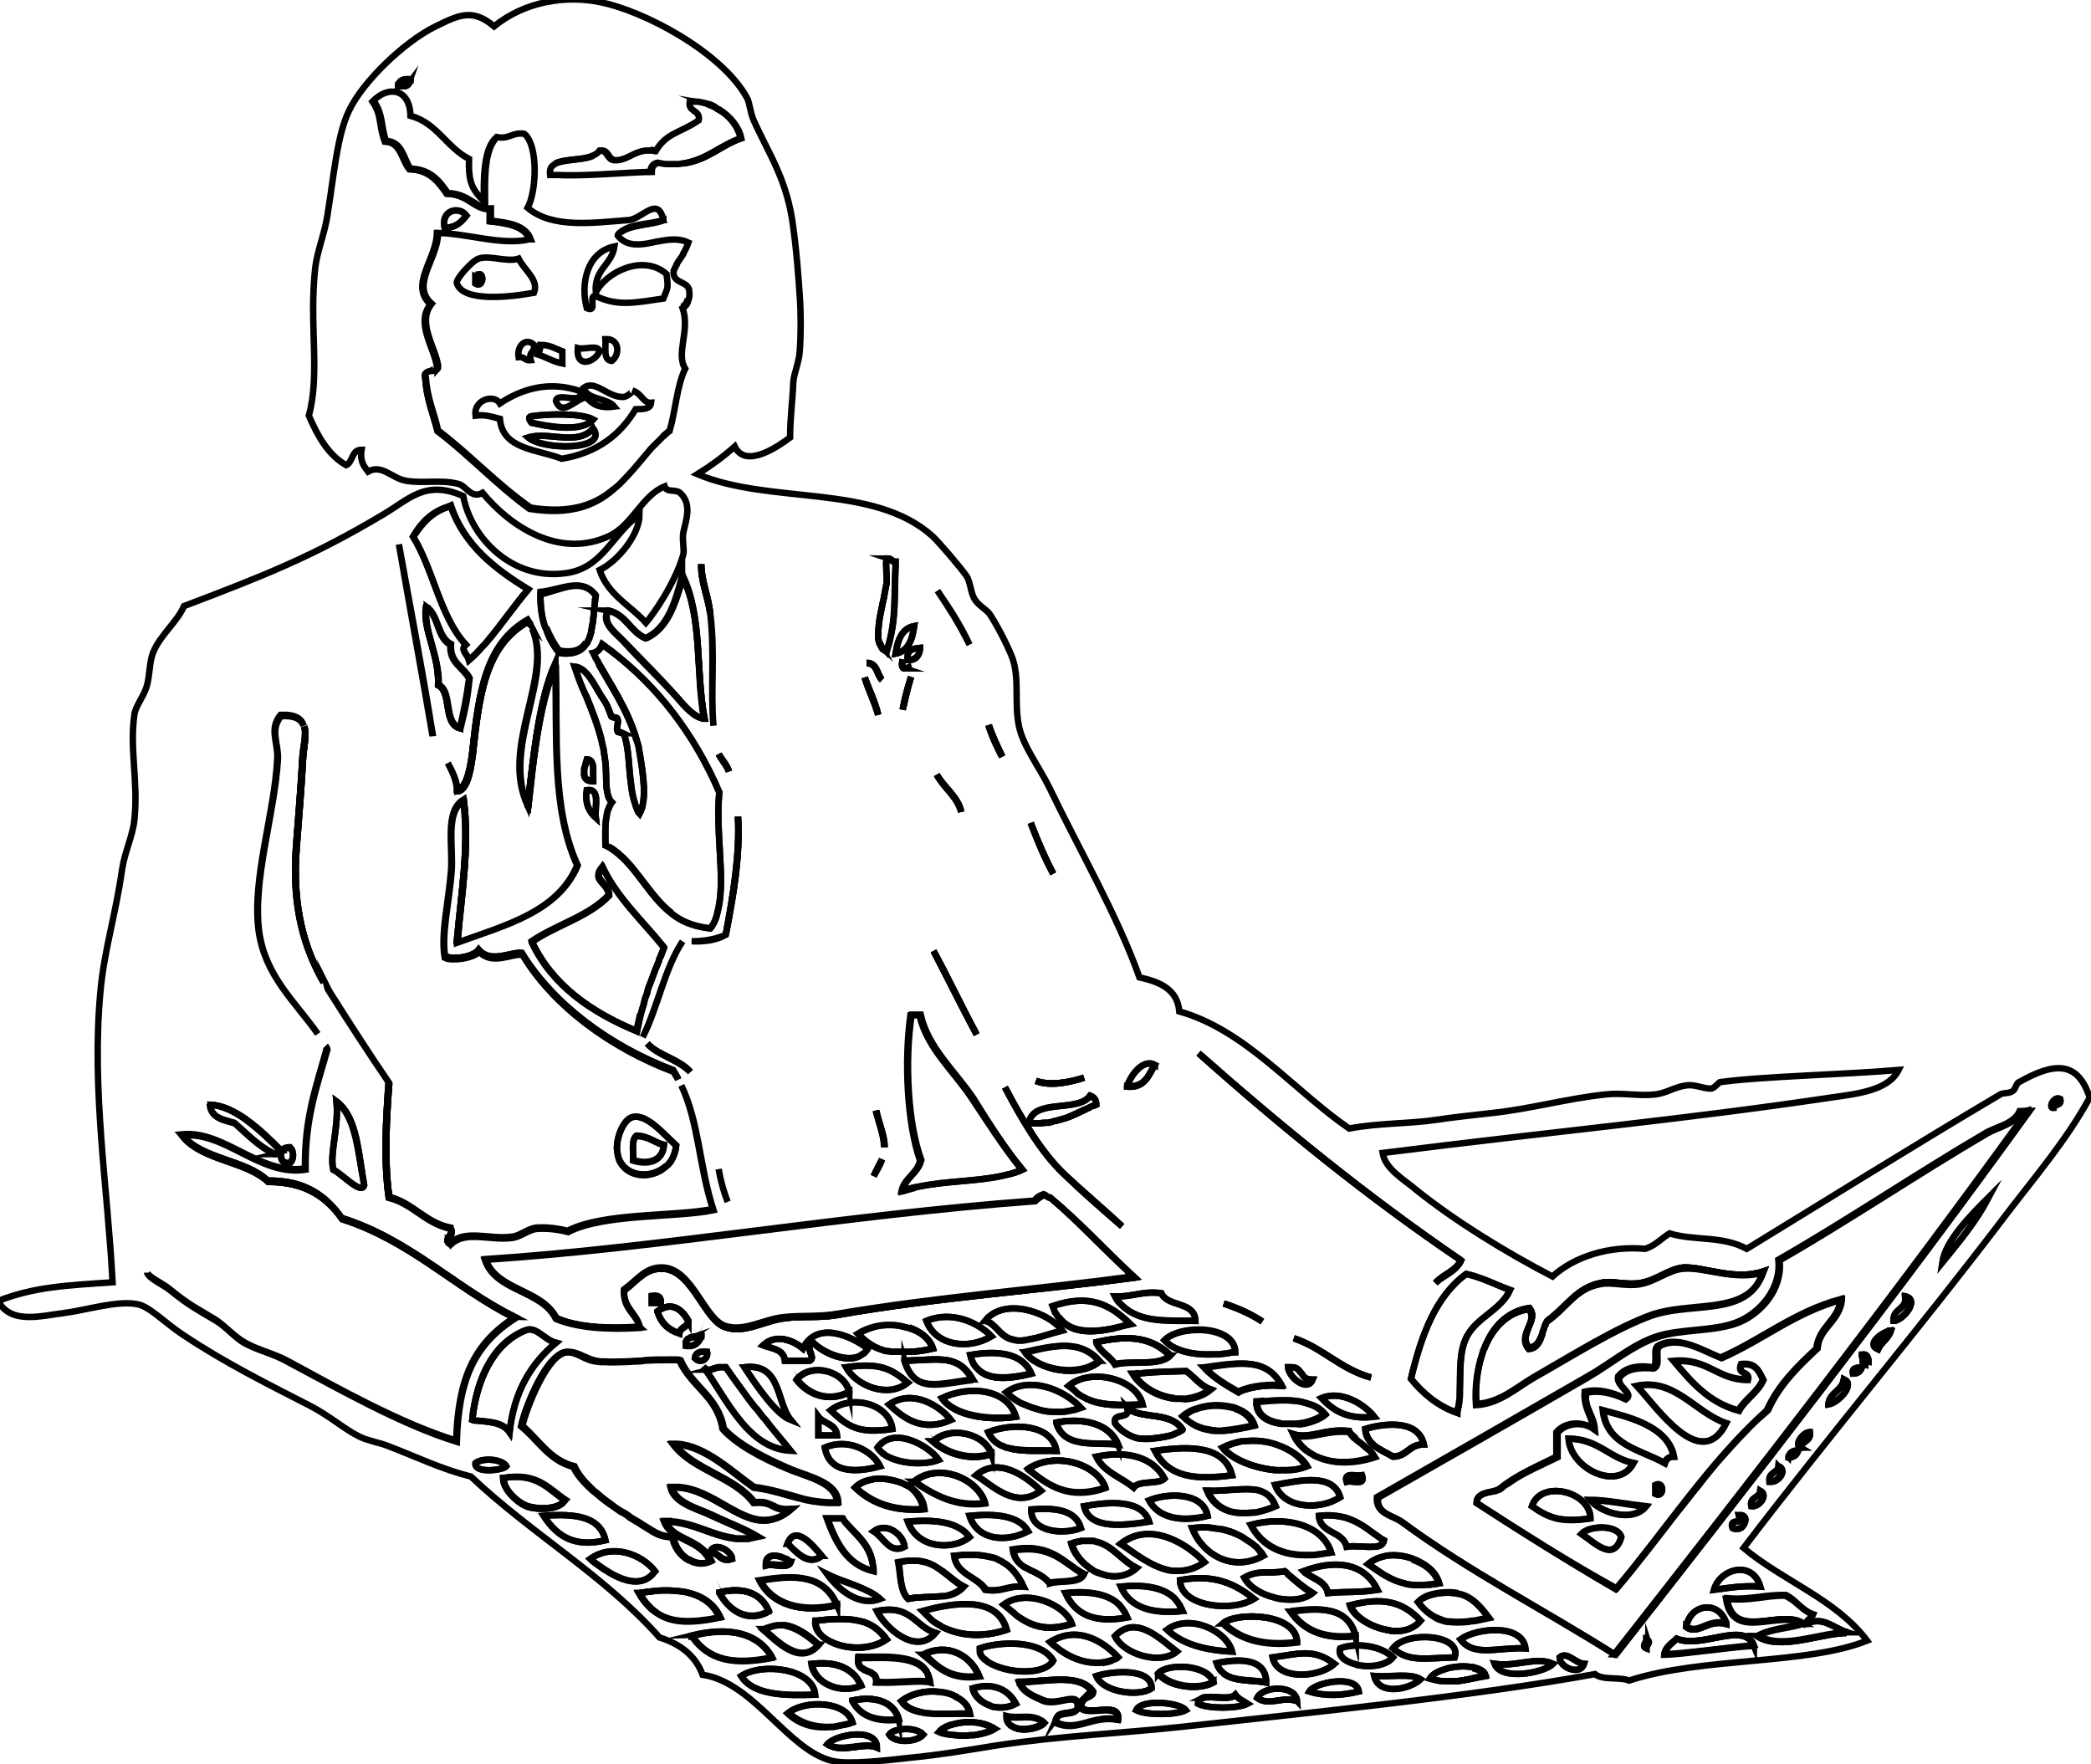 <?xml version="1.0" encoding="utf-8"?>
<!-- Generator: Adobe Illustrator 22.1.0, SVG Export Plug-In . SVG Version: 6.00 Build 0)  -->
<svg version="1.1" id="Layer_1" xmlns="http://www.w3.org/2000/svg" xmlns:xlink="http://www.w3.org/1999/xlink" x="0px" y="0px"
	 viewBox="0 0 325 274.2" style="enable-background:new 0 0 325 274.2;" xml:space="preserve">
<style type="text/css">
	.st0{fill:none;stroke:#000000;stroke-miterlimit:10;}
</style>
<path class="st0" d="M63.8,12.4c0,0,0,0.1,0,0.1c0,0,0,0.1-0.1,0.1c0,0,0,0.1,0,0.1c0,0.1,0,0.1-0.1,0.2c0,0,0,0,0,0
	c-0.1,0.2-0.3,0.4-0.6,0.5c0,0-0.1,0-0.2,0c-0.1,0-0.1,0-0.2,0c-0.1,0-0.2,0-0.3,0c-0.1,0-0.3,0-0.4,0c0,0,0-0.1,0-0.1
	C62,12.5,62.7,12.2,63.8,12.4C63.8,12.4,63.8,12.4,63.8,12.4z"/>
<path class="st0" d="M115.2,21.5c-3.2,1.1-5.2,3.4-9,3.9c-0.3,0-0.5,0.1-0.8,0.1c-0.4,0-0.9,0-1.3,0c-0.1,0-0.3,0-0.4,0
	c-0.5,0-0.9-0.1-1.4-0.2c0,0,0,0,0,0c-0.6,0.2-1,0.6-1,1.4h-0.1c-5.4,0.2-10.5,0.7-14.6,0.5c-0.3,0-0.5,0-0.8,0c-0.1,0-0.2,0-0.3,0
	c-0.1-0.8,0.1-1.3,0.6-1.6c0.1-0.1,0.2-0.1,0.3-0.2c1.4-0.7,4-0.5,5.6-1.1c0,0,0.1,0,0.1-0.1c0.5-0.2,0.8-0.4,1.1-0.8
	c0.1,0,0.1,0,0.2,0c0,0,0.1,0,0.1,0h0c1.2,0,1,1.4,2.1,1.5h0c0,0,0.1,0,0.1,0c0.1,0,0.2,0,0.3,0c1.7-0.2,2.5-1.3,4.4-1.5
	c0.3,0,0.5,0,0.8,0c0.2,0,0.4,0,0.6,0.1c0,0,0.1,0,0.1,0c1.7-2.9,3.8-2.8,6.7-4.8c0.3-1.7-1.7-1.2-1.4-2.9c0,0,0.1,0,0.1,0
	c0.1,0,0.1,0,0.2,0c0.3,0,0.5,0,0.8,0c0.4,0,0.7,0.1,1.1,0.2c0.2,0,0.4,0.1,0.6,0.2c0.5,0.2,1,0.4,1.5,0.7c0,0,0.1,0,0.1,0.1
	C113.3,17.9,114.8,19.6,115.2,21.5z"/>
<path class="st0" d="M72.5,33.5c-0.8,1-1.6,1.9-3.4,1.9C68.5,32.6,71.4,32,72.5,33.5z"/>
<path class="st0" d="M95.5,38.3c-0.4,2.9-3.2,3.5-2.9,7.2c1.5-3.2,7.4-6.1,11-2.9c0.3,2.4,0.2,2-0.5,3.8C98.9,47,96,47.7,92.6,46
	c-1.3-0.2,0.4,2.7-1.4,1.9C90.2,44.1,91.2,39.2,95.5,38.3z"/>
<path class="st0" d="M80.6,40.2c0.9,1.8,3.2,3.3,2.4,5.3C79.2,46.2,71.9,47,71,44c-0.2-0.6,2.4-3.5,3.4-3.8
	C76,39.6,78.8,40.8,80.6,40.2z M73.9,43.1c0,0.3,0,0.6,0,1c1.2,0.7,1.4-1.6,0.5-1.4C74.4,42.9,74.3,43.2,73.9,43.1z"/>
<path class="st0" d="M74.4,42.6c0.9-0.2,0.7,2.2-0.5,1.4c0-0.3,0-0.6,0-1C74.3,43.2,74.4,42.9,74.4,42.6z"/>
<path class="st0" d="M94.1,52.7c2.2-0.1,2.3,2.4,1,3.4C93.7,56,94.2,54,94.1,52.7z"/>
<path class="st0" d="M83,53.6c0.2,1.2-0.9,1-0.5,2.4c-0.9,0.1-1-0.6-1.9-0.5C80.3,53.7,81.8,52.4,83,53.6z"/>
<path class="st0" d="M84,53.6c1.5,0,2.3,0.6,3.4,1c0,0.6,0,1.3,0,1.9c-1.5-0.3-2.5-1-3.8-1.4C83.8,54.7,84,54.3,84,53.6z"/>
<path class="st0" d="M89.8,54.1c1,0.3,3.2-0.6,3.4,0.5C92.4,56.4,89.5,57.3,89.8,54.1z"/>
<path class="st0" d="M92.2,65.2c-1.8,2.1-7.2,1-9.6,0.5c-0.3-0.4-0.6-0.9,0-1C85.2,64.3,90.4,64.2,92.2,65.2z"/>
<path class="st0" d="M92.2,66.6c2.4,3.5-7.8,3.4-10.1,1.4C85.3,67,89.7,69.4,92.2,66.6z"/>
<path class="st0" d="M82.1,91.6c-2.2,2.6-4.1,5.4-6.3,8c-0.3,0.4-0.6,0.7-1,1.1c-0.6,0.7-1.2,1.3-1.9,1.9c-0.3-1-1.4-1.6-0.5-2.4
	c-4-4.3-5-11.6-8.2-16.8c1.2-2.1,2.8-3.8,5.3-4.6c0.2-0.1,0.3-0.1,0.5-0.2C72.2,84.8,76.9,88.4,82.1,91.6z"/>
<path class="st0" d="M223.1,199.4c1.4-1.3,3.1-1.7,4-3.5C226.2,197.6,224.4,198,223.1,199.4z M227.1,195.9
	c-14.5-9.9-27.9-20.8-40.8-32.2C199.2,175.2,212.6,186.1,227.1,195.9z M213.1,214.1c-4.7-1.3-7.5-4.6-12-6.1
	C205.6,209.5,208.3,212.8,213.1,214.1z M196.2,205.4c-1.8-1.2-3.8-2-6-2.8C192.4,203.3,194.4,204.2,196.2,205.4z M175.2,168.8
	c0,0,0,0.1,0,0.1c2.8,0.2,3.3-1.8,4.3-3.4c0,0,0,0,0,0C178.5,167.1,178,169,175.2,168.8z M174.4,190.6c-2.9-2.7-6-5.3-9.1-8.2
	C168.3,185.3,171.4,188,174.4,190.6z M169.4,172.1c-1.5,0.6-2.6,1.2-3.8,1.7C166.8,173.4,167.9,172.8,169.4,172.1z M168.5,167.5
	c-2.2,0.7-5.2,1.3-7.5,0.5C163.3,168.9,166.3,168.2,168.5,167.5z M159.8,174.6c1,0,1.9,0,2.6-0.1
	C161.6,174.6,160.8,174.6,159.8,174.6z M165.3,182.4c-3.5-3.4-6.4-8.3-9.1-13.4C158.9,174.1,161.8,179.1,165.3,182.4z M160.2,127.9
	c1.1,2.9,2.3,5.7,3.5,7.9C162.5,133.5,161.3,130.8,160.2,127.9z M155.8,117.6c-0.8-1.7-1.6-3.3-2.1-4.9
	C154.1,114.3,154.9,116,155.8,117.6z M145.6,120.4c1.2,2.2,3.2,3.4,3.8,5.8C148.9,123.8,146.8,122.5,145.6,120.4z M151.8,160.8
	c-2.3-4.3-4.4-8.8-6.7-13C147.4,152.2,149.5,156.5,151.8,160.8z M142.5,102.1c-0.3,0.3-0.8,0.5-1.4,0.5
	C141.7,102.6,142.2,102.4,142.5,102.1z M141.6,105.2c-0.5,1.6-1,3.3-1.3,5.1C140.7,108.6,141.1,106.8,141.6,105.2z M140.6,103.9
	c-0.3,0-0.5-0.4-0.3-1.4C140,103.6,140.3,103.9,140.6,103.9z M138.8,87.2c-0.2-0.1-0.4-0.4-0.7-0.4
	C138.4,86.9,138.6,87.1,138.8,87.2z M137.4,178.3c0.1-1.8-0.8-3.7-1.3-5.7C136.6,174.6,137.4,176.5,137.4,178.3z M136.7,99.8
	c0.1,0.2,0.2,0.4,0.3,0.6C136.9,100.3,136.8,100.1,136.7,99.8z M137.1,180.2c-0.4,0.8-0.9,1.7-1.3,2.6
	C136.2,181.9,136.7,181,137.1,180.2z M134.4,105.3c0.5,1.8,1.5,3.7,2.1,5.8C136,109,135,107,134.4,105.3z M137.1,105.7
	c-0.9-0.8-0.7-2.7-2.4-2.6C136.4,103,136.2,104.9,137.1,105.7z M112.8,145.3c1.1-5.8,2.3-12.4,1.9-18.4
	C115,132.9,113.9,139.4,112.8,145.3z M111.7,117.2c0.5,0.9,1.2,1.6,1.6,2.7C113,118.9,112.2,118.1,111.7,117.2z M110.4,95.4
	c-0.3-2.8-1.4-5.1-1.4-7.7C108.9,90.3,110,92.6,110.4,95.4z M107.3,166.6c-1.7-2-4.9-2.5-6.7-4.4
	C102.4,164.1,105.5,164.7,107.3,166.6z"/>
<path class="st0" d="M139.2,87.3c0,0.2,0,0.4,0,0.6c-0.3,5.3,0.1,8-1.1,12.4c-0.1,0.3-0.2,0.6-0.3,1c-0.1-0.1-0.2-0.1-0.3-0.2
	c-0.1-0.1-0.2-0.1-0.3-0.2c-0.1-0.1-0.1-0.2-0.2-0.3c-0.1-0.2-0.2-0.4-0.3-0.6c0-0.1-0.1-0.2-0.1-0.3c0-0.1,0-0.3-0.1-0.4
	c0-0.1,0-0.3,0-0.4c0-0.5,0-1.1,0.1-1.8c0.1-0.5,0.1-0.9,0.2-1.4c0-0.2,0.1-0.3,0.1-0.5c0.1-0.5,0.2-1,0.3-1.5
	c0.1-0.3,0.1-0.6,0.2-0.8c0-0.2,0.1-0.5,0.1-0.7c0-0.2,0.1-0.3,0.1-0.5c0-0.2,0.1-0.3,0.1-0.5c0-0.2,0.1-0.3,0.1-0.5
	c0.1-1.4-0.2-2.6,0-3.8c0.1,0,0.3,0,0.3,0c0.3,0,0.5,0.3,0.7,0.4C139,87.3,139.1,87.3,139.2,87.3z"/>
<path class="st0" d="M109.5,111.7C109.5,111.7,109.4,111.7,109.5,111.7c-1.6-0.2-3.1-2-4.3-3.4c-2.5-2.8-5.3-5.6-8.2-8.6
	c-1.1-1.2-3.6-2.9-2.4-4.8c0,0,0,0,0,0c2.7,0.6,3.4,3.3,5.8,4.3c0,0,0,0,0.1,0c3.4-1.6,4.5-5.5,5.7-9.5c0,0,0-0.1,0-0.1
	C109.2,96,108.1,104.1,109.5,111.7z"/>
<path class="st0" d="M92.6,92.6c0,0.2-0.1,0.4-0.1,0.6c0,0.4-0.1,0.8-0.1,1.1c0,0,0,0,0,0.1c-0.1,0.6-0.1,1.2-0.2,1.8
	c0,0.4-0.1,0.8-0.2,1.2c0,0,0,0,0,0.1c0,0.2-0.1,0.4-0.1,0.6c0,0,0,0,0,0.1c-0.1,0.3-0.2,0.7-0.3,1c-0.1,0.2-0.2,0.4-0.3,0.6
	c0,0.1-0.1,0.2-0.2,0.3c-0.7,1.1-2,1.7-4.2,1.4c-0.9-1.2-1.6-2.4-2-3.7c-0.1-0.1-0.1-0.3-0.2-0.4c-0.5-1.5-0.7-3-0.7-4.9v-0.1
	C87.4,91.6,90.5,89.7,92.6,92.6C92.6,92.6,92.6,92.6,92.6,92.6z"/>
<path class="st0" d="M72.9,105.5c-0.5,3.5-0.7,4.4-1.4,7.6c0,0,0,0.1,0,0.1c-2.7-0.7-1.2-5.6-3.4-6.7c0.2-4.7-2.4-8.6-1.9-12.1
	c0,0,0.1,0,0.1,0.1c1.9,1.2,1.6,4.7,3.7,5.7C69.8,103.1,72,103.7,72.9,105.5z"/>
<path class="st0" d="M142.1,97.3c-0.3,2.1-0.9,3.9-2.9,4.3C139.5,99.6,140.1,97.7,142.1,97.3z"/>
<path class="st0" d="M111.7,141c-0.1,0.4-0.2,0.9-0.3,1.3c-0.2,0.7-0.5,1.4-1,2c-1.7-0.2-3.1-0.6-4.3-1.2c-0.6-0.3-1.2-0.7-1.7-1.1
	c-3.8-2.9-5.6-7.8-9.7-10.3c-0.2-0.1-0.4-0.2-0.6-0.3c0-1.6-0.1-3.2,0.2-4.6c0-0.2,0.1-0.4,0.1-0.6c0.2-0.6,0.4-1.1,0.7-1.5
	c-0.2-0.2-0.4-0.5-0.5-0.8c0-0.1-0.1-0.2-0.1-0.3c-0.4-1.3-0.2-3-0.4-5.1c-0.1-0.7-0.2-1.4-0.3-2.1c-0.1-0.4-0.2-0.8-0.3-1.3
	c-0.6-2.4-1.5-4.7-2.4-6.9c-0.2-0.4-0.3-0.7-0.5-1.1c-0.5-1.2-0.9-2.3-1.3-3.5c2,0.2,3.1,3,4.3,4.8c0.8,1.2,0.8,1.3,1.4,2.9
	c0,0,0,0.1,0.1,0.1c0.3,0.2,0.8,0.1,0.9,0.4c0.2,0.5-0.3,1.4,0,1.9c0,0.1,0.1,0.1,0.2,0.1c0.3,0.1,0.6,0.2,0.8,0.3c0,0,0,0,0,0
	c0.8,2.4,0.7,5.2,1.1,7.9c0.1,1,0.3,2,0.6,2.9c0.1,0.4,0.3,0.8,0.4,1.1c0.1,0.2,0.2,0.4,0.3,0.5c1.2-2.2,0.6-6,0-9.6
	c-0.1-0.4-0.1-0.8-0.2-1.1c-0.1-0.3-0.2-0.6-0.3-1c-1.3-4.4-3.9-8.3-5.9-11.8c-0.1-0.3-0.3-0.5-0.4-0.7c-0.1-0.3-0.3-0.6-0.4-0.8
	c0.7-0.2,1.1-0.7,1.4-1.4c7.5,5.4,13.3,12.5,17.4,21.2c0.3,0.6,0.5,1.2,0.8,1.8C111.2,129.5,112.7,136.1,111.7,141z"/>
<path class="st0" d="M143,100.7c0,0.6-0.2,1-0.5,1.4c0,0,0,0,0,0c-0.3,0.3-0.8,0.5-1.4,0.5C140.8,101,141.9,100.8,143,100.7z"/>
<path class="st0" d="M92.2,121.3v0.1c-0.8,0-1.1-0.2-1.3-0.6c-0.1-0.1-0.1-0.3-0.1-0.4c0-0.3,0-0.5,0-0.8c0-0.1,0-0.3,0.1-0.4
	c0.1-0.4,0.2-0.8,0.3-1.1c0.7,0,0.9,0.5,1,1.1c0,0.1,0,0.2,0,0.3C92.2,120,92.2,120.7,92.2,121.3z"/>
<path class="st0" d="M92.6,127.1c-1-0.9-1.7-2.1-1.4-4.3C93.4,122.5,92.4,125.4,92.6,127.1z"/>
<path class="st0" d="M103.2,147.3c-0.2,0.5-0.4,1-0.6,1.5c-0.1,0.2-0.2,0.4-0.2,0.6c-0.2,0.4-0.3,0.8-0.5,1.2
	c-0.3,0.8-0.6,1.6-0.9,2.4c-0.2,0.4-0.3,0.8-0.4,1.2c0,0,0,0.1,0,0.1c-0.2,0.5-0.4,1-0.5,1.6c-0.2,0.6-0.3,1.1-0.5,1.7
	c-0.2,0.9-0.4,1.7-0.6,2.7c-7.1-3-13.1-7.1-16.3-13.9c0,0,0,0,0,0c3.8-2.6,8.9-3.9,12-7.2v-0.1c0-1.4-1.4-2-1.6-2.9
	c0-0.1,0-0.2,0-0.3c0-0.3,0.2-0.7,0.6-1.1C96,139.7,99.9,143.2,103.2,147.3C103.2,147.3,103.2,147.3,103.2,147.3z"/>
<path class="st0" d="M158.9,181.8c-0.6,0.3-1.3,0.5-2,0.7c0,0-0.1,0-0.1,0c-3.6,1-8.1,1-12.1,1.6c-0.8,0.1-1.6,0.3-2.3,0.4
	s-1.5,0.4-2.1,0.6c0,0,0,0,0,0c0.4-2.1,2.4-2.7,2.9-4.8c-2.1-5.7-2.6-15.4-1.5-22.6h1.4c1.2,5.2,5.3,8.7,8.2,13
	C153.6,174.4,156,178.3,158.9,181.8z"/>
<path class="st0" d="M179.5,165.5c-1,1.6-1.5,3.6-4.3,3.4c0,0,0-0.1,0-0.1C175.9,166.9,177.7,164.6,179.5,165.5
	C179.5,165.5,179.5,165.5,179.5,165.5z"/>
<path class="st0" d="M170.4,171.7c-0.2,0.1-0.4,0.2-0.6,0.2c-0.2,0.1-0.3,0.1-0.4,0.2c-1.5,0.7-2.6,1.3-3.8,1.7c0,0-0.1,0-0.1,0
	c-0.2,0.1-0.4,0.1-0.6,0.2c0,0-0.1,0-0.1,0c-0.2,0.1-0.4,0.1-0.6,0.2c-0.3,0-0.5,0.1-0.8,0.2c-0.1,0-0.3,0-0.4,0.1
	c-0.1,0-0.3,0-0.5,0c-0.8,0.1-1.6,0.1-2.6,0.1c0.7-4,7.7-1.6,9.6-4.3C170,170.5,170.4,170.9,170.4,171.7z"/>
<path class="st0" d="M43.7,178.9c-0.4,0.1-0.5,0.5-1,0.5c0,0,0,0,0,0c-2.5-1.2-4.3-3.1-6.2-4.8c-1.8-0.5-3.7-0.8-3.8-2.9v0
	c1.9,0.1,3.8,1.1,5.6,2.4C40.3,175.5,42.2,177.4,43.7,178.9z"/>
<path class="st0" d="M56.6,184.2c-0.4,1.6-3.5-1.8-4.8-2.4c-0.6-2.5,0.9-6.7,0.5-10.6c2.9,2.2,3.3,6.8,4,11.2
	C56.4,183,56.5,183.6,56.6,184.2z"/>
<path class="st0" d="M98.4,173.6c-1.6,0.3-2.9,3.8-2.4,5.8c0.1,0.3,0.1,0.5,0.2,0.8c1.2,2.9,5,3.1,7.2,1.2c0,0,0,0,0,0
	c0.2-0.1,0.3-0.3,0.5-0.4c0.1-0.2,0.3-0.3,0.4-0.5c0.4-0.7,0.7-1.4,0.8-2.4C103,176.1,100.6,173.2,98.4,173.6z M98.4,177.9
	c0-0.1,0-0.2,0-0.3c0.1-0.4,0.2-0.8,0.5-1c1.9,0,2.8,1,4.3,1.4h0c-0.2,2.6-2.5,3.1-4.8,2.4v-0.1C98.5,179.6,98.3,178.7,98.4,177.9z"
	/>
<path class="st0" d="M98.9,176.5c1.9,0,2.8,1.1,4.3,1.4c-0.2,2.6-2.5,3.1-4.8,2.4C98.5,179,98.1,177.2,98.9,176.5z"/>
<path class="st0" d="M45.1,180.8c-1.2,0.2-1.6-0.6-1.4-1.9c0.4-0.3,0.8-0.5,1.4-0.5C45.7,179,45.7,180.2,45.1,180.8z"/>
<path class="st0" d="M176.2,198.6c-14.9,2-30.8,3.1-46.1,5.8c-3,0.5-5.4,0.1-8.2,0.5c-3.2,0.4-6.1,2.4-9.1,1.4
	c-3.3-1-5.1-8.7-9.6-9.1c-2.8-0.2-4,1.7-6.2,3.4c0,0,0,0.1,0,0.1v0.1c-0.1,2.6,1.8,3.4,2.4,5.3c0,0.1,0,0.1,0.1,0.2
	c-5.1,0.3-9.6,0-13-1.4c-2.2-4.5-9.3-4.2-11-9.1c0,0,0,0,0.1,0c27.5-1.8,55.5-6.9,85.3-9.1c0.4-0.4,0.9-0.7,1.4-1
	c0.4,0.1,0.5,0.5,1,0.5c4.5,3.7,8.5,8.1,12.8,12.1C176.1,198.5,176.1,198.5,176.2,198.6z"/>
<path class="st0" d="M274.1,197.6c-0.2,0.5-0.4,1-0.6,1.4c-0.1,0.2-0.2,0.3-0.3,0.5c-0.1,0.1-0.1,0.2-0.2,0.3
	c-3.2,4.2-10.5,2.6-16.2,4.5c-5.6,2-12.6,6.4-18.2,9.6c-2.8,1.6-5.4,4.1-9.1,4.3c-0.2-2.7,0.1-5.4,0.9-7.8c0-0.1,0.1-0.2,0.1-0.3
	c0-0.2,0.1-0.3,0.2-0.5c1.3-3.3,3.6-5.8,7-6.3c1.6,1.9-1.9,4.1,0,6.2c1.2-0.2,1.6-1.1,2-2.1c0,0,0-0.1,0-0.1
	c0.1-0.4,0.3-0.8,0.4-1.2c0-0.1,0-0.1,0.1-0.2c0-0.1,0.1-0.2,0.1-0.3c0.1-0.2,0.2-0.3,0.3-0.4c3.1-2.3,4.4-5,8.2-5.8
	c1.8-0.4,4,0.4,6.2,0c2.5-0.4,4.4-2.2,6.7-2.4C265,196.9,269.6,199.1,274.1,197.6z"/>
<path class="st0" d="M234.7,200.5c-1.4,3.1-5.1,4.2-6.7,7.2c-1.3,2.4-1,5.5-1.1,8.6c0,0.1,0,0.2,0,0.3c0,0.4,0,0.8-0.1,1.2
	c0,0.2,0,0.4-0.1,0.6c0,0.2,0,0.4-0.1,0.5c0,0.3-0.1,0.5-0.1,0.7c-3.1-1.1-5.3-3-7.2-5.3c1.6-6.7,3.8-12.8,8.6-16.3
	C230.5,198.6,232.5,199.7,234.7,200.5z"/>
<path class="st0" d="M185.8,205.3c-3.7-0.1-7.2,0.2-9.9-1.3c-0.2-0.1-0.4-0.2-0.5-0.3c-0.3-0.2-0.7-0.5-1-0.8
	c-0.2-0.2-0.4-0.4-0.6-0.6c-0.1-0.1-0.1-0.2-0.2-0.3c-0.1-0.2-0.2-0.3-0.3-0.5c2.7,0.1,4.3-0.9,7.2-0.5
	C181.5,203.2,185.7,202.2,185.8,205.3z"/>
<path class="st0" d="M102.7,202.1c0,0.1,0,0.2,0,0.3c0,0,0,0.1,0,0.1h-1.4v-1C102.1,201.3,102.6,201.5,102.7,202.1z"/>
<path class="st0" d="M294.3,205.3L294.3,205.3c-0.1-2,2.1-1.7,1.9-3.8v0C298.4,202.1,295.7,205.3,294.3,205.3z"/>
<path class="st0" d="M175.7,205.8c-0.5,0.1-1.1,0.3-1.6,0.4c-0.4,0.1-0.8,0.2-1.2,0.3c-3.5,0.7-6.6,0.7-8.4-1.8c0,0,0,0,0,0
	c-0.2-0.2-0.3-0.5-0.5-0.7c-0.1-0.3-0.3-0.7-0.4-1C169.2,201.1,172.4,202.6,175.7,205.8z"/>
<path class="st0" d="M247.7,222.1c-0.3-2.1-1.6-3.2-1.4-5.8c2.1-0.5,4.3,0.1,6.2,1c1.4-1-1.4-1.8-1-3.4c1-1.2,2.7-1.8,5.3-1.4
	c1.1-0.3-0.1-3,1-3.4c3.1-1.6,6.6,0.7,9.6,1.9c6.4-2.8,11.4-7.1,18.7-9.1c-0.4,3.4-3.4,4.2-3.8,7.7c-3,2.8-5.9,5.6-7.7,9.6
	c-9,8.1-15.7,18.6-23.5,27.8c-7.4-4.3-14.5-8.8-21.6-13.4c0.1-2,2.7-1.4,3.8-2.4c2.5-2,5.6-3.3,8.6-4.8c0-1.3,0-2.6,0-3.8
	C243.2,221,245.9,220.8,247.7,222.1z M270.2,219.2c1-1.8,3-2.8,3.8-4.8c-0.6-1.3-1.1-2.7-3.4-2.4c-0.7,1.8,1.3,0.9,1,2.4
	c-4.8,0-6.2-3.4-11.5-2.9C262.9,214.8,265.6,218,270.2,219.2z M268.3,221.2c-4.7-1.5-8-7-13.9-5.8
	C257.5,218.7,264.4,229,268.3,221.2z M249.1,219.2c0.6,5.4,5.8,6.1,9.6,8.2c0.2-0.6,0.6-1,1.4-1
	C259.3,221.5,252.5,220.1,249.1,219.2z M253.9,227.4c-3.8-0.8-5.5-3.8-10.1-3.8C244.1,228.3,251.5,231.9,253.9,227.4z M257.3,232.2
	c1.4,0.7,1.4-2.1,0-1.4C257.3,231.2,257.3,231.7,257.3,232.2z M238.1,234.1c2.7,1.9,4.6,2.6,9.1,1.9
	C247.2,231.8,239.5,229.9,238.1,234.1z M255.8,234.1c-2.6-0.3-6.4-1-8.6-1C248.8,235.1,253.7,236.7,255.8,234.1z M245.8,238.4
	c2.1,1.4,5,4.5,6.2,0.5C251.4,236.9,247,237.1,245.8,238.4z"/>
<path class="st0" d="M107,205.3C107,205.3,107,205.3,107,205.3c-0.2,1-1.3,0.9-1.4,1.9c-1.7-0.5-2.8-1.6-3.4-3.3c0,0,0,0,0-0.1
	C104.4,202.2,106,203.5,107,205.3z"/>
<path class="st0" d="M165.1,206.8c-0.8,0.2-1.8,0.5-2.8,0.8c-0.5,0.1-1,0.3-1.5,0.4c-0.5,0.1-1,0.2-1.5,0.3
	c-0.7,0.1-1.3,0.1-1.9-0.1c-1.8-0.4-2.4-2-3.7-2.7c-0.2-0.1-0.4-0.2-0.6-0.2C156.1,201.5,163.1,204,165.1,206.8z"/>
<path class="st0" d="M154.1,207.7c-3.7,2.2-8.7,1.4-10.1-2.4C148.1,203.6,152.2,205.7,154.1,207.7z"/>
<path class="st0" d="M145,209.6c-1.3,0.3-2.5,0.5-3.7,0.5c-0.7,0-1.4,0-2.1,0c-0.2,0-0.3,0-0.5,0c-0.2,0-0.5-0.1-0.7-0.1
	c-0.1,0-0.1,0-0.2,0c-0.2-0.1-0.5-0.1-0.7-0.2c-1.4-0.5-2.6-1.3-3.7-2.5c0.8-0.5,1.7-0.8,2.6-1.1c0.3-0.1,0.7-0.1,1-0.2
	c1.2-0.1,2.3-0.1,3.4,0.2c0.3,0.1,0.5,0.1,0.8,0.2C143,206.9,144.5,208,145,209.6z"/>
<path class="st0" d="M86.4,208.7c-3.8,3.2-6.5,7.5-7.2,13.9c-1.1-1.7-3.4-1.6-5.1-1.8c-0.3,0-0.5,0-0.7-0.1c0.6-6,3-11.8,8.2-13.9
	C83.3,206,84.5,208.2,86.4,208.7z"/>
<path class="st0" d="M134.9,209.6c-0.1,0.2-0.3,0.4-0.4,0.5c-0.1,0.2-0.3,0.3-0.5,0.4c-0.1,0.1-0.2,0.1-0.3,0.2
	c-0.1,0.1-0.2,0.1-0.4,0.2c-2.2,0.8-5.5-0.7-7-2.3c-0.2,0.1-0.3,0.2-0.4,0.4c0,0.1-0.1,0.1-0.1,0.2c0,0,0,0.1,0,0.1
	c0,0.1,0,0.2,0,0.3c0.1,0.7,0.8,1.6,0,1.9H122c-0.1-1.1-0.8-1.6-1.8-1.9c-0.5-0.2-1.1-0.3-1.6-0.5c0.1-0.1,0.2-0.2,0.3-0.2
	c0.1-0.1,0.1-0.1,0.2-0.2c0.5-0.3,1.1-0.5,1.6-0.6c0.3,0,0.5,0,0.8,0c0.2,0,0.3,0,0.5,0.1c1.1,0.2,2.1,0.8,2.8,1.4
	C126.9,205.3,132.1,207.5,134.9,209.6z"/>
<path class="st0" d="M192,210.1c-0.3,0.1-0.7,0.1-1,0.2c-0.5,0.1-1,0.1-1.5,0.2c-0.1,0-0.3,0-0.4,0c-0.2,0-0.3,0-0.5,0
	c0,0-0.1,0-0.1,0c-2.4,0.1-4.8-0.3-6.6-1.4c0,0,0,0,0,0c-0.2-0.2-0.4-0.3-0.6-0.5c-0.1-0.1-0.2-0.2-0.3-0.3
	C183.4,205.8,191.9,205.9,192,210.1z"/>
<path class="st0" d="M293.8,206.8c-0.3,1.3-1.4,1.8-1.9,2.9c-0.2-0.1-0.4-0.2-0.5-0.3c0,0,0,0,0,0c-0.7-0.8,1.1-2.3,2.3-2.5
	C293.7,206.8,293.8,206.8,293.8,206.8z"/>
<path class="st0" d="M109,207.7C109,207.7,109,207.8,109,207.7c-0.4,0.9-1,1.7-2.4,1.4c0,0,0-0.1,0-0.1c0-0.1,0-0.1,0-0.2
	s0-0.1,0-0.2c0.1-0.3,0.2-0.5,0.5-0.6c0,0,0,0,0,0C107.5,207.8,108.3,207.8,109,207.7z"/>
<path class="st0" d="M181.9,210.6L181.9,210.6c-1.7,1.8-5.9,0.8-8.6,1.4c-0.8-1.3-2.2-1.8-2.9-3.3c0,0,0-0.1,0-0.1
	C174.5,207.7,178.5,207.4,181.9,210.6z"/>
<path class="st0" d="M170.9,211.6c-3.2,2.7-9.7,1.3-11.5-1.4c0,0,0,0,0.1,0C164.3,209,168,208.3,170.9,211.6
	C170.9,211.6,170.9,211.6,170.9,211.6z"/>
<path class="st0" d="M109.6,211.2c-0.4,0.4-1.2,0.3-1.6-0.1c0.1-0.9,0.8-1.1,1.9-1C110,210.6,109.8,211,109.6,211.2z"/>
<path class="st0" d="M160.3,213.5c-3.3,0.8-6.3,1.1-8.1-0.5c-0.1-0.1-0.3-0.3-0.4-0.4c-0.5-0.5-0.8-1.2-1-2
	C154.9,209.9,158.9,210.2,160.3,213.5z"/>
<path class="st0" d="M290.4,211.6c-0.4-0.1-0.5,0.2-0.5,0.5c-0.3,0-0.4-0.3-0.4-0.6c0-0.2,0-0.4-0.1-0.7c0-0.1,0-0.2,0-0.2h0
	C290.2,210.4,290.3,210.9,290.4,211.6C290.4,211.5,290.4,211.6,290.4,211.6z"/>
<path class="st0" d="M151.2,214.4C151.2,214.4,151.2,214.4,151.2,214.4c-5.3,0.6-9,2.2-10.6-2.8c0,0,0-0.1,0-0.1
	C146.2,211.3,148.9,210.5,151.2,214.4z"/>
<path class="st0" d="M199.2,215.4c-3-0.3-6,0.5-6.7,1c-1.9-1.1-3.8-2.2-5.3-3.8c0,0,0,0,0.1,0c5.6-0.9,9.6-1.5,11.9,2.7
	C199.2,215.3,199.2,215.4,199.2,215.4z"/>
<path class="st0" d="M260.2,211.6c5.3-0.5,6.7,2.9,11.5,2.9c0.4-1.5-1.7-0.6-1-2.4c2.2-0.3,2.7,1.1,3.4,2.4c-0.9,2-2.8,3-3.8,4.8
	C265.6,218,262.9,214.8,260.2,211.6z"/>
<path class="st0" d="M141.1,214.9c-3.1,2.5-8,0.5-9.6-2.4C136.6,211.8,138.4,212.6,141.1,214.9z"/>
<path class="st0" d="M122.9,225.5c-6.6-0.3-9.9-8-13.5-13c0.2,0.3,0.4,0.4,0.6,0.4c0.1,0,0.1,0,0.2,0s0.1,0,0.2,0
	c0.4-0.1,0.9-0.4,1.5-0.4c0.3,0,0.6,0,0.9,0c0.4,0.6,0.8,1.1,1.2,1.7c0.8,1.1,1.6,2.2,2.4,3.3c0,0,0,0,0,0c0.4,0.5,0.8,1.1,1.3,1.6
	c0.4,0.5,0.8,1.1,1.3,1.6c0.8,1.1,1.7,2.1,2.5,3.1C122,224.5,122.5,225,122.9,225.5z"/>
<path class="st0" d="M204,214.4c-0.8,2-3.7-0.3-3.8-1.9c0.1,0,0.2,0,0.3,0c0.1,0,0.1,0,0.2,0c0.5,0,0.8,0.1,1,0.3
	c0.1,0.1,0.2,0.2,0.3,0.3c0.1,0.2,0.3,0.3,0.4,0.5l0,0c0.1,0.1,0.1,0.2,0.2,0.3c0,0,0,0,0.1,0.1c0.1,0.1,0.2,0.2,0.4,0.3
	C203.3,214.3,203.6,214.4,204,214.4z"/>
<path class="st0" d="M289.4,212.5c-0.2,0.6-0.6,1-1.4,1C287.8,212.5,288.7,212.6,289.4,212.5z"/>
<path class="st0" d="M132,216.4c-3.2,1.6-6.4,0.4-8.2-1.9c0,0,0,0,0,0C126,211.7,131.2,213,132,216.4C132,216.3,132,216.4,132,216.4
	z"/>
<path class="st0" d="M188.1,215.9c-1.1,0.9-2.5,1.3-3.9,1.5c-0.4,0-0.7,0-1.1,0c-0.2,0-0.4,0-0.5,0c-2.6-0.3-5.2-1.7-6.5-3.8
	c0.3,0,0.6-0.1,0.9-0.1c0.3,0,0.5-0.1,0.8-0.1c2.1-0.2,3.5-0.2,6.5-0.3C185.6,213.9,186.5,215.3,188.1,215.9z"/>
<path class="st0" d="M177.6,218.3c-3.8,0.2-6.4,0.1-8.5-0.8c-0.1-0.1-0.3-0.1-0.4-0.2c-0.4-0.2-0.8-0.4-1.2-0.7
	c-0.1-0.1-0.2-0.2-0.3-0.3c-0.3-0.3-0.7-0.6-1.1-0.9C169.5,212.5,176.7,214.3,177.6,218.3z"/>
<path class="st0" d="M287.2,215.3L287.2,215.3c-0.1,1.1-1.8,2.8-3,2.9c0,0,0,0,0,0c0.2-1.8,2.1-2,2.4-3.8c0.4,0.2,0.6,0.4,0.6,0.7
	C287.2,215.2,287.2,215.2,287.2,215.3z"/>
<path class="st0" d="M168,218.8c-0.3,0.1-0.6,0.2-0.9,0.3c-0.2,0-0.3,0.1-0.5,0.1c-1.2,0.3-2.3,0.3-3.5,0.2c-0.2,0-0.4,0-0.6-0.1
	c-0.3,0-0.7-0.1-1-0.2c0,0,0,0,0,0c-0.3-0.1-0.7-0.2-1-0.3c-0.6-0.2-1.2-0.5-1.8-0.7c-0.9-0.5-1.7-1.1-2.3-1.7
	C159.9,213.9,165.2,215.8,168,218.8z"/>
<path class="st0" d="M254.4,215.4c5.9-1.3,9.2,4.2,13.9,5.8C264.4,229,257.5,218.7,254.4,215.4z"/>
<path class="st0" d="M157.9,220.2c-4,0.6-9.5,0-11.5-2.9C150.6,215.3,156.6,215.8,157.9,220.2z"/>
<path class="st0" d="M213.6,220.2c-4.2,0.5-6.4-1-8.2-2.9C208.5,216,212.1,218.3,213.6,220.2z"/>
<path class="st0" d="M147.8,220.7c-4.3,1.9-7.2-0.1-9.6-2.4C141.8,215.8,146.1,218.5,147.8,220.7z"/>
<path class="st0" d="M205.9,219.7c-0.7,0.6-1.9,1.1-3.2,1.4c-0.2,0-0.4,0.1-0.6,0.1c-0.8,0.1-1.7,0.1-2.6,0.1c-0.1,0-0.3,0-0.4,0
	c-2.1-0.3-3.9-1.3-3.8-3.4c0.4,0,0.8-0.1,1.2-0.1s0.8-0.1,1.1-0.1c1.8-0.1,3.4-0.1,4.8,0.2c0.3,0.1,0.7,0.2,1,0.3
	C204.3,218.4,205.2,218.9,205.9,219.7z"/>
<path class="st0" d="M138.7,222.1c-5.4,0.8-6.9-0.4-9.6-2.9C132.3,216.7,138.2,218.1,138.7,222.1z"/>
<path class="st0" d="M194.9,221.6c-1.8,0.4-3.4,0.7-4.8,0.8c-0.4,0-0.9,0-1.3,0c-0.2,0-0.5,0-0.7-0.1c-1.6-0.2-2.9-0.9-4.2-2.1
	c0.6-0.5,1.3-1,2.1-1.2c0.5-0.2,1-0.3,1.6-0.4c1.3-0.2,2.7-0.1,3.9,0.2c0.2,0,0.4,0.1,0.6,0.2C193.5,219.4,194.5,220.3,194.9,221.6z
	"/>
<path class="st0" d="M183.8,222.2c0,0,0,0.1-0.1,0.1c0,0,0,0,0,0c0,0-0.1,0.1-0.2,0.1c-0.2,0.2-0.6,0.3-1,0.5
	c-0.2,0.1-0.3,0.1-0.5,0.2c-1.6,0.4-3.8,0.6-4.7,0.5c0,0-0.1,0-0.2,0c-1.7-0.3-3.2-1.5-3.8-2.4c-0.4-1.8,2.5-0.4,1.9-2.4
	c0.1,0.1,0.3,0.2,0.4,0.3c2.2,1.4,6.1,0.4,8,2.8C183.7,222,183.7,222.1,183.8,222.2z"/>
<path class="st0" d="M260.2,226.4c-0.8,0-1.2,0.4-1.4,1c-3.8-2.1-9.1-2.8-9.6-8.2C252.5,220.1,259.3,221.5,260.2,226.4z"/>
<path class="st0" d="M130.1,223.1h-2.9v-2.9C128,221.3,129.9,221.3,130.1,223.1z"/>
<path class="st0" d="M173.8,224.5C173.8,224.5,173.8,224.5,173.8,224.5c-2.9-0.5-8.3,0.9-9.6-3.3c0,0,0-0.1,0-0.1
	C167.1,220.5,172.2,220.6,173.8,224.5z"/>
<path class="st0" d="M221.3,224.5c-2.3,0-2.6,1.9-4.8,1.9c-1.8-1.1-4.1-1.7-4.3-4.3C214.4,221.4,220.4,220.3,221.3,224.5z"/>
<path class="st0" d="M164.2,225.5c-2.3-0.1-5.1,0.2-7.3-0.4c-0.1,0-0.3-0.1-0.4-0.1c-0.2,0-0.3-0.1-0.5-0.2c-0.1,0-0.2-0.1-0.3-0.1
	c-0.2-0.1-0.3-0.1-0.4-0.2c-0.7-0.4-1.3-1-1.7-1.9C157.4,221.1,163.5,221.3,164.2,225.5z"/>
<path class="st0" d="M154.1,226c-3,1.1-6.8,0.1-9.1-1.9c0,0,0,0,0.1,0C147.7,221.5,153,222.8,154.1,226
	C154.1,225.9,154.1,226,154.1,226z"/>
<path class="st0" d="M213.6,226.4c-3,1-6.1,1.2-8.7,0.1c-0.2-0.1-0.3-0.1-0.5-0.2c-0.3-0.2-0.7-0.4-1-0.6c-0.1-0.1-0.2-0.2-0.4-0.3
	c-0.8-0.6-1.5-1.4-2-2.5c2.6,0.8,5-0.9,8.6-0.5c0,0,0,0.1,0.1,0.1c0.1,0.2,0.3,0.4,0.4,0.6c0.2,0.2,0.3,0.4,0.5,0.5
	c0.2,0.1,0.3,0.3,0.5,0.4c0.4,0.3,0.8,0.6,1.1,0.9c0.2,0.1,0.3,0.3,0.5,0.4c0.2,0.1,0.3,0.3,0.5,0.5
	C213.4,226,213.5,226.2,213.6,226.4z"/>
<path class="st0" d="M279.9,225C279.9,225,279.8,225,279.9,225c-1-0.6,0.3-2.3,1.3-2.4c0,0,0.1,0,0.1,0
	C281.5,224.1,280,223.9,279.9,225z"/>
<path class="st0" d="M145.9,226.9c-2,0.8-5.6,0.7-7.9-0.5c-0.2-0.1-0.4-0.2-0.5-0.3c-0.1-0.1-0.2-0.2-0.3-0.2
	c-0.1-0.1-0.2-0.2-0.3-0.3c-0.2-0.2-0.4-0.4-0.5-0.6C138.9,221.5,144.5,224.8,145.9,226.9z"/>
<path class="st0" d="M243.8,223.6c4.6,0.1,6.3,3,10.1,3.8C251.5,231.9,244.1,228.3,243.8,223.6z"/>
<path class="st0" d="M203,227.9c-0.9,0.4-1.9,0.6-3,0.6c-0.3,0-0.7,0-1.1,0c-0.2,0-0.4,0-0.6,0c-3.3-0.3-6.8-1.6-8.3-3.5
	c0.8-0.4,1.7-0.7,2.6-0.9c0.3-0.1,0.6-0.1,0.9-0.1c1.7-0.2,3.5,0,5.1,0.6C200.5,225.3,202.2,226.5,203,227.9z"/>
<path class="st0" d="M136.8,227.9c-3,0.8-7.8,1.5-8.6-2.9C131.8,223.4,135.6,225.5,136.8,227.9z"/>
<path class="st0" d="M191.5,229.3c-6,0.8-9.9,0.2-12-3.8C185,224.7,190.3,224.7,191.5,229.3z"/>
<path class="st0" d="M279.4,225.5c-0.2,0.6-0.6,1-1.4,1c0,0,0-0.1,0-0.1c0.1-0.5,0.5-0.9,1.2-0.9
	C279.3,225.5,279.3,225.5,279.4,225.5z"/>
<path class="st0" d="M181,229.8c-1,1-3.9,0.2-4.8,1.4c-1.9-1.6-4.6-2.4-5.8-4.8C175.3,225.4,179.2,226.5,181,229.8z"/>
<path class="st0" d="M78.7,227.9c-0.5,0.6-5,1.2-4.8-0.5C75.1,226.5,78.1,226.8,78.7,227.9z"/>
<path class="st0" d="M171.8,231.2C171.8,231.2,171.8,231.2,171.8,231.2c-5.6,1.9-8.7-0.2-11.9-2.8c0,0,0,0-0.1-0.1
	C163.9,225.6,170.4,227.4,171.8,231.2z"/>
<path class="st0" d="M161.8,231.7c-4,3-7.6-0.9-10.1-2.4C155.2,226.3,159.5,229.5,161.8,231.7z"/>
<path class="st0" d="M275.2,230.3L275.2,230.3c-0.1,0-0.1,0-0.1,0c-0.3-1.5,1.1-1.3,1.4-2.3c0,0,0,0,0-0.1
	C277.8,228.6,276.4,230.4,275.2,230.3z"/>
<path class="st0" d="M153.1,233.6L153.1,233.6c-4.5,0.6-7.9-1.2-10.9-3.3c0,0,0,0-0.1,0C145.9,227.2,152,229.8,153.1,233.6z"/>
<path class="st0" d="M211.8,229.9c-0.2,0.8-1.7,0.2-2.5,0.4c-0.5-1.6,1.5-0.8,2.4-1C211.8,229.5,211.8,229.7,211.8,229.9z"/>
<path class="st0" d="M87.8,233.2c0,0.1-0.1,0.2-0.2,0.2c0,0,0,0,0,0c-1.1,1.2-3.9,1.2-5.6,0.7c-1.6-0.6-3.8-2.7-3.8-4.4
	c0,0,0.1,0,0.1,0C83.5,228.9,85.2,231.5,87.8,233.2z"/>
<path class="st0" d="M143.5,234.6C143.5,234.6,143.5,234.6,143.5,234.6c-4.4,0.3-7.9-0.8-10.6-3.4c0.6-0.6,1.4-1,2.4-1.2
	c0.1,0,0.3,0,0.4-0.1c1.2-0.2,2.6,0,3.9,0.4c0.4,0.1,0.8,0.3,1.2,0.5c0.2,0.1,0.4,0.2,0.6,0.3C142.5,232,143.3,233.2,143.5,234.6z"
	/>
<path class="st0" d="M208.3,232.7c-1.7,1.1-3.9,1.5-5.9,1.2c-1.9-0.3-3.5-1.3-4.2-3.1C202,230.1,207.2,228.9,208.3,232.7z"/>
<path class="st0" d="M257.3,230.8c1.4-0.7,1.4,2.1,0,1.4C257.3,231.7,257.3,231.2,257.3,230.8z"/>
<path class="st0" d="M198.2,234.1c-0.9,0.4-1.8,0.7-2.7,0.9c-0.3,0.1-0.6,0.1-0.9,0.1c-1.1,0.1-2.1,0.1-3-0.1
	c-0.1,0-0.3-0.1-0.4-0.1c-1.5-0.5-2.8-1.5-3.5-3.2h0.1c2.8,0.1,5.6-0.5,7.7-0.1C196.7,231.9,197.7,232.6,198.2,234.1z"/>
<path class="st0" d="M247.2,236c-4.5,0.6-6.4,0-9.1-1.9C239.5,229.9,247.2,231.8,247.2,236z"/>
<path class="st0" d="M272.2,234.1c-0.3-1.5,1.3-1.2,1.4-2.4C274.9,232.4,273.4,234.3,272.2,234.1z"/>
<path class="st0" d="M187.7,235.6c-4,1-7.6,0.4-9.1-2.4C181.5,232,187,231.9,187.7,235.6z"/>
<path class="st0" d="M247.2,233.2c2.2-0.1,6,0.7,8.6,1C253.7,236.7,248.8,235.1,247.2,233.2z"/>
<path class="st0" d="M178.6,236.5c-3.8,0.6-9.3,1.3-10.1-2.4C172.4,233.4,177.5,233,178.6,236.5z"/>
<path class="st0" d="M168,237.5c-2.8,1.1-7.9,0.6-7.7-2.9C164.1,234.3,167.2,234.7,168,237.5z"/>
<path class="st0" d="M94.1,239.4c-4.6,1.1-7.4-0.4-9.6-3.8C89.4,235.2,93.3,235.7,94.1,239.4z"/>
<path class="st0" d="M159.8,238c-3.5,1.8-7.9,1.4-9.1-2.4C154.9,235.2,158.4,235.6,159.8,238z"/>
<path class="st0" d="M215.1,239.4c-0.1,0.6-0.6,0.9-1.3,1c-0.1,0-0.2,0-0.3,0c-1.1,0.1-2.7-0.2-4.2,0c-0.6-2.5-4.1-2-4.3-4.8
	c1.7-0.2,3,0,4.2,0.3c0.3,0.1,0.5,0.2,0.8,0.3c1.8,0.7,3.1,1.9,4.6,2.9C214.8,239.2,214.9,239.3,215.1,239.4z"/>
<path class="st0" d="M270.8,237.3c0,0-0.1,0.1-0.1,0.1c-0.1,0-0.1,0.1-0.2,0.1c-0.3,0.2-0.8,0.2-1.2,0c-0.2-0.8,0.1-0.9,0.5-1
	c0,0,0.1,0,0.1,0c0.1,0,0.2,0,0.2-0.1c0.3-0.1,0.4-0.3,0.2-0.9c0,0,0.1,0,0.1,0c0,0,0.1,0,0.1,0c0,0,0.1,0,0.2,0
	C271.5,235.7,271.3,236.7,270.8,237.3z"/>
<path class="st0" d="M135.8,244.2c-4.1-1-5.8-4.4-7.2-8.2h2.4c0.1,0.2,0.2,0.3,0.3,0.5c1.6,1.9,3.7,3.3,4.3,6.3
	c0,0.2,0.1,0.4,0.1,0.6C135.8,243.7,135.8,243.9,135.8,244.2z"/>
<path class="st0" d="M150.7,238.9c-2.4,2-8,2-9.6-2.4C145.5,236.1,149,236.6,150.7,238.9z"/>
<path class="st0" d="M206.9,241.3c-0.7,0.1-1.3,0.2-2,0.3c-0.3,0-0.6,0.1-0.9,0.1c-0.2,0-0.3,0-0.4,0c-4.4,0.1-7.4-1.5-9.2-4.7
	C200,235.5,205.6,237.1,206.9,241.3z"/>
<path class="st0" d="M140.6,240.4c-2.3,1.2-3.2-1.4-4.8-2.4C137.8,236.5,140.4,238.5,140.6,240.4z"/>
<path class="st0" d="M196.3,241.8c-4.6,2.6-9.4-0.1-11-4.3c1.1-0.1,2.2-0.2,3.2,0c0.2,0,0.5,0.1,0.7,0.1c0.3,0,0.5,0.1,0.8,0.1
	c0.8,0.2,1.5,0.4,2.1,0.7c0,0,0,0,0,0c0.4,0.2,0.9,0.4,1.3,0.7c0.4,0.3,0.8,0.5,1.2,0.8c0.2,0.1,0.3,0.3,0.5,0.4
	c0.2,0.1,0.3,0.3,0.5,0.5C195.8,241.1,196,241.5,196.3,241.8z"/>
<path class="st0" d="M252,238.9c-1.2,4-4.1,0.9-6.2-0.5C247,237.1,251.4,236.9,252,238.9z"/>
<path class="st0" d="M127.7,241.8c-0.1,0-0.1,0.1-0.2,0.2c-1.7,1.1-3.3-0.4-4.4-1.4c-0.2-0.2-0.4-0.4-0.5-0.5
	c-0.1,0-0.1-0.1-0.2-0.1C123.6,236.7,126.6,240.5,127.7,241.8z"/>
<path class="st0" d="M187.2,242.8c-1.8,1.3-3.6,1.5-5.3,1.3c-2.9-0.5-5.5-2.7-7.7-4.1C178.8,236.3,184.6,240,187.2,242.8z"/>
<path class="st0" d="M176.6,243.7c-1.3,1.2-2.9,1.5-4.5,1.2c-0.3-0.1-0.7-0.2-1-0.3c-0.2-0.1-0.4-0.1-0.5-0.2c0,0,0,0-0.1,0
	c-0.2-0.1-0.5-0.2-0.7-0.4c-1.6-1-2.9-2.5-3.3-4.1c0.6-0.2,1.1-0.3,1.6-0.4c0.2,0,0.3,0,0.5,0c0.4,0,0.8,0,1.1,0
	c0.2,0,0.4,0,0.6,0.1C172.9,240.2,174.2,242.5,176.6,243.7z"/>
<path class="st0" d="M113.8,242.3c-2,0.6-1.9-1-3.4-1C110.8,239.5,113.7,240.9,113.8,242.3z"/>
<path class="st0" d="M101.8,244.2c-0.1,0.1-0.2,0.3-0.3,0.4c-2,2.2-5.1,0.9-7.4-0.6c-0.2-0.1-0.4-0.3-0.6-0.4
	c-0.7-0.5-1.3-0.9-1.7-1.3C95.2,239.8,99.8,241.6,101.8,244.2z"/>
<path class="st0" d="M168.4,244.6C168.4,244.6,168.4,244.6,168.4,244.6c-0.7,1.5-3.5,1-5.3,1.4c0,0,0,0,0,0
	c-0.1-0.1-0.2-0.2-0.3-0.3c-0.1-0.1-0.2-0.2-0.3-0.3c-0.6-0.5-1.3-0.9-2-1.2c0,0,0,0,0,0c-0.3-0.1-0.6-0.3-0.8-0.4
	c-0.1-0.1-0.3-0.1-0.4-0.2c-0.1,0-0.1-0.1-0.2-0.1c-0.3-0.2-0.5-0.4-0.7-0.6c-0.5-0.5-0.8-1.1-0.9-2
	C163.4,239.8,165.3,242.9,168.4,244.6z"/>
<path class="st0" d="M122.9,242.8c-0.4,1.1-2.7,0.2-3.8,0.5v-0.1c0-2.3,2.8-1.2,3.7-0.5C122.8,242.7,122.9,242.8,122.9,242.8z"/>
<path class="st0" d="M158.9,246.6c-2.3-0.2-3.3,0.9-5.8,0.5c-1.2-2.1-4.4-2.3-4.8-5.3c1.8-0.2,3.3-0.2,4.6,0c0.4,0.1,0.7,0.1,1,0.2
	c0.2,0,0.3,0.1,0.5,0.1c0.3,0.1,0.6,0.2,0.9,0.4c0.2,0.1,0.3,0.1,0.4,0.2c0.3,0.2,0.5,0.3,0.8,0.5h0c0.2,0.2,0.5,0.4,0.7,0.6
	c0.6,0.6,1.1,1.3,1.6,2.2C158.7,246.2,158.8,246.4,158.9,246.6z"/>
<path class="st0" d="M223.7,246.1c-0.6,0.1-1.2,0.2-1.8,0.2c-1,0.1-1.9,0.1-2.6,0c-0.3,0-0.7-0.1-1-0.2c-2.1-0.5-3.6-1.6-5.6-3
	c0.7-0.6,1.5-1,2.4-1.2c0.1,0,0.3-0.1,0.4-0.1c1.3-0.2,2.7,0,3.9,0.4C221.5,243,223.2,244.4,223.7,246.1z"/>
<path class="st0" d="M149.8,246.6c-0.7,0.8-1.6,1.2-2.5,1.4c-0.3,0.1-0.6,0.1-1,0.1c-1.1,0.1-2.4,0.1-3.5,0.2
	c-0.5,0-1.1,0.1-1.6,0.2c0,0,0,0,0,0c-1.3-1.2-1.2-3.6-1.5-5.7c3-0.6,4.8,0,6.2,1c0.2,0.1,0.3,0.2,0.4,0.3
	C147.5,244.9,148.5,245.9,149.8,246.6z"/>
<path class="st0" d="M214.1,247.1c-3.3,0.5-4.3,0.2-7.7,0.5c-0.4-2-2.6-2.2-3.8-3.4C207.1,242.5,211.9,242.6,214.1,247.1z"/>
<path class="st0" d="M273.6,246.6c-2.8-0.2-4.9,0.2-7.2,0.5C267.3,243.8,272.4,242.4,273.6,246.6z"/>
<path class="st0" d="M204,247.6c-1.2,1-3.1,1.2-5,0.9c-0.3,0-0.6-0.1-0.9-0.2c-2-0.5-3.9-1.6-4.7-3.1c2.3-1.3,3.6-0.5,6.3-1
	c0.2,0.1,0.3,0.3,0.5,0.5C201.4,245.7,202.6,246.7,204,247.6z"/>
<path class="st0" d="M130.1,249.5c-5.6,1.3-10.1-0.1-12-3.8c0,0,0,0,0.1,0C123.7,244.7,128,244.8,130.1,249.5
	C130.1,249.4,130.1,249.5,130.1,249.5z"/>
<path class="st0" d="M136.8,248.5c-3.4,1.3-6.6-1.6-8.2-3.8c2.3,1.2,5.2,1.8,7.4,3.2c0.1,0.1,0.3,0.2,0.4,0.3
	C136.5,248.3,136.7,248.4,136.8,248.5z"/>
<path class="st0" d="M194.9,248.5c-3.3,2.1-11.4,1.3-11.5-2.9C188.6,244.6,191.9,246.1,194.9,248.5z"/>
<path class="st0" d="M183.8,250.4c-4.9,0.5-8.2-0.6-9.6-3.8c3.5-0.3,6.3,0.1,8,1.5c0.2,0.2,0.4,0.3,0.5,0.5c0,0,0,0,0,0
	c0.2,0.2,0.4,0.5,0.6,0.8C183.5,249.8,183.7,250.1,183.8,250.4z"/>
<path class="st0" d="M111.8,251.4c-4.1,0.8-7.3,0.9-9.7-0.7c0,0,0,0,0,0c-1-0.7-2-1.7-2.8-3.1c0.2,0,0.4,0,0.7-0.1
	c0.5-0.1,1.1-0.1,1.6-0.2c1.7-0.2,3.3-0.1,4.7,0.1c0.2,0,0.3,0.1,0.5,0.1C109.1,248.1,110.9,249.3,111.8,251.4z"/>
<path class="st0" d="M119.5,250.4C119.5,250.4,119.5,250.4,119.5,250.4c-3.1,1.7-6,0.2-7.7-2.8c0,0,0-0.1,0-0.1
	C115.6,246.6,118.3,247.6,119.5,250.4z"/>
<path class="st0" d="M175.2,251.4c-4.9,0.9-8-0.3-9.6-3.8c3.5-0.3,6.3,0.1,8,1.5c0.2,0.2,0.4,0.3,0.5,0.5c0,0,0,0,0,0
	c0.2,0.2,0.4,0.5,0.6,0.8C174.9,250.8,175.1,251.1,175.2,251.4z"/>
<path class="st0" d="M231.4,251.4c-0.5,0.1-0.9,0.2-1.4,0.3c-0.4,0.1-0.9,0.2-1.3,0.2c-0.2,0-0.4,0.1-0.6,0.1c-1.1,0.1-2,0.1-2.9,0
	c-0.4,0-0.7-0.1-1-0.2c-0.3-0.1-0.7-0.2-1-0.4c-1-0.5-1.9-1.2-2.8-2.4c0.2-0.2,0.4-0.4,0.6-0.5c0.1-0.1,0.3-0.2,0.4-0.2
	c1.5-0.8,3.8-0.9,5.2-0.6C228.9,248,230.5,250.2,231.4,251.4z"/>
<path class="st0" d="M166.6,252.4c-3.8,1.2-6.1,0.4-8.3-1.1c-0.2-0.1-0.4-0.3-0.6-0.5c-0.5-0.4-1.1-0.9-1.7-1.4
	C159.5,246.8,165.6,249.4,166.6,252.4z"/>
<path class="st0" d="M220.8,251.9c-0.9,1-2,1.5-3.3,1.6c-0.3,0-0.7,0-1,0c-0.2,0-0.4,0-0.5-0.1c-2.8-0.4-5.5-2.1-6.1-3.9
	C214.9,248.2,218,248.9,220.8,251.9z"/>
<path class="st0" d="M156.5,253.3c-3.3,1.1-6.3,1-8.8,0.1c-0.4-0.2-0.8-0.3-1.2-0.5c0,0,0,0,0,0c-0.3-0.2-0.6-0.4-1-0.6c0,0,0,0,0,0
	c-0.3-0.2-0.6-0.4-0.9-0.7c-0.1-0.1-0.3-0.3-0.4-0.4c-0.3-0.3-0.5-0.5-0.8-0.8C148.5,249,155.1,248.1,156.5,253.3z"/>
<path class="st0" d="M268.3,252.4c-2.9-0.8-4.3,1.8-6.2,0.5c0,0,0-0.1,0-0.1c0.7-3.6,5.1-4.1,6.2-0.5
	C268.3,252.3,268.3,252.4,268.3,252.4z"/>
<path class="st0" d="M210.7,254.3c-5.2,0.6-8.2-1.1-10.1-3.8c0,0,0,0,0.1,0C204.9,249.9,209.5,249.6,210.7,254.3
	C210.7,254.2,210.7,254.3,210.7,254.3z"/>
<path class="st0" d="M145.4,253.8c-3,3.6-7.8-0.8-9.1-3.4C141.6,249.3,142.2,252.8,145.4,253.8z"/>
<path class="st0" d="M137.8,254.8c-2.5,1.8-6.5,1.6-9,0.2c-0.2-0.1-0.3-0.2-0.5-0.3c-1-0.7-1.6-1.7-1.5-2.8c0.4,0,0.7-0.1,1-0.1
	c0.3,0,0.6-0.1,1-0.1c1.8-0.1,3.3-0.1,4.6,0.2c0.2,0,0.3,0.1,0.5,0.1c0,0,0,0,0,0C135.4,252.4,136.7,253.3,137.8,254.8z"/>
<path class="st0" d="M201.6,255.2L201.6,255.2c-5.5,0.7-8.9-0.6-11.4-2.9c0,0,0,0-0.1,0C192.2,250.5,201.5,250.7,201.6,255.2z"/>
<path class="st0" d="M191.5,256.7c-4.3-0.2-7.8-1.2-10.1-3.4C184.9,250.7,190.7,253.5,191.5,256.7z"/>
<path class="st0" d="M127.2,255.7c-2.9,3.3-6.5-0.6-8.6-2.4c0.2-0.1,0.4-0.2,0.7-0.3c0.3-0.1,0.7-0.2,1-0.3c0.5-0.1,0.9-0.1,1.3-0.1
	c0.1,0,0.3,0,0.4,0c2,0.3,3.8,1.7,5,2.8C127,255.5,127.1,255.6,127.2,255.7z"/>
<path class="st0" d="M182.9,256.7c-2.5,2.1-8.2,0.5-9.6-2.4C176.5,250.9,180.2,254.6,182.9,256.7z"/>
<path class="st0" d="M120,257.6C120,257.6,120,257.6,120,257.6c-5.9,1.2-9.8,0.5-12.4-3.3c0,0,0-0.1-0.1-0.1
	C113.2,252.8,117.8,253.7,120,257.6z"/>
<path class="st0" d="M237.1,256.2c-4.4-0.2-8,1.4-10.1-1.4C229.5,253,236.6,252.3,237.1,256.2z"/>
<path class="st0" d="M173.8,257.6c-0.1,0.1-0.3,0.2-0.4,0.2c-0.2,0.1-0.3,0.2-0.5,0.2c-0.5,0.2-1,0.3-1.6,0.4c-0.4,0-0.9,0.1-1.3,0
	c-0.1,0-0.3,0-0.4,0c-1.9-0.2-3.9-1.2-5.3-2.3c-0.2-0.2-0.5-0.4-0.7-0.6c-0.1-0.1-0.2-0.2-0.3-0.3
	C167.4,252.6,171.4,255,173.8,257.6z"/>
<path class="st0" d="M272.6,255.7L272.6,255.7c-4.5,0.4-10.7,1.3-13.9,1.4h0c0.2-1.2,1.2-1.7,1.9-2.4
	C264.6,256.3,271,251.9,272.6,255.7z"/>
<path class="st0" d="M226.1,257.6c-4.4,0.1-7.1,0.8-9.6-1.4C218.6,253.4,227.3,254,226.1,257.6z"/>
<path class="st0" d="M256.2,255.2c0,0.2-0.2,0.5-0.3,0.8c0,0,0,0.1,0,0.1c0,0,0,0.1,0,0.1c-0.8-0.3,0-0.9,0-1.4
	C256.1,254.9,256.2,255.1,256.2,255.2z"/>
<path class="st0" d="M163.7,258.1c-0.1,0.2-0.2,0.3-0.3,0.4c-1.8,1.9-7,1.5-9.7-0.1c-0.2-0.1-0.4-0.3-0.5-0.4c0,0,0,0,0,0
	c-0.1,0-0.1-0.1-0.2-0.1c-0.3-0.3-0.5-0.5-0.6-0.8c-0.1-0.1-0.1-0.3-0.1-0.4c0-0.2,0-0.3,0-0.5C155,255.2,161.7,254.7,163.7,258.1z"
	/>
<path class="st0" d="M216.5,257.6c-1,1.3-3.5,1.6-5.4,1.2c-0.1,0-0.2,0-0.3-0.1c-1.6-0.4-2.9-1.3-2.5-2.5
	C210.6,255.3,214.6,255.7,216.5,257.6z"/>
<path class="st0" d="M152.2,260.5c0,0-0.1,0-0.1,0c-4.5,0.5-6.4-1.5-8.4-3.4c0,0,0,0,0,0C147.3,255.3,150.9,257.3,152.2,260.5z"/>
<path class="st0" d="M207.4,258.6c-2.4,2.2-8.9,2.6-9.6-1C201.7,257.1,204.1,256.1,207.4,258.6z"/>
<path class="st0" d="M246.2,258.6c-0.6,1.9-3.8,0.6-3.8-1C243.6,256.6,244.8,258.5,246.2,258.6z"/>
<path class="st0" d="M144.4,261.4c-1.4-0.4-5.3,0.2-8.1,0h-0.1c0-0.4-0.1-0.7-0.2-1c0,0-0.1-0.1-0.1-0.1c-0.1-0.1-0.3-0.2-0.4-0.3
	c-0.1-0.1-0.2-0.1-0.4-0.2c-0.2-0.1-0.5-0.2-0.7-0.3c-0.1,0-0.2-0.1-0.3-0.2c-0.1,0-0.1-0.1-0.2-0.1c-0.1,0-0.1-0.1-0.2-0.2
	c-0.3-0.3-0.4-0.8-0.3-1.5c3,0.1,8.7-0.6,10.5,2.1c0,0,0.1,0.1,0.1,0.1C144.2,260.2,144.4,260.8,144.4,261.4z"/>
<path class="st0" d="M196.8,261.5c-2.1-0.4-4.8-0.1-6.5-1.3c-0.1-0.1-0.2-0.2-0.3-0.3c-0.4-0.3-0.7-0.8-0.9-1.4
	C192.4,257.8,196.8,257.6,196.8,261.5z"/>
<path class="st0" d="M241.4,258.6c-1.4,1.4-8.1,2.7-9.1,0C235.8,259.1,238.7,257.4,241.4,258.6z"/>
<path class="st0" d="M133.9,262c-3.3,1.4-7.3-0.4-7.7-3.4c2.9-0.3,4.9,0.2,6.3,1.5c0.2,0.2,0.4,0.3,0.5,0.5c0.2,0.2,0.3,0.4,0.4,0.6
	l0,0C133.6,261.5,133.8,261.7,133.9,262z"/>
<path class="st0" d="M188.6,261.5c-2.3,1.3-7,0.7-8.6-1.4c0,0,0,0,0,0C181.4,258.5,187.6,258.6,188.6,261.5
	C188.6,261.5,188.6,261.5,188.6,261.5z"/>
<path class="st0" d="M230.9,260.5c-1.7,0.3-3.2,0.7-4.6,0.8c-0.2,0-0.4,0-0.6,0c-0.4,0-0.8,0-1.3,0c-0.7,0-1.4-0.2-2.1-0.4
	c0.2-0.5,0.9-1,1.8-1.3c0.3-0.1,0.6-0.2,0.9-0.3c0.1,0,0.3-0.1,0.4-0.1c1.1-0.2,2.2-0.3,3.2-0.1c0.1,0,0.2,0,0.3,0
	C229.9,259.5,230.7,259.9,230.9,260.5z"/>
<path class="st0" d="M126.7,263.4c-4,0.1-9.5,0.3-11.5-2.9C118.6,258.3,126.4,259.4,126.7,263.4z"/>
<path class="st0" d="M179,262.4c-2,1.4-7.6,0.6-8.6-1.9C172.9,259.7,179,259.2,179,262.4z"/>
<path class="st0" d="M220.8,261c-1.7,1.6-6.5,2.6-7.2-0.5C215.9,260.7,219.2,260,220.8,261z"/>
<path class="st0" d="M173.8,267.2C173.8,267.2,173.7,267.2,173.8,267.2c-4-0.7-6.3,2-9.6,0.5c-0.1-0.4,0-0.6,0.1-0.8
	c0.4-0.9,2.3-0.4,3-1.1c0.1-0.1,0.3-0.3,0.3-0.5c0.1-2.6-2.9-0.2-5.3-1c-1.6-0.7-3.1-1.2-3.8-2.8c0,0,0-0.1,0-0.1
	c4.2,0,9.3-1.4,11.4,1.5c0,0.3-0.1,0.5-0.3,0.6c0,0,0,0,0,0c-0.4,0.3-1.1,0.4-1.4,0.8c0,0,0,0,0,0c-0.2,0.2-0.2,0.5-0.1,1
	C169,266.9,174.1,264.3,173.8,267.2z"/>
<path class="st0" d="M211.2,262.9c-2.4,0.6-5.2,0.8-7.7,0C204.3,261.5,210.8,260.2,211.2,262.9z"/>
<path class="st0" d="M157.9,264.8c-1.1,0.6-2.3,0.7-3.4,0.5c-0.2,0-0.4-0.1-0.6-0.2c-1.4-0.5-2.5-1.5-2.7-2.7
	C153.9,261.6,156.5,262.2,157.9,264.8z"/>
<path class="st0" d="M201.6,264.4c-0.1-0.1-0.3-0.1-0.4-0.1c-0.1,0-0.3-0.1-0.4-0.1c-1.9-0.3-3.7,0.9-5.4-0.3
	C196.3,262,201.4,261.8,201.6,264.4z"/>
<path class="st0" d="M150.7,266.3c-2.1,0-4.4,0.2-6.3,0c-0.5,0-0.9-0.1-1.3-0.2c-1.3-0.3-2.3-0.8-3-1.7c0.9-0.7,2.1-1.2,3.5-1.4
	c1.1-0.2,2.3-0.1,3.4,0.1c0.4,0.1,0.8,0.2,1.2,0.4c0.1,0.1,0.3,0.1,0.4,0.2c0,0,0.1,0,0.1,0.1C149.7,264.3,150.5,265.1,150.7,266.3z
	"/>
<path class="st0" d="M193.9,264.8c-1.5,0.8-6.2,0.8-7.7,0c0-0.2,0.1-0.4,0.2-0.5c0.1-0.1,0.1-0.1,0.2-0.2c0.1-0.1,0.2-0.1,0.3-0.2
	c0.2-0.1,0.4-0.1,0.7-0.1c1.5-0.1,3.6,0.4,4.4-0.4C192.5,264.1,193.3,264.4,193.9,264.8z"/>
<path class="st0" d="M139.7,267.2L139.7,267.2c-3.7,0.4-6-0.6-7.2-2.8c0,0,0-0.1,0-0.1C135.7,263.6,138.9,264.3,139.7,267.2z"/>
<path class="st0" d="M132.5,267.7c-0.3,0.1-0.7,0.3-1,0.3c0,0,0,0,0,0c-0.2,0-0.3,0.1-0.5,0.1c-0.1,0-0.3,0.1-0.4,0.1
	c-0.2,0-0.4,0.1-0.5,0.1c-0.2,0-0.3,0.1-0.5,0.1c-0.2,0-0.3,0-0.5,0c-2.4,0.1-4.8-0.6-6.5-2.2C125,264.2,131.5,264.3,132.5,267.7z"
	/>
<path class="st0" d="M184.3,265.8c-1.5,0.8-6.2,0.8-7.7,0C177.4,264,183.4,264.6,184.3,265.8z"/>
<path class="st0" d="M162.3,267.8c-0.7,0.8-3.6,1.5-5,0.5c-0.1,0-0.1-0.1-0.2-0.1c-0.1-0.1-0.2-0.2-0.3-0.3
	c-0.2-0.3-0.3-0.6-0.3-1.1c2,0.5,4-0.5,5.7,0.9C162.2,267.7,162.3,267.8,162.3,267.8z"/>
<path class="st0" d="M154.6,268.7c-0.6,0.4-1.6,0.7-2.7,0.9c0,0,0,0,0,0c-0.4,0.1-0.8,0.1-1.1,0.1c-0.7,0.1-1.4,0.1-2.1,0
	c-0.4,0-0.8-0.1-1.1-0.1c-0.6-0.1-1.1-0.2-1.5-0.4c0.5-0.6,1.2-1,2.1-1.2c0.1,0,0.3-0.1,0.4-0.1c1.2-0.3,2.5-0.3,3.7-0.1
	C153.1,268,154,268.3,154.6,268.7z"/>
<path class="st0" d="M143.5,269.6c-1,1.2-4.4,1.4-5.3,0C138.8,268.6,142.3,268.3,143.5,269.6z"/>
<path class="st0" d="M136.3,271.6c-2-0.9-5.4,1-7.7-0.5C129.8,269.6,136.3,268.4,136.3,271.6z"/>
<path class="st0" d="M46.1,131.9c0.4-5.1,0.8-10,1-13.9c0.1-1.8,0.6-3.7,0.2-5.1c0.4,1.3-0.2,3.2-0.3,4.9c-0.2,3.8-0.6,8.8-1,13.9
	c-0.7,9.6,1.5,16,4.3,21C47.5,147.7,45.4,141.4,46.1,131.9z M50.6,162.6c0.1,0.1,0.1,0.2,0.2,0.3c0,0,0,0,0,0
	C50.7,162.8,50.7,162.7,50.6,162.6z M52.3,171.2c2.8,2.3,3.2,6.9,4,11.2C55.5,178,55.2,173.4,52.3,171.2z M60.5,168.4
	c0-0.1-0.1-0.1-0.1-0.2c-0.4,5.5-0.8,12,0,17.8c0,0,0,0,0.1,0C59.7,180.2,60.1,173.8,60.5,168.4z M63.8,12.4c0,0.1,0,0.1-0.1,0.2
	c0,0,0-0.1,0.1-0.1C63.8,12.5,63.8,12.4,63.8,12.4C63.8,12.4,63.8,12.4,63.8,12.4z M61.9,13.3c0,0,0,0.1,0,0.1c0.1,0,0.3,0,0.4,0
	c0.1,0,0.2,0,0.3,0c0.1,0,0.2,0,0.2,0c0.1,0,0.1,0,0.2,0c0.3-0.1,0.5-0.2,0.6-0.5C63.3,13.3,62.7,13.4,61.9,13.3z M64.3,83.4
	c1.3-2.1,2.9-3.8,5.3-4.6C67.1,79.6,65.5,81.3,64.3,83.4z M68.1,56.8c-0.5-3-3.3-6.7-1-9.6c-3.3-2.9,0.9-6.9,1-10.9H68
	c-0.1,4-4.3,8-1,11c-2.3,2.9,0.5,6.6,1,9.6c0,0.2,0,0.4,0,0.5C68.1,57.3,68.1,57.1,68.1,56.8z M70.1,191C70.1,191,70.1,191,70.1,191
	c0.3,0.9-0.9,1.6-0.5,2C69.6,192.5,70.5,191.9,70.1,191z M68.2,106.4c0.1-4.5-2.4-8.4-1.9-11.9c0,0-0.1,0-0.1-0.1
	c-0.5,3.5,2.1,7.4,1.9,12.1c2.2,1.1,0.7,6,3.4,6.7c0,0,0-0.1,0-0.1C68.9,112.3,70.4,107.6,68.2,106.4z M72.1,124.4
	C72.1,124.4,72,124.4,72.1,124.4c0.8,7.2-0.4,14.3-1.1,21.9c0,0,0.1,0,0.1,0C71.8,138.5,73,131.5,72.1,124.4z M77,21.6
	c-1.9,2-1.7,7.1-1.7,9.7c0,0,0.1,0.1,0.1,0.1C75.4,28.9,75.1,23.7,77,21.6z M73.4,220.7c0.7-6,3.1-11.7,8.2-13.9
	C76.4,208.9,74,214.7,73.4,220.7z M75.8,99.6c2.2-2.6,4.1-5.4,6.3-8C79.9,94.1,78,97,75.8,99.6z M53.1,189.3
	c-2.4-3.4-5.7-5.9-11.5-5.8c-3.4-3.3-10.2-3.3-13.2-7c0,0,0,0-0.1,0c3,3.9,9.9,3.9,13.4,7.2c5.8,0,9.1,2.4,11.5,5.8
	c10.6,3.4,17.4,10.6,26.7,15.3c0,0,0.1-0.1,0.1-0.1C70.6,200,63.8,192.7,53.1,189.3z M82,96.4c-6.6,3.8-7.6,11.4-8.6,20.6
	c-0.2,1.5-0.7,5.5-2.3,5.8c0,0.1,0,0.1,0,0.2c1.7-0.1,2.2-4.3,2.4-5.8c1-9.2,1.9-16.8,8.6-20.6c0.1,0.2,0.3,0.4,0.4,0.6
	C82.3,97,82.2,96.7,82,96.4z M76.3,34.3v-1.9C74,32.5,73,30.1,69.6,30c-1.3-1.9-2.7-3.7-5.8-3.8c-1.1-1.5-1.2-4.2-3.8-4.3
	c-0.9-2.7-0.4-4-1.9-6.2c0,0-0.1,0.1-0.1,0.1c1.5,2.2,0.9,3.5,1.9,6.2c2.5,0.1,2.6,2.8,3.8,4.3c3.1,0.1,4.5,1.9,5.8,3.8
	c3.4,0.1,4.3,2.5,6.7,2.4v1.9c2.7,0.3,5.3,0.7,6.2,2.8c0,0,0.1,0,0.1,0C81.7,35,79.1,34.6,76.3,34.3z M82.1,234.1
	c-1.7-0.5-3.8-2.5-3.8-4.3c0,0-0.1,0-0.1,0c0,1.7,2.2,3.8,3.8,4.4c1.7,0.5,4.5,0.5,5.6-0.7C86.4,234.6,83.7,234.6,82.1,234.1z
	 M86.3,103.1c-2.7,6-3.5,15.7-4.3,22.1c0,0.1,0.1,0.2,0.1,0.2c0.7-6.3,1.6-16,4.2-21.9C86.3,103.4,86.3,103.2,86.3,103.1z
	 M86.3,25.4c1.4-0.6,4-0.5,5.6-1.1C90.3,24.9,87.7,24.7,86.3,25.4z M82.5,78.9c-5.2-3.6-9.4-8.2-14.4-12c-0.6-2.7-1.7-5-1.9-8.2
	c-0.1-0.3-0.1-0.5,0-0.7c-0.2,0.1-0.2,0.4-0.1,0.8c0.2,3.2,1.2,5.5,1.9,8.2C73,70.8,77.2,75.4,82.5,78.9c6.3,1.1,10-0.4,12.9-2.9
	C92.6,78.4,88.8,79.9,82.5,78.9z M86.9,101.1c-0.9-1.2-1.5-2.4-2-3.6c0.5,1.3,1.1,2.5,2,3.7c2.3,0.4,3.5-0.2,4.2-1.4
	C90.4,101,89.1,101.5,86.9,101.1z M89.3,227.9c-3.9-1-5.5-4.1-8.1-6.3c0.7-3,4-11.3,7-11.5c-3.1,0-6.5,8.3-7.2,11.5
	C83.8,223.8,85.4,226.9,89.3,227.9c0.5,1.3,1.6,2.5,2.9,3.7C90.9,230.4,89.9,229.2,89.3,227.9z M90.8,120.3c0,0.2,0,0.3,0.1,0.4
	C90.8,120.6,90.8,120.5,90.8,120.3z M90.9,120.8c0.2,0.4,0.6,0.7,1.3,0.6v-0.1C91.5,121.4,91.1,121.1,90.9,120.8z M91.1,108.1
	c0.9,2.2,1.8,4.5,2.4,6.9C92.9,112.6,92,110.3,91.1,108.1z M92.6,92.6c0,0.2-0.1,0.4-0.1,0.6C92.5,93,92.6,92.8,92.6,92.6
	C92.6,92.6,92.6,92.6,92.6,92.6z M93,136.2c0.1,1,1.6,1.6,1.6,2.9C94.7,137.7,93.2,137.2,93,136.2z M95.1,111.3
	c0.3,0.3,0.8,0.2,0.9,0.4C95.9,111.4,95.4,111.6,95.1,111.3z M93.4,23.4c1.1,0.1,1,1.5,2.1,1.5C94.5,24.8,94.6,23.4,93.4,23.4z
	 M96.2,113.7c0.2,0.1,0.7,0.3,0.8,0.3C96.8,113.9,96.4,113.8,96.2,113.7z M93,103.2c2,3.5,4.6,7.4,5.9,11.8
	C97.7,110.5,95,106.6,93,103.2z M98.9,160.2c-7.1-2.9-13-7.1-16.3-13.8c0,0,0,0,0,0C85.8,153.2,91.8,157.3,98.9,160.2
	c0.2-0.8,0.4-1.7,0.6-2.6C99.3,158.5,99.1,159.3,98.9,160.2z M99.3,206.2c-5.1,0.3-9.7,0.1-12.9-1.4c-2.2-4.4-9-4.2-10.9-8.9
	c0,0,0,0-0.1,0c1.7,4.9,8.8,4.6,11,9.1c3.4,1.4,7.9,1.7,13,1.4C99.4,206.3,99.4,206.3,99.3,206.2z M99.9,237
	c-0.4-0.3-0.9-0.5-1.4-0.8c0.5,0.3,0.9,0.6,1.3,0.8c1.6,1,2.5,1.8,4.3,1.9C102.4,238.8,101.5,238,99.9,237z M94.6,94.9
	C94.6,94.9,94.6,94.9,94.6,94.9c2.7,0.7,3.4,3.3,5.7,4.3c0,0,0,0,0,0C98,98.2,97.3,95.5,94.6,94.9z M99.4,247.6c0.2,0,0.4,0,0.6-0.1
	c-0.2,0-0.4,0-0.7,0.1c0.8,1.4,1.7,2.4,2.8,3.1C101.1,250,100.2,249,99.4,247.6z M100.8,247.4c-0.3,0-0.5,0.1-0.8,0.1
	c0.5-0.1,1.1-0.1,1.6-0.2C101.3,247.3,101,247.4,100.8,247.4z M101.1,23.3c0.2,0,0.4,0,0.6,0.1c0,0,0,0,0,0
	C101.5,23.3,101.3,23.3,101.1,23.3z M94.7,131.6c4.1,2.5,5.9,7.4,9.7,10.3C100.7,139,98.8,134.2,94.7,131.6z M102.1,25.3
	c-0.6,0.2-1,0.6-1,1.4h0.1C101.2,25.9,101.6,25.5,102.1,25.3C102.2,25.3,102.1,25.3,102.1,25.3z M101.3,202.4L101.3,202.4l1.4,0.1
	c0,0,0-0.1,0-0.1H101.3z M103.1,34.2c-2.1,0.7-5.1,0.5-6.6,1.9C98.1,34.9,101,35,103.1,34.2C103.1,34.3,103.1,34.3,103.1,34.2z
	 M103.2,147.3c-0.2,0.5-0.4,1-0.5,1.5C102.8,148.3,103,147.8,103.2,147.3C103.2,147.3,103.2,147.3,103.2,147.3z M103,67.9
	c0.3-0.3,0.7-0.6,1-0.9c0,0,0,0,0,0C103.7,67.3,103.3,67.5,103,67.9z M100.6,162.2c1.8,1.9,4.9,2.5,6.7,4.4
	C105.5,164.6,102.4,164.1,100.6,162.2z M104.7,238.9c0,0-0.1,0-0.1,0c0.2,1.4,1.2,2.8,2.5,3.6C105.8,241.7,104.9,240.3,104.7,238.9z
	 M104.9,236.6c3.3,0.4,6,2.1,9,2.5C110.9,238.7,108.2,237,104.9,236.6z M104.6,166.3c-9.8-3.7-18.6-10.2-23.5-18.2
	c-1.7-0.2-4.8,1.7-6.7-0.5c-0.9,1.2-4.1,1.6-5.2,1c0,0,0,0.1,0,0.2c1,0.5,4.4,0.1,5.3-1c1.9,2.2,5,0.3,6.7,0.5
	c4.8,8,13.7,14.5,23.5,18.2c0.3,0.4,0.5,0.8,0.7,1.2C105.2,167.2,104.9,166.8,104.6,166.3z M106,47.7C106,47.7,106,47.7,106,47.7
	c0.5-0.3,0.8-0.7,0.9-1.3C106.8,47,106.5,47.4,106,47.7z M102.2,203.8C102.2,203.8,102.2,203.9,102.2,203.8c2.2-1.6,3.8-0.3,4.8,1.6
	c0,0,0,0,0-0.1C106,203.5,104.4,202.2,102.2,203.8z M111.6,16.9c1.7,1,3.1,2.7,3.5,4.6c-3.2,1.1-5.2,3.3-8.9,3.9
	c3.8-0.5,5.8-2.8,9-3.9C114.8,19.6,113.3,17.9,111.6,16.9z M109.9,16.1c0.5,0.2,1,0.4,1.5,0.7C111,16.5,110.5,16.2,109.9,16.1z
	 M107.1,208c0.4-0.3,1.1-0.3,1.9-0.3c0,0,0-0.1,0-0.1C108.3,207.8,107.5,207.8,107.1,208z M106.6,208.6c0.1-0.3,0.2-0.5,0.5-0.6
	C106.8,208.2,106.7,208.4,106.6,208.6z M106.1,89.6c0,0,0,0.1,0,0.1c3.1,6.4,2,14.4,3.3,22c0,0,0.1,0,0.1,0
	C108.1,104.1,109.2,96,106.1,89.6z M109,87.7c-0.1,2.6,1,4.9,1.4,7.7C110.1,92.6,109,90.3,109,87.7z M110.4,212.9
	c0.4,0,0.9-0.4,1.5-0.4C111.3,212.5,110.8,212.8,110.4,212.9z M111.7,117.2c0.5,0.9,1.2,1.6,1.6,2.7
	C113,118.9,112.2,118.1,111.7,117.2z M110.4,241.3c1.5,0,1.4,1.6,3.4,1C111.8,242.8,111.9,241.2,110.4,241.3z M114.7,126.9
	c0.4,6-0.8,12.5-1.9,18.4C113.9,139.5,115.1,132.9,114.7,126.9z M117.2,231.2c-3.5-2.4-7.6-6.5-12-6.7c4.4,0.3,8.5,4.3,11.9,6.7
	c3,0.4,5,1.2,7.2,1.7C122.1,232.3,120.1,231.6,117.2,231.2z M117.2,233.6L117.2,233.6c0.8-0.1,1.4,0,1.9,0.1
	C118.6,233.5,118,233.5,117.2,233.6z M105.3,231.2c5.6,0.3,9.9,6.1,14.6,5C115.2,237.1,110.9,231.4,105.3,231.2z M111.8,247.5
	C111.8,247.5,111.8,247.6,111.8,247.5c3.8-0.9,6.5,0.1,7.7,2.9c0,0,0,0,0,0C118.3,247.6,115.6,246.6,111.8,247.5z M107.5,254.2
	C107.5,254.2,107.5,254.3,107.5,254.2c5.7-1.4,10.2-0.5,12.5,3.4c0,0,0,0,0,0C117.8,253.7,113.2,252.8,107.5,254.2z M122,252.7
	c2,0.3,3.7,1.8,5,2.8C125.7,254.5,124,253,122,252.7z M122,208.2c1.1,0.2,2.1,0.8,2.8,1.4C124.1,209,123,208.4,122,208.2z
	 M122.8,242.7c-0.3,1-2.6,0.2-3.7,0.5v0.1c1.1-0.3,3.4,0.6,3.8-0.5C122.9,242.8,122.8,242.7,122.8,242.7z M121,234.5
	c0.5,0.2,1.1,0.3,1.9,0.1c0,0,0,0,0,0C122.1,234.7,121.5,234.6,121,234.5z M125.8,209.6c0.1,0.8,0.8,1.6,0,1.9
	C126.6,211.2,125.9,210.3,125.8,209.6z M126.2,258.6c2.9-0.3,4.9,0.3,6.3,1.5C131.1,258.8,129.1,258.3,126.2,258.6z M130.1,249.4
	c-5.5,1.3-10-0.1-11.9-3.7c0,0,0,0-0.1,0C120,249.4,124.5,250.8,130.1,249.4C130.1,249.5,130.1,249.4,130.1,249.4z M132,216.3
	c-3.3,1.7-6.3,0.4-8.1-1.9c0,0,0,0,0,0C125.6,216.8,128.8,218,132,216.3C132,216.4,132,216.3,132,216.3z M126.3,208.6
	c1.6,1.6,4.8,3.1,7,2.3C131.1,211.6,127.8,210.1,126.3,208.6z M134.4,105.3c0.5,1.8,1.5,3.7,2.1,5.8C136,109,135,107,134.4,105.3z
	 M133.9,252c1.5,0.4,2.8,1.3,3.8,2.8c-2.4,1.7-6.4,1.6-8.9,0.2c2.4,1.4,6.4,1.5,9-0.2C136.7,253.3,135.4,252.4,133.9,252z
	 M131.3,236.5c1.6,2,3.7,3.4,4.3,6.3C135.1,239.8,132.9,238.4,131.3,236.5z M134.7,103c1.7,0,1.6,1.8,2.4,2.6
	C136.2,104.9,136.4,103,134.7,103z M128.6,271.1c2.3,1.5,5.7-0.4,7.7,0.5C134.3,270.6,130.8,272.5,128.6,271.1z M136,260.5
	c0.2,0.2,0.3,0.5,0.2,1h0.1C136.3,261,136.2,260.7,136,260.5z M135.8,182.8c0.4-0.9,1-1.8,1.3-2.6
	C136.7,181,136.2,181.9,135.8,182.8z M136.2,172.6c0.4,2,1.3,3.9,1.3,5.7C137.5,176.5,136.6,174.6,136.2,172.6z M133.4,257.6
	c-0.1,0.7,0,1.2,0.3,1.5c-0.2-0.3-0.3-0.7-0.2-1.4c2.9,0.1,8.5-0.6,10.4,2C142.1,257,136.4,257.7,133.4,257.6z M132.5,264.3
	C132.5,264.3,132.5,264.4,132.5,264.3c3.2-0.7,6.3,0,7.2,2.9h0C138.9,264.3,135.7,263.6,132.5,264.3z M140.3,102.5
	c-0.2,1.1,0,1.4,0.3,1.4C140.3,103.8,140.1,103.5,140.3,102.5z M140.2,264.4c0.8-0.7,2-1.2,3.4-1.4c-1.4,0.2-2.6,0.7-3.5,1.4
	c0.6,1,1.7,1.5,3,1.7C141.8,265.9,140.8,265.3,140.2,264.4z M140.3,110.3c0.4-1.7,0.8-3.5,1.3-5.1
	C141.1,106.8,140.7,108.5,140.3,110.3z M140.2,185.2C140.2,185.2,140.2,185.2,140.2,185.2c0.6-0.2,1.4-0.4,2.1-0.6
	C141.6,184.7,140.9,184.9,140.2,185.2z M141.2,248.5C141.2,248.5,141.2,248.5,141.2,248.5c0.5-0.1,1-0.2,1.6-0.2
	C142.2,248.3,141.7,248.4,141.2,248.5z M145,209.6c-0.5-1.6-2-2.7-3.7-3.3C143,206.9,144.4,208,145,209.6c-1.4,0.3-2.6,0.5-3.7,0.5
	C142.5,210.1,143.7,209.9,145,209.6z M133,231.2c0.6-0.6,1.4-1,2.3-1.2C134.3,230.2,133.5,230.6,133,231.2c2.6,2.6,6.1,3.7,10.5,3.4
	C139.1,234.8,135.7,233.7,133,231.2z M145.1,147.8c2.3,4.4,4.4,8.7,6.7,13C149.5,156.5,147.4,152.1,145.1,147.8z M149.8,246.6
	c-1.3-0.7-2.3-1.7-3.4-2.5C147.5,244.9,148.4,245.9,149.8,246.6c-0.8,0.8-1.6,1.1-2.5,1.4C148.2,247.8,149.1,247.4,149.8,246.6z
	 M145.6,120.4c1.2,2.2,3.2,3.4,3.8,5.8C148.9,123.8,146.8,122.5,145.6,120.4z M140.6,211.5C140.6,211.5,140.6,211.6,140.6,211.5
	c5.6-0.2,8.3-1,10.5,2.9c0,0,0,0,0.1,0C148.9,210.5,146.2,211.3,140.6,211.5z M151.2,262.4c0.2,1.2,1.3,2.2,2.7,2.7
	C152.5,264.6,151.5,263.6,151.2,262.4z M143.6,257.1C143.6,257.1,143.6,257.1,143.6,257.1c3.8-1.7,7.3,0.2,8.5,3.4c0,0,0.1,0,0.1,0
	C150.9,257.3,147.3,255.3,143.6,257.1z M147.7,253.4c2.5,0.9,5.5,1,8.8-0.1C153.2,254.3,150.2,254.3,147.7,253.4z M154.6,268.7
	c-0.6-0.4-1.5-0.7-2.4-0.9C153.1,268,153.9,268.3,154.6,268.7c-0.7,0.4-1.6,0.7-2.7,0.9C153,269.4,154,269.1,154.6,268.7z
	 M142.1,230.2C142.1,230.2,142.2,230.2,142.1,230.2c3.8-2.9,9.8-0.4,11,3.4h0C152,229.8,145.9,227.2,142.1,230.2z M154.1,225.9
	c-3,1.1-6.7,0.1-9-1.9c0,0,0,0-0.1,0C147.3,226.1,151.1,227.1,154.1,225.9C154.1,226,154.1,225.9,154.1,225.9z M153.7,205.5
	c1.3,0.7,1.8,2.3,3.7,2.7C155.6,207.8,155,206.2,153.7,205.5z M153.6,112.7c0.5,1.6,1.3,3.3,2.1,4.9
	C154.9,116,154.2,114.3,153.6,112.7z M146.4,217.3c2,2.9,7.5,3.5,11.5,2.9C153.9,220.7,148.4,220.1,146.4,217.3z M152.2,213
	c1.8,1.6,4.9,1.3,8.1,0.5C157,214.2,154,214.5,152.2,213z M158.9,181.8c-2.9-3.5-5.3-7.4-7.7-11c-2.9-4.3-7-7.8-8.2-13h-0.1
	c1.2,5.2,5.4,8.7,8.2,13c2.4,3.6,4.8,7.4,7.7,11c-0.6,0.3-1.2,0.5-1.9,0.7C157.6,182.3,158.3,182.1,158.9,181.8z M156.2,169
	c2.7,5.1,5.6,10,9.1,13.4C161.8,179,158.9,174.1,156.2,169z M160.2,127.9c1.1,2.9,2.3,5.7,3.5,7.9
	C162.5,133.5,161.3,130.8,160.2,127.9z M162.2,267.7c-0.6,0.8-3.5,1.5-4.9,0.6c1.4,1,4.4,0.3,5-0.5
	C162.3,267.8,162.2,267.7,162.2,267.7z M162.8,245.7c0.1,0.1,0.2,0.2,0.3,0.3c0,0,0,0,0,0C163,245.9,162.9,245.8,162.8,245.7z
	 M156.9,225.1c2.2,0.6,5,0.3,7.3,0.4C161.9,225.3,159.1,225.6,156.9,225.1z M158.3,251.3c2.2,1.5,4.5,2.3,8.3,1.1
	C162.8,253.5,160.5,252.8,158.3,251.3z M161,168c2.3,0.9,5.3,0.2,7.5-0.5C166.3,168.2,163.3,168.8,161,168z M164.3,266.9
	c0.6-0.8,2.4-0.3,3-1.1C166.5,266.4,164.7,266,164.3,266.9z M166.6,239.9c0.5-0.2,1-0.3,1.5-0.4
	C167.6,239.6,167.1,239.7,166.6,239.9c0.3,1.6,1.6,3.1,3.2,4.1C168.2,243,167,241.5,166.6,239.9z M165.3,182.4
	c3,2.9,6.1,5.6,9.1,8.2C171.5,187.9,168.4,185.3,165.3,182.4z M157.4,240.8c0.1,0.9,0.5,1.5,0.9,2c-0.4-0.5-0.8-1-0.8-1.8
	c5.8-1,7.8,1.9,10.9,3.7c0,0,0,0,0,0C165.3,242.9,163.4,239.8,157.4,240.8z M169.9,262.9c-2.1-2.9-7.2-1.5-11.4-1.5c0,0,0,0.1,0,0.1
	c4.3-0.1,9.3-1.5,11.3,1.5c0,0.2-0.1,0.4-0.2,0.5C169.8,263.4,169.9,263.2,169.9,262.9z M164.6,204.7c1.7,2.5,4.9,2.5,8.4,1.8
	C169.5,207.1,166.3,207.1,164.6,204.7z M170.8,211.5c-3.1,2.6-9.5,1.4-11.4-1.3c0,0,0,0-0.1,0C161.2,212.9,167.7,214.3,170.8,211.5
	C170.9,211.6,170.9,211.6,170.8,211.5z M171.3,258.5c0.5-0.1,1.1-0.2,1.6-0.4C172.4,258.3,171.8,258.4,171.3,258.5z M159.8,228.3
	C159.8,228.3,159.8,228.3,159.8,228.3c4.1-2.7,10.5-0.9,12,2.9c0,0,0,0,0,0C170.4,227.4,163.9,225.6,159.8,228.3z M164.2,221.1
	C164.2,221.1,164.2,221.2,164.2,221.1c2.9-0.6,7.9-0.5,9.5,3.4c0,0,0,0,0,0C172.2,220.6,167.1,220.5,164.2,221.1z M168,265.3
	c-0.1-0.5,0-0.8,0.1-1c-0.2,0.2-0.3,0.5-0.2,1.1c1,1.5,6.1-0.9,5.8,1.8c0,0,0.1,0,0.1,0C174.1,264.3,169,266.9,168,265.3z
	 M169.1,217.5c2.2,1,4.7,1,8.5,0.8C173.8,218.4,171.2,218.4,169.1,217.5z M176,198.4c-14.9,2-30.7,3.2-45.9,5.8
	c-3,0.5-5.4,0.2-8.2,0.5c-3.2,0.3-6.1,2.3-9.1,1.4c-3.3-1-5.1-8.7-9.6-9.1c-2.8-0.2-4,1.8-6.2,3.4c0,0.1,0,0.2,0,0.3
	c0,0,0-0.1,0-0.1c2.2-1.7,3.4-3.6,6.2-3.4c4.5,0.4,6.3,8.1,9.6,9.1c3,1,5.9-1,9.1-1.4c2.8-0.4,5.2,0,8.2-0.5
	c15.3-2.7,31.2-3.8,46.1-5.8C176.1,198.5,176.1,198.5,176,198.4z M176.2,213.5c0.3,0,0.5-0.1,0.8-0.1c-0.3,0-0.6,0.1-0.9,0.1
	c1.4,2.2,3.9,3.5,6.5,3.8C180,217,177.5,215.6,176.2,213.5z M177.3,223.6c1,0.1,3.2-0.1,4.7-0.5
	C180.4,223.5,178.3,223.7,177.3,223.6z M175.6,219.1c2.2,1.4,6,0.4,8,2.8C181.7,219.5,177.9,220.5,175.6,219.1z M170.4,208.6
	C170.4,208.6,170.4,208.7,170.4,208.6c4.1-0.9,8.1-1.2,11.4,2.1l0.1-0.1C178.5,207.4,174.5,207.7,170.4,208.6z M187.7,231.7h-0.1
	c0.7,1.7,1.9,2.7,3.5,3.2C189.5,234.4,188.3,233.4,187.7,231.7z M188.6,261.4c-2.3,1.3-6.9,0.7-8.5-1.4c0,0,0,0,0,0
	C181.6,262.2,186.3,262.8,188.6,261.4C188.6,261.5,188.6,261.5,188.6,261.4z M192.1,238.4c-0.7-0.3-1.4-0.5-2.1-0.7
	C190.7,237.9,191.5,238.1,192.1,238.4z M187.6,263.8c1.5-0.1,3.7,0.5,4.4-0.4C191.2,264.2,189.1,263.6,187.6,263.8z M187.6,263.8
	c-0.3,0-0.5,0.1-0.7,0.1C187.1,263.8,187.3,263.8,187.6,263.8z M190.1,225c0.8-0.4,1.6-0.7,2.5-0.9
	C191.7,224.3,190.8,224.6,190.1,225c1.4,1.8,4.9,3.2,8.2,3.5C195,228.2,191.6,226.8,190.1,225z M190.2,202.6c2.2,0.7,4.2,1.6,6,2.8
	C194.4,204.2,192.4,203.3,190.2,202.6z M194.9,221.6c-0.4-1.3-1.4-2.2-2.8-2.6c1.3,0.5,2.4,1.4,2.7,2.6c-1.7,0.4-3.3,0.7-4.7,0.8
	C191.5,222.3,193.1,222,194.9,221.6z M190.3,260.2c1.7,1.2,4.4,0.9,6.5,1.3C194.8,261,192,261.4,190.3,260.2z M195.4,217.8
	c0.4,0,0.7-0.1,1.1-0.1c-0.4,0-0.8,0.1-1.2,0.1c-0.1,2.1,1.7,3.1,3.8,3.4C197,220.9,195.3,219.9,195.4,217.8z M199.1,215.3
	c-2.9-0.3-5.9,0.5-6.6,1c-2-1.1-3.8-2.2-5.2-3.7c0,0-0.1,0-0.1,0c1.5,1.6,3.4,2.7,5.3,3.8c0.7-0.5,3.7-1.3,6.7-1
	C199.2,215.4,199.2,215.3,199.1,215.3z M200.2,244.7c1.2,1.1,2.4,2.2,3.8,2.9C202.6,246.7,201.4,245.7,200.2,244.7z M190.1,252.3
	C190.1,252.3,190.1,252.3,190.1,252.3c2.3-1.8,11.3-1.6,11.5,2.9h0C201.5,250.7,192.2,250.5,190.1,252.3z M202.6,244.2
	c1.2,1.2,3.4,1.4,3.8,3.4C206,245.6,203.9,245.3,202.6,244.2z M201.1,208c4.5,1.5,7.2,4.8,12,6.1C208.4,212.8,205.6,209.5,201.1,208
	z M186.3,163.7c12.9,11.5,26.3,22.4,40.8,32.2C212.6,186,199.2,175.1,186.3,163.7z M209.8,222.6
	C209.7,222.6,209.7,222.5,209.8,222.6c-3.7-0.5-6.1,1.2-8.7,0.4c0.5,1,1.2,1.8,2,2.5c-0.8-0.6-1.4-1.4-1.9-2.4
	C203.8,223.8,206.2,222.2,209.8,222.6z M209.8,249.5c0.6,1.8,3.3,3.5,6.1,3.9C213.2,253,210.5,251.3,209.8,249.5z M210.7,254.2
	c-5.2,0.6-8.1-1-10-3.7c0,0,0,0-0.1,0C202.5,253.2,205.5,254.9,210.7,254.2C210.7,254.3,210.7,254.2,210.7,254.2z M213.8,240.4
	c0.7-0.1,1.2-0.3,1.3-1C215,240,214.5,240.3,213.8,240.4z M212.2,222.1c0.2,2.6,2.5,3.2,4.3,4.3
	C214.8,225.3,212.5,224.7,212.2,222.1z M216.5,226.4c2.2,0,2.5-1.9,4.8-1.9C219,224.4,218.7,226.3,216.5,226.4z M223.7,246.1
	c-0.5-1.7-2.2-3.1-4.2-3.7c2,0.7,3.7,2,4.1,3.7c-0.6,0.1-1.2,0.2-1.7,0.2C222.5,246.3,223.1,246.2,223.7,246.1z M223.2,251.4
	c0.3,0.1,0.6,0.3,1,0.4C223.9,251.7,223.5,251.5,223.2,251.4z M223.1,199.4c1.4-1.3,3.1-1.7,4-3.5
	C226.2,197.6,224.4,198,223.1,199.4z M221.4,248.2c1.5-0.7,3.8-0.9,5.2-0.6C225.3,247.3,222.9,247.5,221.4,248.2z M230.9,260.5
	c-0.2-0.6-1-1-2-1.2c1,0.2,1.7,0.6,1.9,1.2c-1.7,0.3-3.1,0.7-4.5,0.8C227.7,261.2,229.2,260.8,230.9,260.5z M237.7,209.5
	c-1.9-2.1,1.6-4.3,0-6.2c-3.5,0.5-5.8,3-7,6.3c1.3-3.2,3.6-5.6,6.9-6.1c1.6,1.9-1.9,4,0,6.2c1.3-0.1,1.8-1.2,2.1-2.3
	C239.3,208.4,238.9,209.3,237.7,209.5z M255.9,256c0.1-0.3,0.4-0.5,0.3-0.8C256.2,255.4,256,255.7,255.9,256z M268.3,252.3
	c-2.9-0.8-4.3,1.8-6.2,0.5c0,0,0,0.1,0,0.1c1.9,1.3,3.3-1.3,6.2-0.5C268.3,252.4,268.3,252.3,268.3,252.3z M269.3,237.5
	c-0.3-0.7,0-0.9,0.4-1C269.3,236.6,269,236.8,269.3,237.5c0.4,0.2,0.8,0.2,1.1,0C270.1,237.7,269.7,237.7,269.3,237.5z M270.3,235.6
	C270.3,235.6,270.2,235.6,270.3,235.6c0.1,0.6,0,0.8-0.3,0.9C270.3,236.4,270.5,236.2,270.3,235.6z M260.6,254.7
	c-0.7,0.7-1.7,1.2-1.9,2.4h0C259,256,259.8,255.5,260.6,254.7c4,1.6,10.3-2.7,12,1h0C271,251.9,264.6,256.3,260.6,254.7z
	 M274.1,197.6c-4.5,1.5-9.1-0.7-12.4-0.6c-2.3,0.2-4.2,2-6.7,2.4c-2.2,0.4-4.4-0.4-6.2,0c-3.8,0.8-5.1,3.5-8.2,5.8
	c-0.1,0.1-0.2,0.3-0.3,0.4c0.1-0.1,0.1-0.2,0.2-0.2c3.2-2.3,4.4-5.1,8.2-5.8c1.8-0.4,4,0.4,6.2,0c2.4-0.4,4.4-2.2,6.7-2.4
	c3.4-0.3,8,1.9,12.4,0.6c-0.1,0.4-0.3,0.8-0.5,1.2C273.7,198.6,273.9,198.1,274.1,197.6z M276.5,227.9
	C276.5,227.9,276.5,227.9,276.5,227.9c1.1,0.7-0.2,2.4-1.3,2.4C276.4,230.4,277.8,228.6,276.5,227.9z M279.3,225.5
	c-0.2,0.5-0.6,0.8-1.2,0.9c0,0,0,0.1,0,0.1c0.8,0,1.2-0.4,1.4-1C279.3,225.5,279.3,225.5,279.3,225.5z M268.4,248.6c0,0-0.1,0-0.1,0
	c1.1,6.7,8.3,1.5,11.9,3.8c0.1,0,0.1,0,0.2,0C276.8,249.9,269.6,255.1,268.4,248.6z M281.3,222.6
	C281.3,222.6,281.2,222.6,281.3,222.6c0.2,1.5-1.3,1.3-1.5,2.3c0,0,0.1,0,0.1,0.1C280,223.9,281.5,224.1,281.3,222.6z M286.8,253.7
	c-4.3,0.2-10,2.7-13.5,0.5c0,0-0.1,0-0.2,0.1c3.6,2.3,9.6-0.4,13.9-0.5C286.9,253.8,286.8,253.8,286.8,253.7z M286.6,214.4
	c-0.3,1.8-2.2,2-2.4,3.8c0,0,0,0,0,0C284.5,216.4,286.3,216.2,286.6,214.4c0.4,0.2,0.6,0.5,0.6,0.7
	C287.2,214.8,287,214.6,286.6,214.4z M289.4,210.6L289.4,210.6c0,0.1,0,0.2,0,0.2C289.4,210.8,289.4,210.7,289.4,210.6z
	 M290.4,211.5c-0.4-0.1-0.5,0.2-0.5,0.5c-0.3,0-0.4-0.2-0.4-0.5c0,0.3,0.1,0.5,0.4,0.6C289.9,211.8,290,211.5,290.4,211.5
	C290.4,211.6,290.4,211.5,290.4,211.5z M293.7,206.8c-0.3,1.2-1.4,1.7-1.9,2.8c-0.2-0.1-0.3-0.1-0.4-0.2c0.1,0.1,0.3,0.2,0.5,0.3
	c0.5-1.1,1.6-1.6,1.9-2.9C293.8,206.8,293.7,206.8,293.7,206.8z M296.2,201.5L296.2,201.5c2,0.6-0.4,3.7-1.9,3.8v0
	C295.7,205.3,298.4,202.1,296.2,201.5z M315.1,172.7c-20.8,28.8-42.4,56.6-64.2,84.4c0.1,0,0.1,0.1,0.2,0.1
	c21.8-27.8,43.5-55.7,64.3-84.5H315.1z M320.2,170.8c0.2,1-1,0.6-1,1.4C319.3,171.5,320.5,171.9,320.2,170.8z"/>
<path class="st0" d="M38.3,174.1c2,1.5,3.9,3.3,5.3,4.8c-0.4,0.1-0.5,0.4-0.9,0.5c0,0,0,0,0,0c0.5,0,0.6-0.4,1-0.5
	C42.2,177.4,40.3,175.5,38.3,174.1z M32.7,171.7c1.9,0.1,3.8,1.1,5.6,2.3C36.5,172.8,34.6,171.8,32.7,171.7L32.7,171.7z M46.1,131.9
	c0.4-5.1,0.8-10,1-13.9c0.1-1.8,0.6-3.7,0.2-5.1c0.4,1.3-0.2,3.2-0.3,4.9c-0.2,3.8-0.6,8.8-1,13.9c-0.7,9.6,1.5,16,4.3,21
	C47.5,147.7,45.4,141.4,46.1,131.9z M50.6,162.6c0.1,0.1,0.1,0.2,0.2,0.3c0,0,0,0,0,0C50.7,162.8,50.7,162.7,50.6,162.6z
	 M60.5,168.4c0-0.1-0.1-0.1-0.1-0.2c-0.4,5.5-0.8,12,0,17.8c0,0,0,0,0.1,0C59.7,180.2,60.1,173.8,60.5,168.4z M70.1,191
	C70.1,191,70.1,191,70.1,191c0.3,0.9-0.9,1.6-0.5,2C69.6,192.5,70.5,191.9,70.1,191z M72.1,124.4C72.1,124.4,72,124.4,72.1,124.4
	c0.8,7.2-0.4,14.3-1.1,21.9c0,0,0.1,0,0.1,0C71.8,138.5,73,131.5,72.1,124.4z M53.1,189.3c-2.4-3.4-5.7-5.9-11.5-5.8
	c-3.4-3.3-10.2-3.3-13.2-7c0,0,0,0-0.1,0c3,3.9,9.9,3.9,13.4,7.2c5.8,0,9.1,2.4,11.5,5.8c10.6,3.4,17.4,10.6,26.7,15.3
	c0,0,0.1-0.1,0.1-0.1C70.6,200,63.8,192.7,53.1,189.3z M82,96.4c-6.6,3.8-7.6,11.4-8.6,20.6c-0.2,1.5-0.7,5.5-2.3,5.8
	c0,0.1,0,0.1,0,0.2c1.7-0.1,2.2-4.3,2.4-5.8c1-9.2,1.9-16.8,8.6-20.6c0.1,0.2,0.3,0.4,0.4,0.6C82.3,97,82.2,96.7,82,96.4z
	 M86.3,103.1c-2.7,6-3.5,15.7-4.3,22.1c0,0.1,0.1,0.2,0.1,0.2c0.7-6.3,1.6-16,4.2-21.9C86.3,103.4,86.3,103.2,86.3,103.1z
	 M96.2,180.2c1.2,2.9,5,3.1,7.2,1.2C101.2,183.2,97.4,183,96.2,180.2z M104.6,166.3c-9.8-3.7-18.6-10.2-23.5-18.2
	c-1.7-0.2-4.8,1.7-6.7-0.5c-0.9,1.2-4.1,1.6-5.2,1c0,0,0,0.1,0,0.2c1,0.5,4.4,0.1,5.3-1c1.9,2.2,5,0.3,6.7,0.5
	c4.8,8,13.7,14.5,23.5,18.2c0.3,0.4,0.5,0.8,0.7,1.2C105.2,167.2,104.9,166.8,104.6,166.3z"/>
<path class="st0" d="M324.8,170.6c-1.9-5.9-5.7-5.4-11-2.4c-0.4,0.1-0.5,1.1-1,1.4c-0.6,0.4-1.4,0.2-1.9,0.5
	c-13.2,7.8-28.6,17.4-39.4,24c-3.9-2.1-8.1-1.2-12-2.4c-1.3,0.8-2.2,1.9-3.8,2.4c-5.6-0.5-11,1.2-14.4,4.3
	c-7.3-3.8-15.1-8.6-21.1-13.4c-2-1.7-4.9-3.3-5.3-5.8c27-3.4,46.8-5.2,69.6-8.6c4.2-0.6,9-1.1,10.6-4.3c-8,0.7-21.5,1-27.8,1.9
	c-0.2,0.1-0.9,1-1.4,1c-1.2,0-2.5-0.7-3.8-0.5c-1.7,0.2-3.1,1.2-4.8,1.4c-2.5,0.3-5.2-0.3-7.7,0c-5.9,0.6-11.9,2.3-17.8,2.9
	c-3.5,0.4-6.3,0.7-8.2,1c-4.6,0.7-9.1,0.5-13.9,1.4c-8.7-6-16.1-15.3-26.4-18.2c-0.3-3.5-3.1-4.6-6.2-5.3
	c-3.4-9.6-9.5-20.1-13.9-29.3c-1.6-3.3-4.1-6.5-4.8-9.6c-0.8-3.7,0.1-7.3-1-10.6c-0.5-1.4-2-4.5-3.4-6.7c-0.5-0.9-1.7-1.4-2.4-2.4
	c-0.8-1.1-0.7-2.8-1.4-3.8c-0.9-1.3-4.4-5.4-5.3-6.2c-9.2-8.2-25-4.8-36.5-9.6c2.1-1.3,4-2.7,5.8-4.3c1.7,3.6,7-0.2,8.6-1.4
	c0-3,0.4-5.8,0.5-8.6c0.1-1.4,0.9-3.1,1-4.8c0.2-2.7,0.2-5.9,0-8.6c-0.2-3.1-0.5-7-1-10.6c-0.9-7.5-3.9-11.6-6.2-16.8
	c-0.5-1.2-0.6-2.7-1-3.4c-3.9-7.1-16.1-13.6-23-14.9c-5-1-11.4-0.2-16.3,3.8c-3.4-2.9-5.6-1.7-9.1,0c-4.9,2.4-11.3,8.6-13.4,13
	c-1.9,3.8-2.4,10.2-3.4,16.3c-0.4,2.8-1.6,5.6-1.9,8.2c-1,8.8,0.8,16.5-1,23c1.4,3.2,3,6.1,5.8,7.7c1.1-0.5,0.8-2.4,2.4-2.4
	c-0.3,1.8,0.4,2.6,1,3.4c2.1-1.2,3.7,1,5.8,1.4c2.6,0.5,5.5-0.2,8.2,0.5c1.3,0.3,2,2.4,3.8,1.4c4.1,5,11.8,10.4,19.7,6.7
	c3.6-1.7,5.1-6.3,8.6-7.7c0.3,1,1.7,0.4,2.4,1c2,1.8,0.8,4.6,0.5,6.2c-0.2,1.2,0.2,2.6,0,3.4c-1.3,4.5-4.6,9.2-5.8,10.6
	c-2.4-2.7-5.9-4.3-7.2-8.2c3-1.5,6.2-5.6,6.2-8.6c-4.3,3-5.7,8.4-11.6,9.1c-8.2,1.1-14.6-5.5-15.8-12c-5.9-2.6-8.4,0.5-12.5,2.9
	C48.6,86.5,41,89.5,28.6,94.2c-1,2.4-3.7,4.5-4.8,7.2c-0.6,1.5-0.5,3.6-1,5.3c-0.5,1.6-1.7,3-1.9,4.3c-0.8,5.3,0.6,10.4,0,16.3
	c-0.2,2.4-1.5,5.1-1.9,7.7c-1.1,7.6-2.8,12.6-3.4,19.2c-1.4,15.1,1.1,30,1.9,45.1c-7.3,0.5-12.1,0.7-17.8,2.9
	c2,3.7,6.7,2.3,10.1,1.9c3.8-0.5,8.4-2,11.5-1.4c1.9,0.3,4.3,2.9,7.2,4.8c6.6,4.4,13.1,7.6,19.7,11c3.1,1.6,5.4,3.7,7.7,4.8
	c1.2,0.6,3,0.9,4.3,1.4c4.7,1.8,8.3,3.6,13,4.8c9.3,8.8,20.8,15.4,29.3,25c3.2,1,5.6,2.8,6.7,5.8c8,1.2,13.3,11.8,20.2,13.4
	c2.5,0.6,8.4-0.1,12-0.5c4.4-0.4,9.7-1.3,13.4-1.9c9.9-1.5,19.6-1.9,28.8-2.9c19.7-2.2,45.1-4.7,64.3-8.2c1.2,1,3.9,0.4,5.3,1
	c11.4-3.7,27.5-2.4,37-6.2c-4.8-6.4-13.1-9.3-19.2-14.4c13.4-17.6,27.7-34.5,40.8-51.8C316.3,182.9,321.2,177.2,324.8,170.6z
	 M320.2,170.8c0.3,1.1-0.9,0.7-1,1.4C318.3,172.3,319.2,170.3,320.2,170.8z M237.7,209.5c1.2-0.2,1.6-1.1,2-2.1c0,0,0-0.1,0-0.1
	c0.1-0.4,0.3-0.9,0.4-1.2c0-0.1,0-0.1,0.1-0.2c0-0.1,0.1-0.2,0.1-0.3c0.1-0.2,0.2-0.3,0.3-0.4c3.1-2.3,4.4-5,8.2-5.8
	c1.8-0.4,4,0.4,6.2,0c2.5-0.4,4.4-2.2,6.7-2.4c3.3-0.1,7.9,2.1,12.4,0.6c-0.2,0.5-0.4,1-0.6,1.4c-0.1,0.2-0.2,0.3-0.3,0.5
	c-0.1,0.1-0.1,0.2-0.2,0.3c-3.2,4.5-10.6,2.7-16.3,4.7c-5.6,2-12.5,6.4-18.2,9.6c-2.8,1.6-5.4,4.1-9.1,4.3c-0.2-2.8,0.2-5.6,1-8
	c0-0.1,0.1-0.2,0.1-0.3c0-0.2,0.1-0.3,0.2-0.5c1.3-3.3,3.6-5.8,7-6.3C239.3,205.2,235.8,207.4,237.7,209.5z M234.7,200.5
	c-1.4,3.1-5.1,4.2-6.7,7.2c-1.2,2.4-1,5.5-1.1,8.6c0,0.1,0,0.2,0,0.3c0,0.4,0,0.8-0.1,1.2c0,0.2,0,0.4-0.1,0.6c0,0.2,0,0.4-0.1,0.5
	c0,0.3-0.1,0.5-0.1,0.7c-3.1-1.1-5.3-3-7.2-5.3c1.6-6.7,3.8-12.8,8.6-16.3C230.5,198.6,232.5,199.7,234.7,200.5z M210.7,254.3
	c-5.2,0.6-8.2-1.1-10.1-3.8c0,0,0,0,0.1,0c0,0,0-0.1-0.1-0.1C204.9,249.9,209.6,249.6,210.7,254.3L210.7,254.3
	C210.7,254.2,210.7,254.3,210.7,254.3z M201.6,255.3c-5.5,0.7-9-0.6-11.5-2.9c0,0,0,0,0.1-0.1c0,0,0,0-0.1,0
	C192.2,250.5,201.5,250.7,201.6,255.3L201.6,255.3C201.6,255.2,201.6,255.3,201.6,255.3z M152.1,260.6c-4.6,0.6-6.4-1.6-8.6-3.4
	c0,0,0.1,0,0.1-0.1c0,0,0,0,0,0c3.7-1.8,7.3,0.2,8.6,3.4C152.2,260.5,152.1,260.5,152.1,260.6C152.1,260.5,152.1,260.6,152.1,260.6z
	 M139.7,267.3c-3.7,0.4-6.1-0.7-7.2-2.9c0,0,0,0,0,0c0,0,0-0.1,0-0.1C135.7,263.6,138.9,264.3,139.7,267.3L139.7,267.3
	C139.7,267.2,139.7,267.3,139.7,267.3z M110.8,187.9c-2.2-6.7-2.2-13.4-4.9-19.2c2.8,5.8,2.8,12.6,5,19.4c-5.8,1.2-17,0.5-22.6,3.4
	c-1.5-0.4-3.2-0.6-4.8-0.5c-1.3,0.1-2.5,1.2-3.8,1.4c-3.4,0.5-7.3-1.2-9.6,1c-0.4-0.1-0.5-0.2-0.5-0.4c0.1,0.1,0.2,0.1,0.4,0.2
	c2.3-2.2,6.2-0.5,9.6-1c1.2-0.1,2.5-1.3,3.8-1.4c1.6-0.1,3.3,0.1,4.8,0.5C93.8,188.4,105,189.1,110.8,187.9z M98.4,173.6
	c2.2-0.4,4.6,2.5,6.7,4.4c-0.1,0.9-0.4,1.7-0.8,2.4c-0.1,0.2-0.3,0.3-0.4,0.5c-0.1,0.2-0.3,0.3-0.5,0.4c0,0,0,0,0,0
	c-2.2,1.9-6,1.7-7.2-1.2c-0.1-0.2-0.2-0.5-0.2-0.8C95.5,177.4,96.8,173.9,98.4,173.6z M82.6,146.3c3.8-2.6,8.9-3.9,12-7.2
	c0-1.4-1.4-2-1.6-2.9c0-0.1,0-0.2,0-0.3c0-0.3,0.2-0.7,0.6-1.2c2.4,4.9,6.3,8.4,9.6,12.5c0,0,0,0,0,0.1c0,0,0,0,0,0
	c-0.2,0.5-0.4,1-0.6,1.5c-0.1,0.2-0.2,0.4-0.2,0.6c-0.2,0.4-0.3,0.8-0.5,1.2c-0.3,0.8-0.6,1.6-0.9,2.4c-0.2,0.4-0.3,0.8-0.4,1.2
	c0,0,0,0.1,0,0.1c-0.2,0.5-0.4,1-0.5,1.6c-0.2,0.6-0.3,1.1-0.5,1.7c-0.2,0.9-0.4,1.7-0.6,2.7c-7.1-3-13.1-7.1-16.3-13.9
	C82.6,146.4,82.6,146.4,82.6,146.3C82.6,146.3,82.6,146.3,82.6,146.3z M92.6,127.1c-1-0.9-1.7-2.1-1.4-4.3
	C93.4,122.5,92.4,125.4,92.6,127.1z M92.2,121.3v0.1c-0.8,0-1.1-0.2-1.3-0.6c-0.1-0.1-0.1-0.3-0.1-0.4c0-0.3,0-0.5,0-0.8
	c0-0.1,0-0.3,0.1-0.4c0.1-0.4,0.2-0.9,0.3-1.2c0.7,0,0.9,0.5,1,1.2c0,0.1,0,0.2,0,0.3C92.2,120,92.2,120.7,92.2,121.3z M106.1,146.3
	c-2.8,4.2-3.8,10.2-6.2,14.9C102.2,156.5,103.3,150.5,106.1,146.3z M113.3,119.9c-0.4-1-1.2-1.8-1.6-2.7
	C112.2,118.1,113,118.9,113.3,119.9z M114.7,126.9c0.4,6-0.7,12.5-1.9,18.4c-1.4,0.8-3.2,1.1-5.3,1c2.2,0,3.9-0.4,5.3-1
	C113.9,139.4,115,132.9,114.7,126.9z M118.1,245.6c5.6-0.9,10-0.8,12,3.8c0,0,0,0,0,0c0,0,0,0.1,0,0.1c-5.6,1.3-10.1-0.1-12-3.8
	C118.1,245.7,118.1,245.7,118.1,245.6C118.1,245.7,118.1,245.6,118.1,245.6z M122.8,242.7C122.8,242.7,122.8,242.7,122.8,242.7
	c0,0,0.1,0.1,0.1,0.1c-0.4,1.1-2.7,0.2-3.8,0.5v-0.1c0,0-0.1,0-0.1,0C119,240.7,122.1,242.1,122.8,242.7z M122.4,239.9
	c1.2-3.2,4.2,0.6,5.3,1.9c-0.1,0-0.1,0.1-0.2,0.2c-1.8,1.2-3.3-0.3-4.4-1.4c-0.2-0.2-0.4-0.4-0.5-0.5
	C122.5,240,122.5,239.9,122.4,239.9z M106.6,209c0-0.1,0-0.1,0-0.2s0-0.1,0-0.2c0.1-0.3,0.2-0.5,0.5-0.6c0,0,0,0,0,0
	c0.4-0.3,1.2-0.3,1.9-0.3c0,0,0,0.1,0,0.1h0c-0.4,0.8-0.9,1.6-2.4,1.4c0,0,0-0.1,0-0.1C106.6,209.1,106.6,209,106.6,209z
	 M102.2,203.8c2.2-1.6,3.8-0.3,4.8,1.5c0,0,0,0,0,0.1c0,0,0,0,0,0c-0.1,1-1.3,0.9-1.4,1.9c-1.8-0.6-2.9-1.7-3.4-3.4
	C102.2,203.9,102.2,203.9,102.2,203.8C102.2,203.9,102.2,203.8,102.2,203.8z M101.3,202.5v-1.1c0.8-0.1,1.3,0,1.4,0.7
	c0,0.1,0,0.2,0,0.3c0,0,0,0.1,0,0.1H101.3z M109.9,210.1c0.1,0.5-0.1,0.9-0.3,1.1c-0.4,0.5-1.2,0.4-1.6-0.1
	C108.1,210.2,108.8,210,109.9,210.1z M110,212.9c0.1,0,0.1,0,0.2,0s0.1,0,0.2,0c0.4-0.1,0.9-0.4,1.5-0.4c0.3,0,0.6,0,0.9,0
	c0.4,0.6,0.8,1.1,1.2,1.7c0.8,1.1,1.6,2.2,2.4,3.3c0,0,0,0,0,0c0.4,0.5,0.8,1.1,1.3,1.6c0.4,0.5,0.8,1.1,1.3,1.6
	c0.8,1.1,1.7,2.1,2.5,3.1c0.5,0.5,0.9,1.1,1.3,1.6c-6.6-0.3-9.9-8-13.5-13C109.6,212.7,109.8,212.8,110,212.9z M115.7,212.5
	c5.8-0.7,4.9,5.4,7.2,8.2C120.6,219.8,117.6,215.4,115.7,212.5z M122,211.5c-0.1-1.1-0.9-1.6-1.8-1.9c-0.5-0.2-1.1-0.3-1.6-0.5
	c0.1-0.1,0.2-0.2,0.3-0.2c0.1-0.1,0.1-0.1,0.2-0.2c0.5-0.4,1-0.5,1.6-0.6c0.3,0,0.5,0,0.8,0c0.2,0,0.3,0,0.5,0.1
	c1.1,0.2,2.1,0.8,2.8,1.4c2.1-4.3,7.3-2.1,10.1,0c-0.1,0.2-0.3,0.4-0.4,0.5c-0.1,0.2-0.3,0.3-0.5,0.4c-0.1,0.1-0.2,0.1-0.3,0.2
	c-0.1,0.1-0.2,0.1-0.4,0.2c-2.2,0.8-5.5-0.7-7-2.3c-0.2,0.1-0.3,0.2-0.4,0.4c0,0.1-0.1,0.1-0.1,0.2c0,0,0,0.1,0,0.1
	c0,0.1,0,0.2,0,0.3c0.1,0.7,0.8,1.6,0,1.9H122z M199.2,215.4c-3-0.3-6,0.5-6.7,1c-1.9-1.1-3.8-2.2-5.3-3.8c0,0,0,0,0.1,0
	c0,0-0.1-0.1-0.1-0.1c5.7-0.8,9.7-1.4,12,2.8h-0.1C199.2,215.3,199.2,215.4,199.2,215.4z M132.9,231.2c0.6-0.6,1.4-1,2.4-1.2
	c0.1,0,0.3,0,0.4-0.1c1.2-0.2,2.6,0,3.9,0.4c0.4,0.1,0.8,0.3,1.2,0.5c0.2,0.1,0.4,0.2,0.6,0.3c1.2,0.8,2.1,1.9,2.3,3.4h-0.1
	c0,0,0,0,0,0C139.1,234.9,135.6,233.8,132.9,231.2z M140.6,240.4c-2.3,1.2-3.2-1.4-4.8-2.4C137.8,236.5,140.4,238.5,140.6,240.4z
	 M140.6,211.5c5.6-0.2,8.3-1,10.6,2.9c0,0,0,0-0.1,0c0,0,0,0.1,0.1,0.1C145.9,215.1,142.2,216.7,140.6,211.5L140.6,211.5
	C140.6,211.6,140.6,211.5,140.6,211.5z M159.4,210.1c4.9-1.1,8.6-1.8,11.5,1.4c0,0,0,0-0.1,0c0,0,0,0,0.1,0.1
	c-3.2,2.7-9.7,1.3-11.5-1.4C159.4,210.2,159.4,210.2,159.4,210.1C159.4,210.2,159.4,210.1,159.4,210.1z M170.4,208.6
	c4.1-0.9,8.1-1.2,11.5,2l-0.1,0.1c0,0,0,0,0.1,0c-1.6,1.7-5.9,0.7-8.6,1.4c-0.8-1.3-2.3-1.9-2.9-3.4
	C170.4,208.7,170.4,208.7,170.4,208.6C170.4,208.7,170.4,208.6,170.4,208.6z M176.2,231.2c-2-1.6-4.7-2.4-5.8-4.8
	c4.9-1,8.8,0.1,10.6,3.4C180,230.8,177.1,230,176.2,231.2z M187.7,235.6c-4,1-7.6,0.4-9.1-2.4C181.5,232,187,231.9,187.7,235.6z
	 M173.8,224.6c-2.9-0.6-8.4,0.8-9.6-3.4c0,0,0,0,0,0c0,0,0-0.1,0-0.1C167.1,220.5,172.2,220.6,173.8,224.6c0-0.1,0-0.1,0-0.1
	C173.8,224.5,173.8,224.6,173.8,224.6z M169.1,217.5c-0.1,0-0.3-0.1-0.4-0.2c-0.4-0.2-0.8-0.4-1.2-0.7c-0.1-0.1-0.2-0.2-0.3-0.3
	c-0.3-0.3-0.7-0.6-1.1-0.9c3.4-2.9,10.6-1.1,11.5,2.9C173.8,218.5,171.2,218.4,169.1,217.5z M168,218.8c-0.3,0.1-0.6,0.2-0.9,0.3
	c-0.2,0-0.3,0.1-0.5,0.1c-1.2,0.3-2.3,0.3-3.5,0.2c-0.2,0-0.4,0-0.6-0.1c-0.3,0-0.7-0.1-1-0.2c0,0,0,0,0,0c-0.3-0.1-0.7-0.2-1-0.3
	c-0.6-0.2-1.2-0.5-1.8-0.7c-0.9-0.5-1.7-1.1-2.3-1.7C159.9,213.9,165.2,215.8,168,218.8z M164.2,225.5c-2.3-0.1-5.1,0.2-7.3-0.4
	c-0.1,0-0.3-0.1-0.4-0.1c-0.2,0-0.3-0.1-0.5-0.2c-0.1,0-0.2-0.1-0.3-0.1c-0.2-0.1-0.3-0.1-0.4-0.2c-0.7-0.4-1.3-1-1.7-1.9
	C157.4,221.1,163.5,221.3,164.2,225.5z M157.9,220.2c-4,0.6-9.5,0-11.5-2.9C150.6,215.3,156.6,215.8,157.9,220.2z M147.8,220.7
	c-4.3,1.9-7.2-0.1-9.6-2.4C141.8,215.8,146.1,218.5,147.8,220.7z M145,224c2.6-2.5,8.1-1.2,9.1,1.9c0,0,0,0,0,0c0,0,0,0.1,0,0.1
	C151.1,227.1,147.3,226.1,145,224C145,224.1,145,224.1,145,224C145,224,145,224,145,224z M161.8,231.7c-4,3-7.6-0.9-10.1-2.4
	C155.2,226.3,159.5,229.5,161.8,231.7z M168,237.5c-2.8,1.1-7.9,0.6-7.7-2.9C164.1,234.3,167.2,234.7,168,237.5z M159.8,228.4
	C159.8,228.4,159.8,228.4,159.8,228.4c0-0.1,0-0.1,0-0.1c4.1-2.7,10.6-0.9,12,2.9c0,0,0,0,0,0c0,0,0,0.1,0,0.1
	C166.2,233.2,163.1,231,159.8,228.4z M178.6,236.5c-3.8,0.6-9.3,1.3-10.1-2.4C172.4,233.4,177.5,233,178.6,236.5z M177.3,223.6
	c0,0-0.1,0-0.2,0c-1.7-0.3-3.2-1.5-3.8-2.4c-0.4-1.8,2.5-0.4,1.9-2.4c0.1,0.1,0.3,0.2,0.4,0.3c2.2,1.4,6.1,0.4,8,2.8
	c0.1,0.1,0.1,0.2,0.2,0.3c0,0,0,0.1-0.1,0.1c0,0,0,0,0,0c0,0-0.1,0.1-0.2,0.1c-0.2,0.2-0.6,0.3-1,0.5c-0.2,0.1-0.3,0.1-0.5,0.2
	C180.4,223.5,178.2,223.8,177.3,223.6z M183.1,217.4c-0.2,0-0.4,0-0.5,0c-2.6-0.3-5.2-1.7-6.5-3.8c0.3,0,0.6-0.1,0.9-0.1
	c0.3,0,0.5-0.1,0.8-0.1c2.1-0.2,3.5-0.2,6.5-0.3h0.1c1.3,1,2.1,2.3,3.8,2.9c-1.1,0.9-2.5,1.4-4,1.5
	C183.8,217.4,183.5,217.4,183.1,217.4z M160.3,213.5c-3.3,0.8-6.3,1.1-8.1-0.5c-0.1-0.1-0.3-0.3-0.4-0.4c-0.5-0.5-0.8-1.2-1-2
	C154.9,209.9,158.9,210.2,160.3,213.5z M141.1,214.9c-3.1,2.5-8,0.5-9.6-2.4C136.6,211.8,138.4,212.6,141.1,214.9z M138.7,222.1
	c-5.4,0.8-6.9-0.4-9.6-2.9C132.3,216.7,138.2,218.1,138.7,222.1z M145.9,226.9c-2,0.8-5.6,0.7-7.9-0.5c-0.2-0.1-0.4-0.2-0.5-0.3
	c-0.1-0.1-0.2-0.2-0.3-0.2c-0.1-0.1-0.2-0.2-0.3-0.3c-0.2-0.2-0.4-0.4-0.5-0.6C138.9,221.5,144.5,224.8,145.9,226.9z M150.7,238.9
	c-2.4,2-8,2-9.6-2.4C145.5,236.1,149,236.6,150.7,238.9z M142.1,230.3C142.1,230.3,142.2,230.3,142.1,230.3
	C142.2,230.2,142.1,230.2,142.1,230.3c3.8-3.1,9.9-0.5,11,3.3h0c0,0,0,0.1,0,0.1C148.6,234.3,145.2,232.4,142.1,230.3z M159.8,238
	c-3.5,1.8-7.9,1.4-9.1-2.4C154.9,235.2,158.4,235.6,159.8,238z M168.4,244.6C168.4,244.6,168.4,244.6,168.4,244.6
	c0,0.1,0.1,0.1,0.1,0.1c-0.7,1.5-3.5,0.9-5.3,1.4c0,0,0-0.1-0.1-0.1c0,0,0,0,0,0c-0.1-0.1-0.2-0.2-0.3-0.3c-0.1-0.1-0.2-0.2-0.3-0.3
	c-0.6-0.5-1.3-0.8-2-1.2c0,0,0,0,0,0c-0.3-0.1-0.6-0.3-0.8-0.4c-0.1-0.1-0.3-0.1-0.4-0.2c-0.1,0-0.1-0.1-0.2-0.1
	c-0.3-0.2-0.5-0.4-0.7-0.6c-0.5-0.5-0.8-1.1-0.9-2C163.4,239.8,165.3,242.9,168.4,244.6z M166.5,239.9c0.6-0.2,1.1-0.3,1.6-0.4
	c0.2,0,0.3,0,0.5,0c0.4,0,0.8,0,1.1,0c0.2,0,0.4,0,0.6,0.1c2.6,0.5,4,2.9,6.4,4.1c-1.3,1.2-3,1.5-4.6,1.2c-0.3-0.1-0.7-0.2-1-0.3
	c-0.2-0.1-0.4-0.1-0.5-0.2c0,0,0,0-0.1,0c-0.2-0.1-0.5-0.2-0.7-0.4C168.2,243,166.9,241.5,166.5,239.9z M174.2,239.9
	c4.6-3.6,10.4,0.1,13,2.9c-1.8,1.3-3.6,1.5-5.3,1.3C178.9,243.5,176.3,241.4,174.2,239.9z M185.3,237.5c1.1-0.1,2.2-0.2,3.2,0
	c0.2,0,0.5,0.1,0.7,0.1c0.3,0,0.5,0.1,0.8,0.1c0.8,0.2,1.5,0.4,2.1,0.7c0,0,0,0,0,0c0.4,0.2,0.9,0.4,1.3,0.7
	c0.4,0.3,0.8,0.5,1.2,0.8c0.2,0.1,0.3,0.3,0.5,0.4c0.2,0.1,0.3,0.3,0.5,0.5c0.3,0.3,0.6,0.6,0.8,1
	C191.7,244.4,186.9,241.7,185.3,237.5z M191.5,235c-0.1,0-0.3-0.1-0.4-0.1c-1.5-0.5-2.8-1.5-3.5-3.2h0.1c2.8,0.1,5.6-0.5,7.7-0.1
	c1.3,0.3,2.3,1,2.9,2.5c-0.9,0.4-1.9,0.7-2.8,0.9c-0.3,0.1-0.6,0.1-0.9,0.1C193.5,235.2,192.4,235.2,191.5,235z M179.5,225.5
	c5.5-0.8,10.8-0.8,12,3.8C185.5,230.1,181.6,229.5,179.5,225.5z M188.8,222.3c-0.2,0-0.5,0-0.7-0.1c-1.6-0.2-3-0.8-4.3-2.1
	c0.6-0.5,1.4-1,2.3-1.2c0.5-0.2,1-0.3,1.6-0.4c1.3-0.2,2.7-0.1,3.9,0.2c0.2,0,0.4,0.1,0.6,0.2c1.4,0.5,2.4,1.4,2.8,2.6
	c-1.8,0.4-3.4,0.7-4.8,0.8C189.7,222.4,189.2,222.4,188.8,222.3z M191,210.3c-0.5,0.1-1,0.1-1.5,0.2c-0.1,0-0.3,0-0.4,0
	c-0.2,0-0.3,0-0.5,0c0,0-0.1,0-0.1,0c-2.4,0.1-4.8-0.2-6.6-1.4c0,0,0,0,0,0c-0.2-0.2-0.4-0.3-0.6-0.5c-0.1-0.1-0.2-0.2-0.3-0.3
	c2.4-2.4,10.9-2.3,11,1.9C191.7,210.2,191.3,210.2,191,210.3z M175.9,204c-0.2-0.1-0.4-0.2-0.5-0.3c-0.3-0.2-0.7-0.5-1-0.8
	c-0.2-0.2-0.4-0.4-0.6-0.6c-0.1-0.1-0.1-0.2-0.2-0.3c-0.1-0.2-0.2-0.3-0.3-0.5c2.7,0.1,4.3-0.9,7.2-0.5c1,2.2,5.2,1.2,5.3,4.3
	C182,205.3,178.6,205.5,175.9,204z M175.7,205.8c-0.5,0.1-1.1,0.3-1.6,0.4c-0.4,0.1-0.8,0.2-1.2,0.3c-3.5,0.7-6.6,0.7-8.4-1.8
	c0,0,0,0,0,0c-0.2-0.2-0.3-0.5-0.5-0.7c-0.1-0.3-0.3-0.7-0.4-1C169.2,201.1,172.4,202.6,175.7,205.8z M165.1,206.8
	c-0.8,0.2-1.8,0.5-2.8,0.8c-0.5,0.2-1,0.3-1.5,0.4c-0.5,0.1-1,0.2-1.5,0.3c-0.7,0.1-1.3,0.1-1.9-0.1c-1.8-0.4-2.4-2-3.7-2.7
	c-0.2-0.1-0.4-0.2-0.6-0.2C156.1,201.5,163.1,204,165.1,206.8z M154.1,207.7c-3.7,2.2-8.7,1.4-10.1-2.4
	C148.1,203.6,152.2,205.7,154.1,207.7z M145,209.6c-1.3,0.3-2.5,0.5-3.7,0.5c-0.7,0-1.4,0-2.1,0c-0.2,0-0.3,0-0.5,0
	c-0.2,0-0.5-0.1-0.7-0.1c-0.1,0-0.1,0-0.2,0c-0.2,0-0.5-0.1-0.7-0.2c-1.5-0.4-2.7-1.3-3.8-2.5c0.8-0.5,1.7-0.9,2.7-1.1
	c0.3-0.1,0.7-0.1,1-0.2c1.2-0.1,2.3-0.1,3.4,0.2c0.3,0.1,0.5,0.1,0.8,0.2C143,206.9,144.5,208,145,209.6z M123.8,214.4
	c2.1-2.7,7.5-1.4,8.2,1.9c0,0,0,0,0,0c0,0,0,0.1,0,0.1C128.8,218,125.6,216.8,123.8,214.4C123.8,214.5,123.8,214.5,123.8,214.4
	C123.8,214.4,123.8,214.4,123.8,214.4z M127.2,220.2c0.9,1.1,2.8,1.1,2.9,2.9h-2.9V220.2z M136.8,227.9c-3,0.8-7.8,1.5-8.6-2.9
	C131.8,223.4,135.6,225.5,136.8,227.9z M131.3,236.5c1.6,1.9,3.7,3.3,4.3,6.3c0,0.2,0.1,0.4,0.1,0.6c0,0.3,0,0.5,0,0.8
	c-4.1-1-5.8-4.4-7.2-8.2h2.4C131.1,236.2,131.2,236.3,131.3,236.5z M136,247.9c0.1,0.1,0.3,0.2,0.4,0.3c0.2,0.1,0.3,0.2,0.4,0.3
	c-3.4,1.3-6.6-1.6-8.2-3.8C131,245.8,133.8,246.5,136,247.9z M127.8,251.8c0.3,0,0.6-0.1,1-0.1c1.8-0.1,3.3-0.1,4.6,0.2
	c0.2,0,0.3,0.1,0.5,0.1c0,0,0,0,0,0c1.6,0.4,2.8,1.3,3.9,2.8c-2.5,1.8-6.5,1.6-9,0.2c-0.2-0.1-0.3-0.2-0.5-0.3
	c-1.1-0.7-1.7-1.7-1.6-2.8C127.1,251.9,127.5,251.8,127.8,251.8z M136.3,250.4c5.3-1.1,5.9,2.4,9.1,3.4
	C142.4,257.4,137.6,253,136.3,250.4z M141.2,248.5C141.2,248.5,141.2,248.5,141.2,248.5c0,0-0.1,0-0.1,0c-1.2-1.2-1.1-3.6-1.5-5.7
	c3.1-0.6,4.9,0,6.3,1c0.2,0.1,0.3,0.2,0.4,0.3c1.2,0.8,2.1,1.8,3.4,2.5c-0.7,0.8-1.6,1.2-2.5,1.4c-0.3,0.1-0.6,0.1-1,0.1
	c-1.1,0.1-2.4,0.1-3.5,0.2C142.2,248.3,141.7,248.4,141.2,248.5z M148.3,241.8c1.8-0.2,3.3-0.2,4.6,0c0.4,0.1,0.7,0.1,1,0.2
	c0.2,0,0.3,0.1,0.5,0.1c0.3,0.1,0.6,0.2,0.9,0.4c0.2,0.1,0.3,0.1,0.4,0.2c0.3,0.2,0.5,0.3,0.8,0.5h0c0.2,0.2,0.5,0.4,0.7,0.6
	c0.6,0.6,1.1,1.3,1.6,2.2c0.1,0.2,0.2,0.4,0.3,0.6c-2.3-0.2-3.3,0.9-5.8,0.5C151.9,245,148.7,244.8,148.3,241.8z M166.6,252.4
	c-3.8,1.2-6.1,0.4-8.3-1.1c-0.2-0.1-0.4-0.3-0.6-0.5c-0.5-0.4-1.1-0.9-1.7-1.4C159.5,246.8,165.6,249.4,166.6,252.4z M165.6,247.6
	c3.5-0.4,6.3,0.1,8,1.5c0.2,0.2,0.4,0.3,0.5,0.5c0,0,0,0,0,0c0.2,0.2,0.4,0.5,0.6,0.8c0.2,0.3,0.3,0.6,0.5,1
	C170.3,252.3,167.2,251.1,165.6,247.6z M174.2,246.6c3.5-0.4,6.3,0.1,8,1.5c0.2,0.2,0.4,0.3,0.5,0.5c0,0,0,0,0,0
	c0.2,0.2,0.4,0.5,0.6,0.8c0.2,0.3,0.3,0.6,0.5,1C178.9,250.9,175.6,249.8,174.2,246.6z M183.4,245.6c5.2-1,8.5,0.5,11.5,2.9
	C191.6,250.6,183.5,249.8,183.4,245.6z M193.4,245.2c2.3-1.3,3.6-0.5,6.3-1c0.2,0.1,0.3,0.3,0.5,0.5c1.2,1,2.4,2.1,3.8,2.9
	c-1.2,1-3.1,1.2-5,0.9c-0.3,0-0.6-0.1-0.9-0.2C196,247.8,194.2,246.7,193.4,245.2z M202.6,244.2c4.5-1.7,9.3-1.6,11.5,2.9
	c-3.3,0.5-4.3,0.2-7.7,0.5C206,245.6,203.8,245.4,202.6,244.2z M204.9,241.6c-0.3,0-0.6,0.1-0.9,0.1c-0.2,0-0.3,0-0.4,0
	c-4.4,0.2-7.5-1.4-9.2-4.7c5.6-1.5,11.2,0.1,12.5,4.3C206.2,241.4,205.6,241.5,204.9,241.6z M202.4,233.9c-1.9-0.3-3.6-1.3-4.2-3.1
	c3.8-0.7,9-1.9,10.1,1.9C206.6,233.8,204.4,234.2,202.4,233.9z M200,228.5c-0.3,0-0.7,0-1.1,0c-0.2,0-0.4,0-0.6,0
	c-3.3-0.3-6.8-1.6-8.3-3.5c0.8-0.4,1.7-0.7,2.6-0.9c0.3-0.1,0.6-0.1,0.9-0.1c1.7-0.2,3.5,0,5.1,0.6c2,0.7,3.8,1.9,4.6,3.3
	C202.2,228.3,201.1,228.5,200,228.5z M199.5,221.3c-0.1,0-0.3,0-0.4,0c-2.1-0.3-3.9-1.3-3.8-3.4c0.4,0,0.8-0.1,1.2-0.1
	s0.8-0.1,1.1-0.1c1.8-0.1,3.4-0.1,4.8,0.2c0.3,0.1,0.7,0.2,1,0.3c1,0.3,1.9,0.9,2.6,1.7c-0.7,0.6-1.9,1.1-3.3,1.4
	c-0.2,0-0.4,0.1-0.6,0.1C201.2,221.3,200.3,221.3,199.5,221.3z M200.2,212.5c0.1,0,0.2,0,0.3,0c0.1,0,0.1,0,0.2,0
	c0.5,0,0.8,0.1,1,0.3c0.1,0.1,0.2,0.2,0.3,0.3c0.1,0.2,0.3,0.3,0.4,0.5l0,0c0.1,0.1,0.1,0.2,0.2,0.3c0,0,0,0,0.1,0.1
	c0.1,0.1,0.2,0.2,0.4,0.3c0.2,0.1,0.5,0.2,0.9,0.2C203.2,216.4,200.3,214.1,200.2,212.5z M205.4,217.3c3.1-1.3,6.7,1,8.2,2.9
	C209.4,220.7,207.2,219.2,205.4,217.3z M201.1,208c4.5,1.5,7.3,4.8,12,6.1C208.3,212.8,205.6,209.5,201.1,208z M190.2,202.6
	c2.2,0.7,4.2,1.6,6,2.8C194.4,204.2,192.4,203.3,190.2,202.6z M179.5,165.5c-1,1.6-1.5,3.6-4.3,3.4c0,0,0-0.1,0-0.1h0
	C175.8,167,177.7,164.5,179.5,165.5C179.5,165.4,179.5,165.5,179.5,165.5C179.5,165.5,179.5,165.5,179.5,165.5z M169.4,170.3
	c0.6,0.2,1,0.6,1,1.4c-0.2,0.1-0.4,0.2-0.6,0.2c-0.2,0.1-0.3,0.1-0.4,0.2c-1.5,0.7-2.6,1.3-3.8,1.7c0,0-0.1,0-0.1,0
	c-0.2,0.1-0.4,0.1-0.6,0.2c0,0-0.1,0-0.1,0c-0.2,0.1-0.4,0.1-0.6,0.2c-0.3,0-0.5,0.1-0.8,0.2c-0.1,0-0.3,0-0.4,0.1
	c-0.1,0-0.3,0-0.5,0c-0.8,0.1-1.6,0.1-2.6,0.1C160.5,170.6,167.5,173,169.4,170.3z M161,168c2.3,0.8,5.3,0.2,7.5-0.5
	C166.3,168.2,163.3,168.9,161,168z M165.3,182.4c3.1,2.9,6.2,5.5,9.1,8.2C171.4,188,168.3,185.3,165.3,182.4
	c-3.5-3.3-6.4-8.3-9.1-13.4C158.9,174.1,161.8,179,165.3,182.4z M140.1,185.2c0.4-2.1,2.4-2.7,2.9-4.8c-2-5.7-2.5-15.4-1.5-22.6h1.5
	c1.2,5.2,5.3,8.7,8.2,13c2.4,3.6,4.8,7.5,7.7,11c-0.6,0.3-1.3,0.5-2,0.7c0,0-0.1,0-0.1,0c-3.6,1-8.1,1-12.1,1.6
	c-0.8,0.1-1.6,0.3-2.3,0.4s-1.5,0.4-2.1,0.6c0,0,0,0,0,0C140.2,185.2,140.1,185.2,140.1,185.2z M137.8,86.8c0.1,0,0.3,0,0.3,0
	c0.3,0,0.5,0.3,0.7,0.4c0.1,0.1,0.2,0.1,0.4,0.1c0,0.2,0,0.4,0,0.6c-0.2,5.3,0.1,8-1.1,12.4c-0.1,0.3-0.2,0.6-0.3,1
	c-0.1-0.1-0.2-0.1-0.3-0.2c-0.1-0.1-0.2-0.1-0.3-0.2c-0.1-0.1-0.2-0.2-0.2-0.3c-0.1-0.2-0.2-0.4-0.3-0.6c-0.1-0.1-0.1-0.2-0.1-0.3
	c0-0.1-0.1-0.2-0.1-0.4c0-0.1,0-0.3,0-0.4c0-0.5,0-1.1,0.1-1.8c0-0.5,0.1-0.9,0.2-1.4c0-0.2,0.1-0.3,0.1-0.5c0.1-0.5,0.2-1,0.3-1.5
	c0.1-0.3,0.1-0.6,0.2-0.8c0-0.2,0.1-0.5,0.1-0.7c0-0.2,0.1-0.3,0.1-0.5c0-0.2,0.1-0.3,0.1-0.5c0-0.2,0.1-0.3,0.1-0.5
	C137.9,89.2,137.6,88,137.8,86.8z M140.6,103.9c-0.3,0-0.5-0.3-0.3-1.4C140.1,103.5,140.3,103.8,140.6,103.9z M137.1,105.7
	c-0.9-0.8-0.7-2.6-2.4-2.6C136.4,103,136.2,104.9,137.1,105.7z M136.5,111.1c-0.6-2.1-1.6-4.1-2.1-5.8C135,107,136,109,136.5,111.1z
	 M137.1,180.2c-0.3,0.9-0.8,1.7-1.3,2.6C136.2,181.9,136.7,181,137.1,180.2z M136.2,172.6c0.4,2,1.3,3.9,1.3,5.7
	C137.4,176.5,136.6,174.6,136.2,172.6z M145.1,147.8c2.3,4.3,4.4,8.7,6.7,13C149.5,156.5,147.4,152.2,145.1,147.8z M145.6,120.4
	c1.2,2.1,3.3,3.4,3.8,5.8C148.8,123.8,146.8,122.6,145.6,120.4z M141.6,105.2c-0.5,1.6-1,3.4-1.3,5.1
	C140.7,108.5,141.1,106.8,141.6,105.2z M140.8,103.9c0.3-0.1,0.6-0.3,0.9-0.4C141.4,103.6,141,103.8,140.8,103.9z M142.5,102.1
	C142.5,102.1,142.5,102.1,142.5,102.1c-0.3,0.4-0.8,0.5-1.4,0.5c-0.3-1.6,0.8-1.8,1.9-1.9C143,101.3,142.8,101.8,142.5,102.1z
	 M139.2,101.6c0.3-2,0.9-3.9,2.9-4.3C141.8,99.4,141.2,101.2,139.2,101.6z M113.1,186.8c-0.6-1.5-1.1-3.3-1.4-5.1
	C112,183.5,112.5,185.3,113.1,186.8z M107.3,166.6c-1.8-1.9-4.9-2.5-6.7-4.4C102.4,164.1,105.5,164.6,107.3,166.6z M75.4,195.7
	c27.4-1.8,55.4-6.9,85.4-9.1c0.3-0.5,0.8-0.8,1.4-1c0.4,0.1,0.5,0.5,1,0.5c4.6,3.9,8.6,8.4,13,12.3c-0.1,0-0.1,0-0.2,0
	c0.1,0.1,0.1,0.1,0.2,0.2c-14.9,2-30.8,3.1-46.1,5.8c-3,0.5-5.4,0.1-8.2,0.5c-3.2,0.4-6.1,2.4-9.1,1.4c-3.3-1-5.1-8.7-9.6-9.1
	c-2.8-0.2-4,1.7-6.2,3.4c0,0,0,0.1,0,0.1v0.1c0,2.5,1.9,3.3,2.4,5.3h-0.1c0,0.1,0,0.1,0.1,0.2c-5.1,0.3-9.6,0-13-1.4
	c-2.2-4.5-9.3-4.2-11-9.1c0,0,0,0,0.1,0C75.5,195.8,75.4,195.8,75.4,195.7z M88.3,210.1L88.3,210.1c0.1,0,0.2,0,0.3,0
	c1.3,0.1,2.6,1.1,4.1,1.4c0.2,0,0.4,0.1,0.7,0.1c0.2,0,0.5,0,0.7,0c1,0.1,2.1,0,3.1,0c0.7,0,1.3-0.1,2-0.1c0.3,0,0.6,0,1-0.1
	c1.4-0.1,2.8-0.1,4.2-0.1c0.2,0,0.5,0,0.7,0c0.2,0,0.5,0,0.7,0.1c1.7,4,5.9,5.7,6.7,10.6c2.1,2.4,6.2,4.5,10.1,6.2
	c3,1.3,7.6,2.1,7.7,5.3h-0.1c-0.5,0-1,0-1.5,0c-1.6-0.1-3-0.3-4.3-0.7c-2.2-0.6-4.2-1.3-7.2-1.7c-3.4-2.4-7.5-6.4-11.9-6.7
	c-0.2,0-0.3,0-0.5,0c3.1,4.1,9.4,5,12.5,9.1c0.8-0.1,1.4-0.1,1.9,0.1c0.1,0,0.2,0.1,0.3,0.1c0.5,0.2,0.9,0.4,1.3,0.6
	c0.1,0,0.2,0.1,0.3,0.1c0.5,0.1,1.1,0.2,1.9,0.1c0,0,0,0,0,0c0,0,0.1,0,0.1,0c-0.9,0.8-1.8,1.3-2.7,1.5c-0.1,0-0.2,0.1-0.3,0.1
	c0,0,0,0-0.1,0c-4.7,1.1-9-4.7-14.6-5c-0.2,0-0.3,0-0.5,0c-0.2,0-0.3,0-0.5,0c0.6,2.5,4.1,3.3,6.2,4.3c2.5,1.2,5,2.1,7.2,3.4
	c-0.5,0.1-1,0.2-1.4,0.3c-0.2,0-0.3,0-0.5,0c-0.4,0-0.8,0-1.2,0c-0.2,0-0.4,0-0.7-0.1c-3-0.4-5.8-2.1-9-2.5c-0.2,0-0.5,0-0.7-0.1
	c-0.3,0-0.6,0-0.9,0c1.3,3.1,5.5,2.6,7.2,6.2c-1.2,0.6-2.4,0.4-3.4-0.2c0,0,0,0-0.1,0c-1.3-0.7-2.3-2.1-2.5-3.6c-0.2,0-0.4,0-0.5,0
	c-1.7-0.1-2.6-0.9-4.3-1.9c-0.4-0.3-0.8-0.5-1.3-0.8c-0.2-0.1-0.3-0.2-0.5-0.3c0,0-0.1,0-0.1-0.1c-0.4-0.3-0.8-0.6-1.3-0.8
	c-0.7-0.4-1.3-0.9-2-1.4c-0.7-0.5-1.3-1-2-1.6c-0.1-0.1-0.3-0.2-0.4-0.3c-1.3-1.2-2.4-2.4-3-3.7c-3.8-1-5.4-4.1-8.1-6.3
	C81.8,218.4,85.2,210.1,88.3,210.1z M110.4,241.3c0.4-1.8,3.3-0.4,3.4,1C111.8,242.9,111.9,241.3,110.4,241.3z M111.8,247.5
	c3.8-0.9,6.5,0.1,7.7,2.9c0,0,0,0,0,0c0,0,0,0,0,0.1C116.4,252.2,113.5,250.7,111.8,247.5C111.8,247.6,111.8,247.6,111.8,247.5
	C111.8,247.6,111.8,247.5,111.8,247.5z M119.3,253c0.3-0.1,0.7-0.2,1-0.3c0.5-0.1,0.9-0.1,1.3-0.1c0.1,0,0.3,0,0.4,0
	c2,0.3,3.8,1.7,5,2.8c0.1,0.1,0.2,0.2,0.3,0.2c-2.9,3.3-6.5-0.6-8.6-2.4C118.8,253.2,119,253.1,119.3,253z M132.5,260.1
	c0.2,0.2,0.4,0.3,0.5,0.5c0.2,0.2,0.3,0.4,0.4,0.6l0,0c0.2,0.2,0.3,0.5,0.4,0.8c-3.3,1.4-7.3-0.4-7.7-3.4
	C129.1,258.3,131.1,258.8,132.5,260.1z M136.3,261.5L136.3,261.5L136.3,261.5c-0.1-0.5-0.2-0.8-0.3-1c0,0-0.1-0.1-0.1-0.1
	c-0.1-0.1-0.3-0.2-0.4-0.3c-0.1-0.1-0.2-0.1-0.4-0.2c-0.2-0.1-0.5-0.2-0.7-0.3c-0.1,0-0.2-0.1-0.3-0.2c-0.1,0-0.1-0.1-0.2-0.1
	c-0.1,0-0.1-0.1-0.2-0.2c-0.3-0.3-0.4-0.8-0.3-1.5c3,0.1,8.7-0.6,10.5,2.1c0,0,0.1,0.1,0.1,0.1c0.3,0.5,0.5,1,0.6,1.7
	C143.1,261.1,139.1,261.7,136.3,261.5z M147.7,253.4c-0.4-0.1-0.8-0.3-1.2-0.5c0,0,0,0,0,0c-0.3-0.2-0.6-0.4-1-0.6c0,0,0,0,0,0
	c-0.3-0.2-0.6-0.4-0.9-0.7c-0.1-0.1-0.3-0.3-0.4-0.4c-0.3-0.3-0.5-0.5-0.8-0.8c5-1.4,11.6-2.3,13,2.9
	C153.2,254.4,150.2,254.3,147.7,253.4z M163.7,258.1c-0.1,0.2-0.2,0.3-0.3,0.4c-1.7,1.9-7,1.6-9.7-0.1c-0.2-0.1-0.4-0.3-0.5-0.4
	c0,0,0,0,0,0c-0.1,0-0.1-0.1-0.2-0.1c-0.3-0.3-0.5-0.5-0.6-0.8c-0.1-0.1-0.1-0.3-0.1-0.4c0-0.2,0-0.3,0-0.5
	C155,255.2,161.7,254.7,163.7,258.1z M163.5,255.5c-0.1-0.1-0.2-0.2-0.3-0.3c4.2-2.6,8.2-0.2,10.6,2.4c-0.1,0.1-0.3,0.2-0.4,0.2
	c-0.2,0.1-0.3,0.2-0.5,0.2c-0.5,0.2-1,0.3-1.6,0.4c-0.4,0-0.9,0.1-1.3,0c-0.1,0-0.3,0-0.4,0c-2-0.2-3.9-1.1-5.3-2.3
	C164,255.9,163.7,255.7,163.5,255.5z M173.3,254.3c3.2-3.4,6.9,0.3,9.6,2.4C180.4,258.8,174.7,257.2,173.3,254.3z M181.4,253.3
	c3.5-2.6,9.3,0.2,10.1,3.4C187.2,256.5,183.7,255.5,181.4,253.3z M196.8,261.5c-2.1-0.4-4.8-0.1-6.5-1.3c-0.1-0.1-0.2-0.2-0.3-0.3
	c-0.4-0.3-0.7-0.8-0.9-1.4C192.4,257.8,196.8,257.6,196.8,261.5z M209.8,249.5c5.1-1.3,8.2-0.6,11,2.4c-0.8,1-2,1.5-3.3,1.6
	c-0.3,0-0.7,0-1,0c-0.2,0-0.4,0-0.5-0.1C213.1,253,210.4,251.3,209.8,249.5z M220.4,249c0.2-0.2,0.4-0.4,0.6-0.5
	c0.1-0.1,0.3-0.2,0.4-0.2c1.5-0.8,3.8-0.9,5.2-0.6c2.3,0.4,3.9,2.6,4.8,3.8c-0.5,0.1-0.9,0.2-1.4,0.3c-0.4,0.1-0.9,0.2-1.3,0.2
	c-0.2,0-0.4,0.1-0.6,0.1c-1.1,0.1-2,0.1-2.9,0c-0.4,0-0.7-0.1-1-0.2c-0.3-0.1-0.7-0.2-1-0.4C222.2,250.9,221.3,250.2,220.4,249z
	 M221.9,246.3c-1,0.1-1.9,0.1-2.6,0c-0.3,0-0.7-0.1-1-0.2c-2.2-0.5-3.7-1.6-5.7-3c0.7-0.6,1.6-1,2.5-1.2c0.1,0,0.3-0.1,0.4-0.1
	c1.3-0.2,2.7,0,3.9,0.4c2,0.7,3.8,2,4.2,3.7C223.1,246.2,222.5,246.3,221.9,246.3z M213.8,240.4c-0.1,0-0.2,0-0.3,0
	c-1.1,0.1-2.7-0.2-4.2,0c-0.6-2.5-4.1-2-4.3-4.8c1.7-0.2,3,0,4.2,0.3c0.3,0.1,0.5,0.2,0.8,0.3c1.8,0.7,3.1,1.9,4.6,2.9
	c0.2,0.1,0.3,0.2,0.5,0.3C215,240,214.5,240.3,213.8,240.4z M211.7,229.3c0.1,0.3,0.1,0.4,0.1,0.6c-0.1,0.9-1.7,0.2-2.5,0.4
	C208.8,228.7,210.8,229.5,211.7,229.3z M204.9,226.5c-0.2-0.1-0.3-0.1-0.5-0.2c-0.3-0.2-0.7-0.4-1-0.6c-0.1-0.1-0.2-0.2-0.4-0.3
	c-0.8-0.6-1.5-1.4-2-2.5c2.6,0.8,5-0.9,8.6-0.5c0,0,0,0.1,0.1,0.1h0c0.1,0.2,0.2,0.4,0.4,0.6c0.2,0.2,0.3,0.4,0.5,0.5
	c0.2,0.1,0.3,0.3,0.5,0.4c0.4,0.3,0.8,0.6,1.1,0.9c0.2,0.1,0.3,0.3,0.5,0.4c0.2,0.1,0.3,0.3,0.5,0.5c0.2,0.2,0.3,0.4,0.5,0.7
	C210.7,227.5,207.5,227.6,204.9,226.5z M212.2,222.1c2.2-0.7,8.2-1.8,9.1,2.4c-2.3,0-2.6,1.9-4.8,1.9
	C214.7,225.3,212.4,224.7,212.2,222.1z M227.1,195.9c-0.9,1.8-2.7,2.2-4,3.5C224.4,198,226.2,197.6,227.1,195.9
	c-14.5-9.8-27.9-20.7-40.8-32.2C199.2,175.1,212.6,186,227.1,195.9z M163.7,135.8c-1.2-2.2-2.4-5-3.5-7.9
	C161.3,130.8,162.5,133.5,163.7,135.8z M155.8,117.6c-0.8-1.7-1.6-3.3-2.1-4.9C154.2,114.3,154.9,116,155.8,117.6z M150.7,100.2
	c-1.8-3.6-3.2-5.7-5-8.4C147.5,94.5,149,96.6,150.7,100.2z M110.4,95.4c0.8,6.1,0,12.1,0.5,17.4C110.4,107.5,111.1,101.5,110.4,95.4
	c-0.4-2.8-1.5-5.1-1.4-7.7C109,90.3,110.1,92.6,110.4,95.4z M61.9,13.3c0.1-0.8,0.8-1.1,1.9-1c0,0,0,0.1,0,0.1c0,0,0,0,0,0
	c0,0,0,0.1,0,0.1c-0.1,0.4-0.4,0.7-0.8,0.8c0,0-0.1,0-0.2,0c-0.1,0-0.1,0-0.2,0c-0.1,0-0.2,0-0.3,0c-0.1,0-0.3,0-0.4,0
	C61.9,13.4,61.9,13.3,61.9,13.3C61.9,13.3,61.9,13.3,61.9,13.3z M106.5,57.3c-1.3,2.7-1.5,6.5-2.4,9.6c0,0-0.1,0-0.1,0.1
	c0,0,0,0,0,0c-0.3,0.3-0.7,0.6-1,0.9c-0.6,0.6-1.2,1.2-1.8,1.8c-1.2,1.4-2.3,2.8-3.6,4.2c-0.6,0.6-1.1,1.2-1.8,1.8
	c-0.2,0.1-0.3,0.3-0.5,0.4c-2.9,2.5-6.6,4-13,3C77.2,75.4,73,70.8,68,67c-0.7-2.7-1.7-5-1.9-8.2C66,58.4,66,58.2,66.2,58l0,0
	c0.3-0.5,1.4-0.2,1.7-0.6c0.1-0.1,0.1-0.3,0-0.5c-0.5-3-3.3-6.7-1-9.6c-3.3-3,0.9-7,1-11h0.1c0,0,0-0.1,0-0.1c4.8,0.1,10,2,14.3,1
	c-0.8-2.1-3.5-2.5-6.2-2.8v-1.9c-2.4,0.1-3.3-2.3-6.7-2.4c-1.3-1.9-2.7-3.7-5.8-3.8c-1.2-1.5-1.3-4.2-3.8-4.3c-1-2.7-0.4-4-1.9-6.2
	c0,0,0.1-0.1,0.1-0.1c2.3-2.4,5.7-2,5.8,2.3c4.1,1.1,5.6,4.9,9.1,6.7c-0.1,3.6,0.4,4.6,2.3,6.6c0-2.6-0.2-7.7,1.7-9.7
	c0.1-0.1,0.1-0.1,0.2-0.2c0,0,0.1-0.1,0.1-0.1c2,0.4,2.4-0.8,4.3-0.5c2.2,1.8,1.9,9,0.5,11.5c3.9,3.3,10.3,2.3,15.8,1.9
	c2.1-0.3,4.5-3.8,5.3,0c0,0-0.1,0-0.1,0c0,0,0,0.1,0,0.1c-2.1,0.7-5,0.6-6.6,1.8c-0.1,0.1-0.2,0.1-0.2,0.2c0,0-0.1,0.1-0.1,0.1
	c0,0-0.1,0.1-0.1,0.2c1.2,1.5,2.7,1.5,4.3,1.3c0.7-0.1,1.4-0.3,2.1-0.4c1.6-0.3,3.1-0.5,4.6,0.2c-0.2,0.6-0.5,1.2-0.8,1.7
	c0,0,0,0,0,0.1c-0.3,0.5-0.7,1-1,1.5c0,0,0,0,0,0.1c-0.2,0.3-0.3,0.6-0.5,1c-0.2,2,2,1.5,2.4,2.9c0.1,0.7,0.1,1.2-0.1,1.6
	c-0.1,0.6-0.4,1-0.9,1.3C107.3,51.4,105,54.9,106.5,57.3z M72.5,33.5c-0.8,1-1.6,1.9-3.4,1.9C68.5,32.6,71.4,32,72.5,33.5z
	 M94.5,94.9C94.5,94.9,94.6,94.9,94.5,94.9C94.6,94.9,94.6,94.9,94.5,94.9c2.8,0.6,3.5,3.3,5.8,4.3c3.5-1.6,4.6-5.6,5.7-9.6
	c0,0,0,0.1,0.1,0.1c0,0,0-0.1,0-0.1c3.1,6.4,2,14.5,3.4,22.1c0,0-0.1,0-0.1,0v0c-1.5-0.1-3.1-2-4.3-3.4c-2.5-2.8-5.4-5.5-8.2-8.6
	C95.8,98.5,93.3,96.8,94.5,94.9z M93.6,100.2c7.5,5.3,13.3,12.4,17.4,21.2c0.3,0.6,0.5,1.2,0.8,1.8c-0.6,6.3,0.9,12.9-0.1,17.8
	c-0.1,0.4-0.2,0.9-0.3,1.3c-0.2,0.7-0.5,1.4-1,2c-1.7-0.2-3.1-0.6-4.3-1.2c-0.6-0.3-1.2-0.7-1.7-1.1c-3.8-2.9-5.6-7.8-9.7-10.3
	c-0.2-0.1-0.4-0.2-0.6-0.3c0-1.6-0.1-3.2,0.2-4.6c0-0.2,0.1-0.4,0.1-0.6c0.2-0.6,0.4-1.1,0.7-1.5c-0.2-0.2-0.4-0.5-0.5-0.8
	c-0.1-0.1-0.1-0.2-0.1-0.3c-0.4-1.3-0.2-3-0.4-5.1c-0.1-0.7-0.2-1.4-0.3-2.1c-0.1-0.4-0.2-0.8-0.3-1.3c-0.6-2.4-1.5-4.7-2.4-6.9
	c-0.2-0.4-0.3-0.7-0.5-1.1c-0.5-1.2-0.9-2.3-1.3-3.5c2,0.2,3.1,3,4.3,4.8c0.8,1.2,0.8,1.3,1.4,2.9c0,0,0,0.1,0.1,0.1
	c0.3,0.2,0.8,0.1,0.9,0.4c0.2,0.5-0.3,1.4,0,1.9c0,0.1,0.1,0.1,0.2,0.1c0.3,0.1,0.6,0.2,0.8,0.3c0,0,0,0,0,0
	c0.8,2.4,0.7,5.2,1.1,7.9c0.1,1,0.3,2,0.6,2.9c0.1,0.4,0.3,0.8,0.4,1.1c0.1,0.2,0.2,0.4,0.3,0.5c1.2-2.2,0.6-6,0-9.6
	c-0.1-0.4-0.1-0.8-0.2-1.1c-0.1-0.3-0.2-0.6-0.3-1c-1.3-4.4-3.9-8.3-5.9-11.8c-0.1-0.3-0.3-0.5-0.4-0.7c-0.1-0.3-0.3-0.6-0.4-0.8
	C92.9,101.4,93.3,100.9,93.6,100.2z M84,92c3.4-0.4,6.4-2.3,8.6,0.5c0,0,0,0,0,0.1c0,0,0,0,0,0c0,0.2-0.1,0.4-0.1,0.6
	c0,0.4-0.1,0.8-0.1,1.1c0,0,0,0,0,0.1c-0.1,0.6-0.1,1.2-0.2,1.8c0,0.4-0.1,0.8-0.2,1.2c0,0,0,0,0,0.1c0,0.2-0.1,0.4-0.1,0.6
	c0,0,0,0,0,0.1c-0.1,0.3-0.2,0.7-0.3,1c-0.1,0.2-0.2,0.4-0.3,0.6c0,0.1-0.1,0.2-0.2,0.3c-0.7,1.1-2,1.7-4.2,1.4
	c-0.9-1.2-1.6-2.4-2-3.7c-0.1-0.1-0.1-0.3-0.2-0.4c-0.5-1.5-0.7-3-0.7-4.9V92z M82,125.2c0.8-6.4,1.6-16.1,4.3-22.1
	c0,0.1,0,0.3,0,0.4c0-0.1,0.1-0.1,0.1-0.2c0.3,10.9-0.7,22.3,3.4,31.2c-3,7.2-11.2,9.3-18.7,12c0-0.1,0-0.2,0-0.2c0,0-0.1,0-0.1,0
	c0.7-7.6,1.9-14.7,1-21.8c-2.8,1.8-1.5,7.1-1.8,11c-0.4,4.9-1.6,9.7-1,13.2c1.1,0.5,4.3,0.1,5.2-1c1.9,2.2,5,0.3,6.7,0.5
	c4.9,8,13.7,14.5,23.5,18.2c0.3,0.5,0.6,0.9,0.8,1.4c-0.2-0.4-0.5-0.8-0.7-1.2c-9.8-3.7-18.7-10.2-23.5-18.2
	c-1.7-0.2-4.8,1.7-6.7-0.5c-0.9,1.1-4.3,1.5-5.3,1c0,0,0-0.1,0-0.2c0,0-0.1,0-0.1,0c-0.6-3.6,0.6-8.4,1-13.4c0.3-3.9-1-9.2,1.9-11
	c0,0.1,0,0.2,0,0.3c0,0,0,0,0.1,0c0.9,7.1-0.3,14.1-1,21.9c7.5-2.7,15.6-4.8,18.6-12c-4-8.8-3.1-20-3.4-30.8
	c-2.6,5.9-3.5,15.6-4.2,21.9C82.1,125.3,82,125.3,82,125.2L82,125.2c-4.3-9.2,4-20,0.7-27.5C86.2,105.1,78,115.9,82,125.2z
	 M66.2,94.4C66.2,94.4,66.3,94.4,66.2,94.4c0.1,0,0.1-0.1,0.1-0.1c1.9,1.3,1.7,4.7,3.8,5.8c-0.2,3,2,3.5,2.9,5.3
	c-0.4,3.6-0.6,4.4-1.4,7.7c0,0,0,0-0.1,0c0,0,0,0.1,0,0.1c-2.7-0.7-1.2-5.6-3.4-6.7C68.3,101.8,65.7,97.9,66.2,94.4z M82.1,96.6
	c-6.7,3.8-7.6,11.4-8.6,20.6c-0.2,1.5-0.7,5.7-2.4,5.8c0-0.1,0-0.1,0-0.2c0,0-0.1,0-0.1,0c0-1.3-0.6-2.7-1.4-4.2
	c0.8,1.4,1.4,2.8,1.5,4.1c1.6-0.2,2.1-4.3,2.3-5.8c1-9.2,2-16.8,8.6-20.6c0.2,0.3,0.3,0.5,0.5,0.8C82.4,97,82.2,96.8,82.1,96.6z
	 M69.6,78.8c0.2-0.1,0.3-0.1,0.5-0.2c2.1,6.2,6.8,9.8,12,13c-2.2,2.6-4.1,5.4-6.3,8c-0.3,0.4-0.6,0.7-1,1.1
	c-0.6,0.7-1.2,1.3-1.9,1.9c-0.3-1-1.4-1.6-0.5-2.4c-4-4.3-5-11.6-8.2-16.8C65.5,81.3,67.1,79.6,69.6,78.8z M62,84.6
	c1.8,9.9,3.7,19.8,5.3,29.8c0-0.1-0.1-0.1-0.1-0.2C65.5,104.2,63.7,94.5,62,84.6C62,84.6,62,84.6,62,84.6z M51.3,154.3
	c2.9,4.6,6.5,10.1,9.1,13.9v0c0,0,0.1,0.1,0.1,0.2c-0.4,5.3-0.8,11.8,0,17.6c3.8,1,5.6,4,9.5,4.8c0,0.1,0.1,0.1,0.1,0.2c0,0,0,0,0,0
	c0.4,0.9-0.5,1.5-0.5,2c-0.4-0.4,0.8-1.1,0.5-2c-4-0.8-5.8-3.8-9.6-4.8c0-0.1,0-0.1,0-0.2c0,0,0,0-0.1,0c-0.8-5.8-0.4-12.3,0-17.8
	c-2.6-3.8-6.1-9.2-9-13.8c-0.2-0.3-0.4-0.7-0.6-1.1C50.9,153.7,51.1,154,51.3,154.3z M52.3,171.2c2.9,2.2,3.3,6.8,4,11.2
	c0.1,0.6,0.2,1.2,0.3,1.8c-0.4,1.6-3.5-1.8-4.8-2.4C51.2,179.3,52.7,175.1,52.3,171.2z M47.1,118c-0.2,3.9-0.6,8.8-1,13.9
	c-0.7,9.5,1.4,15.8,4.2,20.8c-2.9-5-5-11.4-4.3-21c0.4-5.1,0.8-10.1,1-13.9c0.1-1.7,0.6-3.5,0.3-4.9C47.7,114.3,47.2,116.3,47.1,118
	z M43.6,111.1c2.3-0.1,3.3,0.6,3.6,1.7c-0.4-1-1.3-1.6-3.5-1.5c-1.8,2.2-0.4,4.1-0.5,6.7c-0.5,8.6-4,18.8-2.9,26.9
	c1,6.9,5.6,10.8,9.1,15.8c-3.6-5.1-8.2-9-9.2-16c-1.1-8.1,2.5-18.3,2.9-26.9C43.2,115.3,41.8,113.3,43.6,111.1z M32.7,171.7
	L32.7,171.7c1.9,0.1,3.8,1,5.6,2.3c2,1.4,3.9,3.3,5.4,4.8c0.3-0.3,0.7-0.5,1.4-0.5c0.6,0.6,0.6,1.8,0,2.4c-1.2,0.2-1.6-0.6-1.4-1.9
	c-0.4,0.1-0.5,0.5-1,0.5c0,0,0,0,0,0c0,0,0,0-0.1,0c-2.5-1.2-4.2-3.1-6.2-4.8c-1.7-0.5-3.7-0.8-3.8-2.9
	C32.6,171.7,32.7,171.7,32.7,171.7z M71,224.1c-8.7-2.7-18.3-8.2-26.4-12.5c-2.1-1.2-4.8-1.8-6.7-2.9c-1.5-0.9-2.8-2.5-4.3-3.4
	c-2.8-1.7-4-2.2-7.2-4.8c-1.2-0.9-2.8-1.6-3.4-2.4c0-0.1-0.1-0.2-0.1-0.3c0,0,0,0,0,0.1c0.6,0.8,2.3,1.5,3.4,2.4
	c3.2,2.6,4.4,3.1,7.2,4.8c1.5,1,2.8,2.5,4.3,3.4c1.9,1.2,4.6,1.8,6.7,2.9c8.1,4.4,17.7,9.8,26.4,12.5c0.3-9.6,2.7-15,9-19.1
	c-9.3-4.7-16.1-11.9-26.7-15.3c-2.4-3.4-5.7-5.8-11.5-5.8c-3.5-3.3-10.4-3.3-13.4-7.2c0,0,0,0,0.1,0c-0.1-0.1-0.1-0.1-0.2-0.2
	c6.7-0.7,12.1,6.4,19.2,5.3c-0.1-7.8,1.7-12.6,3.4-18.7c0-0.1-0.1-0.2-0.2-0.3c0.1,0.1,0.1,0.2,0.2,0.3c0,0,0,0,0,0
	c0,0.1,0.1,0.1,0.1,0.2c-1.7,6-3.5,10.8-3.4,18.7c-7.1,1.1-12.5-6-19.1-5.3c3.1,3.7,9.8,3.8,13.2,7c5.8-0.1,9.1,2.4,11.5,5.8
	c10.7,3.4,17.5,10.7,26.9,15.4c0,0-0.1,0-0.1,0.1c0.1,0,0.2,0.1,0.2,0.1C73.7,209,71.3,214.4,71,224.1z M81.6,206.8
	c1.7-0.8,2.9,1.4,4.8,1.9c-3.8,3.2-6.5,7.5-7.2,13.9c-1.2-1.6-3.4-1.6-5.1-1.8c-0.3,0-0.5,0-0.7-0.1C74,214.7,76.4,208.9,81.6,206.8
	z M73.9,227.4c1.2-0.9,4.2-0.6,4.8,0.5C78.2,228.5,73.7,229.1,73.9,227.4z M82,234.2c-1.6-0.6-3.8-2.7-3.8-4.4c0,0,0.1,0,0.1,0v-0.1
	c5.3-0.9,7,1.7,9.6,3.4c-0.1,0.1-0.2,0.2-0.3,0.3c0,0,0,0,0,0C86.5,234.7,83.7,234.7,82,234.2z M84.5,235.6c4.9-0.4,8.8,0.1,9.6,3.8
	C89.5,240.5,86.7,239,84.5,235.6z M94,244c-0.2-0.1-0.4-0.3-0.6-0.4c-0.7-0.5-1.3-0.9-1.7-1.3c3.5-2.5,8.1-0.7,10.1,1.9
	c-0.1,0.1-0.2,0.3-0.3,0.4C99.5,246.9,96.3,245.5,94,244z M102.1,250.7C102.1,250.7,102.1,250.7,102.1,250.7c-1.1-0.7-2-1.7-2.8-3.1
	c0.5-0.1,1-0.1,1.5-0.2c0.3,0,0.5-0.1,0.8-0.1c1.7-0.2,3.3-0.1,4.7,0.1c0.2,0,0.3,0.1,0.5,0.1c2.3,0.5,4.2,1.7,5.2,3.9
	C107.7,252.3,104.5,252.4,102.1,250.7z M107.5,254.3C107.5,254.3,107.5,254.3,107.5,254.3C107.5,254.3,107.5,254.2,107.5,254.3
	c5.7-1.5,10.3-0.6,12.5,3.3c0,0,0,0,0,0c0,0,0,0.1,0,0.1C114.1,258.8,110.2,258.2,107.5,254.3z M115.2,260.5
	c3.4-2.2,11.2-1.1,11.5,2.9C122.7,263.5,117.2,263.7,115.2,260.5z M122.4,266.3c2.6-2.1,9.1-2,10.1,1.4c-0.3,0.1-0.7,0.3-1,0.3
	c0,0,0,0,0,0c-0.2,0.1-0.3,0.1-0.5,0.1c-0.1,0-0.3,0.1-0.4,0.1c-0.2,0-0.4,0.1-0.5,0.1c-0.2,0-0.3,0.1-0.5,0.1c-0.2,0-0.3,0-0.5,0
	C126.5,268.7,124.2,268,122.4,266.3z M128.6,271.1c1.2-1.5,7.7-2.7,7.7,0.5C134.3,270.7,130.9,272.6,128.6,271.1z M138.2,269.6
	c0.6-1,4.1-1.3,5.3,0C142.5,270.8,139.1,271,138.2,269.6z M144.4,266.3c-0.5,0-0.9-0.1-1.3-0.2c-1.3-0.3-2.3-0.8-3-1.7
	c0.9-0.7,2.1-1.2,3.5-1.4c1.1-0.2,2.3-0.1,3.4,0.1c0.4,0.1,0.8,0.2,1.2,0.4c0.1,0.1,0.3,0.1,0.4,0.2c0,0,0.1,0,0.1,0.1
	c1.1,0.5,1.9,1.4,2.1,2.6h-0.1C148.6,266.3,146.3,266.5,144.4,266.3z M151.9,269.6C151.9,269.6,151.9,269.6,151.9,269.6
	c-0.4,0.1-0.8,0.1-1.2,0.1c-0.7,0.1-1.4,0.1-2.1,0c-0.4,0-0.8-0.1-1.1-0.1c-0.6-0.1-1.2-0.2-1.6-0.4c0.5-0.6,1.3-1,2.2-1.2
	c0.1,0,0.3-0.1,0.4-0.1c1.2-0.3,2.5-0.3,3.7-0.1c0.9,0.1,1.8,0.5,2.4,0.9C154,269.1,153,269.4,151.9,269.6z M154.5,265.3
	c-0.2,0-0.4-0.1-0.6-0.2c-1.4-0.5-2.5-1.5-2.7-2.7c2.7-0.8,5.3-0.2,6.7,2.4C156.8,265.4,155.6,265.5,154.5,265.3z M157.3,268.3
	c-0.1,0-0.1-0.1-0.2-0.1c-0.1-0.1-0.2-0.2-0.3-0.3c-0.3-0.3-0.4-0.7-0.4-1.2c2,0.5,4.1-0.5,5.8,1l0,0c0,0,0.1,0.1,0.1,0.1
	C161.6,268.6,158.7,269.3,157.3,268.3z M173.7,267.2c0,0,0,0.1,0,0.1c-4-0.7-6.3,2-9.6,0.5c-0.1-0.4,0-0.7,0.2-0.9
	c0.4-0.9,2.3-0.4,3-1.1c0.1-0.1,0.2-0.2,0.2-0.4c0.1-2.6-3-0.2-5.3-1c-1.5-0.7-3.2-1.3-3.8-2.9c0,0,0.1,0,0.1,0c0,0,0-0.1,0-0.1
	c4.2,0,9.3-1.4,11.4,1.5c0,0.3-0.1,0.5-0.3,0.6c0,0,0,0,0,0c-0.4,0.4-1,0.4-1.4,0.8c0,0,0,0,0,0c-0.2,0.2-0.2,0.5-0.1,1
	C169,266.9,174.1,264.3,173.7,267.2C173.8,267.2,173.7,267.2,173.7,267.2z M170.4,260.5c2.5-0.8,8.6-1.3,8.6,1.9
	C177,263.8,171.4,263,170.4,260.5z M176.6,265.8c0.8-1.8,6.8-1.2,7.7,0C182.8,266.6,178.1,266.6,176.6,265.8z M180,260.1
	C180,260.1,180,260.1,180,260.1C180,260,180,260,180,260.1c1.3-1.6,7.7-1.5,8.6,1.3c0,0,0,0,0,0c0,0,0,0,0,0.1
	C186.3,262.8,181.6,262.2,180,260.1z M186.2,264.8c0-0.2,0.1-0.4,0.2-0.5c0.1-0.1,0.1-0.1,0.2-0.2c0.1-0.1,0.2-0.1,0.3-0.2
	c0.2-0.1,0.4-0.1,0.7-0.1c1.5-0.1,3.6,0.4,4.4-0.4c0.5,0.7,1.3,1,1.9,1.4C192.4,265.6,187.7,265.6,186.2,264.8z M201.2,264.3
	c-0.1,0-0.3-0.1-0.4-0.1c-1.9-0.3-3.7,0.9-5.4-0.3c0.9-1.9,6-2.1,6.2,0.5C201.5,264.3,201.3,264.3,201.2,264.3z M197.8,257.6
	c3.9-0.5,6.3-1.5,9.6,1C205,260.8,198.5,261.2,197.8,257.6z M203.5,262.9c0.8-1.4,7.3-2.7,7.7,0C208.8,263.5,206,263.7,203.5,262.9z
	 M211.1,258.8c-0.1,0-0.2,0-0.3-0.1c-1.7-0.4-2.9-1.3-2.5-2.5c2.3-0.9,6.3-0.5,8.2,1.4C215.5,258.8,213,259.2,211.1,258.8z
	 M213.6,260.5c2.3,0.2,5.6-0.5,7.2,0.5C219.1,262.6,214.3,263.6,213.6,260.5z M216.5,256.2c2.1-2.8,10.8-2.2,9.6,1.4
	C221.7,257.7,219,258.4,216.5,256.2z M226.3,261.3c-0.2,0-0.4,0-0.6,0c-0.4,0-0.8,0-1.3,0c-0.7,0-1.4-0.2-2.2-0.4
	c0.3-0.5,1-1,1.9-1.3c0.3-0.1,0.6-0.2,0.9-0.3c0.1,0,0.3-0.1,0.4-0.1c1.1-0.2,2.2-0.3,3.2-0.1c0.1,0,0.2,0,0.3,0
	c1,0.2,1.8,0.6,2,1.2C229.2,260.8,227.7,261.2,226.3,261.3z M227,254.8c2.5-1.8,9.6-2.5,10.1,1.4C232.7,256,229.1,257.6,227,254.8z
	 M232.3,258.6c3.5,0.5,6.4-1.2,9.1,0C240,260,233.3,261.3,232.3,258.6z M242.4,257.6c1.2-1,2.4,0.9,3.8,1
	C245.6,260.5,242.4,259.2,242.4,257.6z M251.1,257.2c-0.1,0-0.1-0.1-0.2-0.1c0,0,0,0,0,0c-10.8-6.8-22.7-12.9-33.1-20.6
	c-1.4-1-4-1.2-3.8-3.8c10.5-6,21.5-12.3,32.6-18.7c3.6-2,6.9-4.9,10.6-6.2c4-1.4,9.2-0.8,13-2.4c3.3-1.4,6.7-5.1,6.2-9.6
	c10.8-6.2,21.3-13.3,32.2-19.7c1.7-1,4.4-1.4,5.3-3.4c0.5,0,1,0,1.3-0.1c0,0,0,0.1-0.1,0.1h0.3C294.6,201.5,272.9,229.4,251.1,257.2
	z M268.3,252.4c-2.9-0.8-4.3,1.8-6.2,0.5c0,0,0-0.1,0-0.1c0,0,0,0,0,0c0.6-3.6,5.2-4.1,6.2-0.5c0,0,0,0,0,0
	C268.3,252.3,268.3,252.4,268.3,252.4z M255.9,256c0,0,0,0.1,0,0.1c0,0,0,0.1,0,0.1c-0.8-0.3,0-0.9,0-1.4c0.3,0.1,0.4,0.3,0.4,0.4
	C256.3,255.5,256,255.7,255.9,256z M272.6,255.8c-4.5,0.3-10.7,1.3-13.9,1.4c0,0,0-0.1,0-0.1h0c0.2-1.2,1.2-1.7,1.9-2.4
	C264.6,256.3,271,251.9,272.6,255.8L272.6,255.8C272.6,255.7,272.6,255.8,272.6,255.8z M281.8,250.9c-0.1,0.2-0.1,0.3-0.3,0.5
	c0,0-0.1,0.1-0.1,0.1c-0.1,0.2-0.3,0.3-0.4,0.4c-0.1,0.1-0.1,0.2-0.1,0.4c2.6-1.1,4,0.7,6.2,1.4c-0.1,0-0.2,0-0.3,0
	c0.1,0,0.1,0.1,0.2,0.1c-4.3,0.1-10.3,2.8-13.9,0.5c0.1,0,0.1,0,0.2-0.1c0,0,0,0,0,0c2-1.1,4.7-1.2,7-1.9
	c-3.6-2.3-10.8,2.9-11.9-3.8c0,0,0.1,0,0.1,0c0,0,0-0.1,0-0.1c3.5,0.3,5.8-0.6,9.1-0.5C279.2,248.7,280,250.3,281.8,250.9z
	 M273.6,246.6c-2.8-0.2-4.9,0.2-7.2,0.5C267.3,243.8,272.4,242.4,273.6,246.6z M270.8,237.3c0,0-0.1,0.1-0.1,0.1
	c-0.1,0-0.1,0.1-0.2,0.1c-0.3,0.2-0.8,0.2-1.2,0c-0.2-0.8,0.1-0.9,0.5-1c0,0,0.1,0,0.1,0c0.1,0,0.2,0,0.2-0.1
	c0.3-0.1,0.4-0.3,0.2-0.9c0,0,0.1,0,0.1,0c0,0,0.1,0,0.1,0c0,0,0.1,0,0.2,0C271.6,235.7,271.4,236.7,270.8,237.3z M272.2,234.1
	c-0.3-1.5,1.3-1.2,1.4-2.4C274.9,232.4,273.4,234.3,272.2,234.1z M275.2,230.3L275.2,230.3c-0.1,0-0.2,0-0.2,0
	c-0.2-1.5,1.3-1.3,1.4-2.4c0,0,0,0,0.1,0.1c0,0,0,0,0-0.1C277.8,228.6,276.4,230.4,275.2,230.3z M278,226.5c0,0,0-0.1,0-0.1
	C278,226.4,277.9,226.4,278,226.5c0.1-0.6,0.5-1,1.3-1.1c0,0,0,0.1,0,0.1c0,0,0.1,0,0.1,0C279.2,226.1,278.8,226.5,278,226.5z
	 M279.9,225C279.9,225,279.8,225,279.9,225c-0.1,0-0.1,0-0.1,0c-1-0.5,0.5-2.4,1.4-2.4v0c0,0,0.1,0,0.1,0
	C281.5,224.1,280,223.9,279.9,225z M287.2,215.3c0,1.1-1.8,2.8-3,3c0,0,0-0.1,0-0.1c0,0,0,0,0,0c0.2-1.8,2.1-2,2.4-3.8
	c0.4,0.2,0.6,0.4,0.6,0.7C287.2,215.2,287.2,215.2,287.2,215.3L287.2,215.3z M288,213.5c-0.2-1,0.7-0.9,1.4-1
	C289.2,213.1,288.8,213.5,288,213.5z M290.4,211.6c-0.4-0.1-0.5,0.2-0.5,0.5c-0.3,0-0.4-0.3-0.4-0.6c0-0.2,0-0.4-0.1-0.7
	c0-0.1,0-0.2,0-0.2h0c0,0,0-0.1,0-0.1C290.3,210.4,290.3,210.9,290.4,211.6C290.4,211.5,290.4,211.5,290.4,211.6
	C290.4,211.5,290.4,211.6,290.4,211.6z M291.9,209.7c-0.2-0.1-0.4-0.2-0.5-0.3c0,0,0,0,0,0c-0.9-0.8,1.2-2.4,2.4-2.6
	c0,0,0,0.1,0,0.1c0.1,0,0.1,0,0.1,0C293.5,208.1,292.4,208.6,291.9,209.7z M294.3,205.3L294.3,205.3
	C294.3,205.3,294.2,205.3,294.3,205.3c-0.1-2,2.1-1.7,1.8-3.8c0,0,0.1,0,0.1,0v0C298.4,202.1,295.7,205.3,294.3,205.3z M301.9,196.2
	c0.5-3.4,4.5-7.4,7.2-10.1C307.1,189.9,304.5,193,301.9,196.2z"/>
<path class="st0" d="M319.2,172.2c-0.9,0.1,0-1.9,1-1.4C320.5,171.9,319.3,171.5,319.2,172.2z"/>
<path class="st0" d="M309.1,186.1c-2,3.8-4.6,6.9-7.2,10.1C302.4,192.8,306.4,188.8,309.1,186.1z"/>
<path class="st0" d="M315.1,172.7c-0.4,0-0.8,0-1,0.1c-1,2-3.6,2.4-5.3,3.4c-10.9,6.4-21.4,13.5-32.2,19.7c0.5,4.5-2.9,8.2-6.2,9.6
	c-3.9,1.6-9.1,1-13,2.4c-3.7,1.3-7,4.1-10.6,6.2c-11,6.4-22.1,12.7-32.6,18.7c-0.3,2.5,2.3,2.7,3.8,3.8
	c10.3,7.6,22.2,13.7,32.9,20.5c0.1,0,0.1,0.1,0.2,0.1c21.8-27.8,43.5-55.7,64.3-84.5H315.1z M229.5,233.6c0-0.8,0.4-1.1,1-1.4
	c0.1,0,0.2-0.1,0.3-0.1c0.3-0.1,0.6-0.2,0.9-0.2c0,0,0,0,0,0c0.1,0,0.3-0.1,0.5-0.1c0.2,0,0.3-0.1,0.4-0.1c0.3-0.1,0.6-0.2,0.8-0.4
	c0.3-0.3,0.6-0.5,1-0.7c1.6-1.2,3.5-2.1,5.4-3c0.1-0.1,0.3-0.1,0.4-0.2c0.6-0.3,1.3-0.6,1.9-0.9v-3.8c1.3-1.6,4-1.8,5.8-0.5
	c-0.1-1.4-0.7-2.3-1.1-3.4c-0.1-0.2-0.1-0.4-0.2-0.7c0-0.2-0.1-0.4-0.1-0.5c0-0.1,0-0.2,0-0.3c0-0.3,0-0.5,0-0.8
	c2.1-0.5,4.3,0.1,6.2,1c1.4-1-1.4-1.8-1-3.4c0.1-0.1,0.2-0.2,0.3-0.3c1-1,2.6-1.3,5-1.1c0.1,0,0.1,0,0.2-0.1c0.9-0.5,0-2.7,0.7-3.3
	c0,0,0.1,0,0.1-0.1c3.1-1.6,6.6,0.7,9.6,1.9c6.4-2.8,11.4-7.1,18.7-9.1c0,0.2-0.1,0.4-0.1,0.6c0,0,0,0,0,0c-0.6,2.6-2.7,3.6-3.5,5.9
	c0,0.2-0.1,0.3-0.1,0.5c0,0.2-0.1,0.4-0.1,0.6c-3,2.8-5.9,5.6-7.7,9.6c-0.6,0.5-1.1,1-1.7,1.5c-0.5,0.5-1.1,1-1.6,1.6
	c-1.6,1.6-3.1,3.3-4.6,5c-1,1.2-2,2.4-2.9,3.6c-1.1,1.3-2.1,2.7-3.2,4c-3.1,4-6.2,8.1-9.5,12C243.7,242.7,236.6,238.2,229.5,233.6z"
	/>
<path class="st0" d="M130.1,233.6c-0.5,0-1,0-1.5,0c-1.6-0.1-3-0.3-4.3-0.7c-2.2-0.6-4.2-1.3-7.2-1.7c-3.4-2.4-7.5-6.4-11.9-6.7
	c-0.2,0-0.3,0-0.5,0h-0.1c3.1,4.1,9.4,5,12.5,9.1c0,0,0.1,0,0.1,0c0.8-0.1,1.4-0.1,1.9,0.1c0.1,0,0.2,0.1,0.3,0.1
	c0.5,0.2,0.8,0.4,1.3,0.6c0.1,0,0.2,0.1,0.3,0.1c0.5,0.1,1.1,0.2,1.9,0.1c0,0,0,0,0,0c-0.9,0.8-1.8,1.3-2.6,1.5
	c-0.1,0-0.2,0.1-0.3,0.1c0,0,0,0-0.1,0c-4.7,1.1-9-4.7-14.6-5c-0.2,0-0.3,0-0.5,0c-0.2,0-0.3,0-0.5,0h-0.1c0.6,2.5,4.1,3.3,6.2,4.3
	c2.5,1.2,5,2.1,7.2,3.4c-0.5,0.1-0.9,0.2-1.3,0.3c-0.2,0-0.3,0-0.5,0c-0.4,0-0.8,0-1.2,0c-0.2,0-0.4,0-0.7-0.1c-3-0.4-5.8-2.1-9-2.5
	c-0.2,0-0.5,0-0.7-0.1c-0.3,0-0.6,0-0.9,0h-0.1c1.3,3.2,5.5,2.6,7.2,6.2c-1.1,0.5-2.3,0.4-3.3-0.2c0,0,0,0-0.1,0
	c-1.3-0.7-2.3-2.1-2.5-3.6c-0.2,0-0.4,0-0.5,0c-1.7-0.1-2.6-0.9-4.3-1.9c-0.4-0.3-0.8-0.5-1.3-0.8c-0.2-0.1-0.3-0.2-0.5-0.3
	c0,0-0.1,0-0.1-0.1c-0.4-0.3-0.8-0.6-1.3-0.8c-0.7-0.5-1.3-0.9-2-1.4s-1.3-1-2-1.6c-0.1-0.1-0.3-0.2-0.4-0.3c-1.3-1.2-2.4-2.4-3-3.7
	c-3.8-1-5.4-4.1-8.1-6.3c0.7-3.2,4.1-11.5,7.2-11.5h0c0.1,0,0.2,0,0.3,0c1.3,0.1,2.5,1.2,4,1.4c0.3,0,0.5,0.1,0.8,0.1
	c0.2,0,0.5,0,0.7,0c1,0.1,2.1,0,3.1,0c0.7,0,1.3-0.1,2-0.1c0.3,0,0.6,0,1-0.1c1.4-0.1,2.8-0.1,4.2-0.1c0.2,0,0.5,0,0.7,0
	c0.2,0,0.4,0,0.6,0.1c1.8,4,5.9,5.6,6.7,10.6c2.1,2.4,6.2,4.6,10.1,6.2C125.4,229.6,130,230.4,130.1,233.6z"/>
<path class="st0" d="M122.9,220.7c-2.3-0.9-5.3-5.3-7.2-8.2C121.5,211.8,120.6,217.9,122.9,220.7z"/>
<path class="st0" d="M86.4,62.3c1,2.7,3.3-0.6,4.8-0.5c0.9,1.1,2.1,1.7,4.3,1.4c-1.1-1.4-4.2-1-4.8-2.9c1.8-1.4,3.7,1.5,6.2,1.4
	c0.5,0,1.6-0.9,1.4-1c1.4,0.4,1.7,2,2.9,1.9c-0.1,1-1.2,1-2.4,1c-2.4,4-6,6.8-11.5,7.7c-3.8-1.5-9.2-1.4-9.6-6.2
	c-1.2-0.3-2.2-0.7-3.8-0.5c-0.3-2.5,2.9-3.4,3.8-1.9c3.3-2.2,7.6-3.6,12.5-1.9C90.7,63.1,86.6,60.8,86.4,62.3z M82.6,64.7
	c-0.6,0.1-0.3,0.5,0,1c2.4,0.6,7.8,1.6,9.6-0.5C90.4,64.2,85.2,64.3,82.6,64.7z M82.1,68c2.3,2,12.5,2,10.1-1.4
	C89.7,69.4,85.3,67,82.1,68z"/>
<path class="st0" d="M287,253.8c-4.3,0.1-10.3,2.8-13.9,0.5c0.1,0,0.1,0,0.2-0.1c2-1,4.7-1.1,7-1.8c0,0-0.1,0-0.1-0.1
	c-3.6-2.3-10.8,2.9-11.9-3.8c0,0,0.1,0,0.1,0c3.5,0.4,5.8-0.5,9-0.5c1.7,0.7,2.6,2.2,4.3,2.9c0,0.2-0.1,0.3-0.2,0.4
	c0,0-0.1,0.1-0.1,0.1c-0.1,0.2-0.3,0.3-0.4,0.4c-0.1,0.1-0.2,0.3-0.2,0.5c2.6-1,4,0.6,6,1.3C286.8,253.8,286.9,253.8,287,253.8z"/>
</svg>
